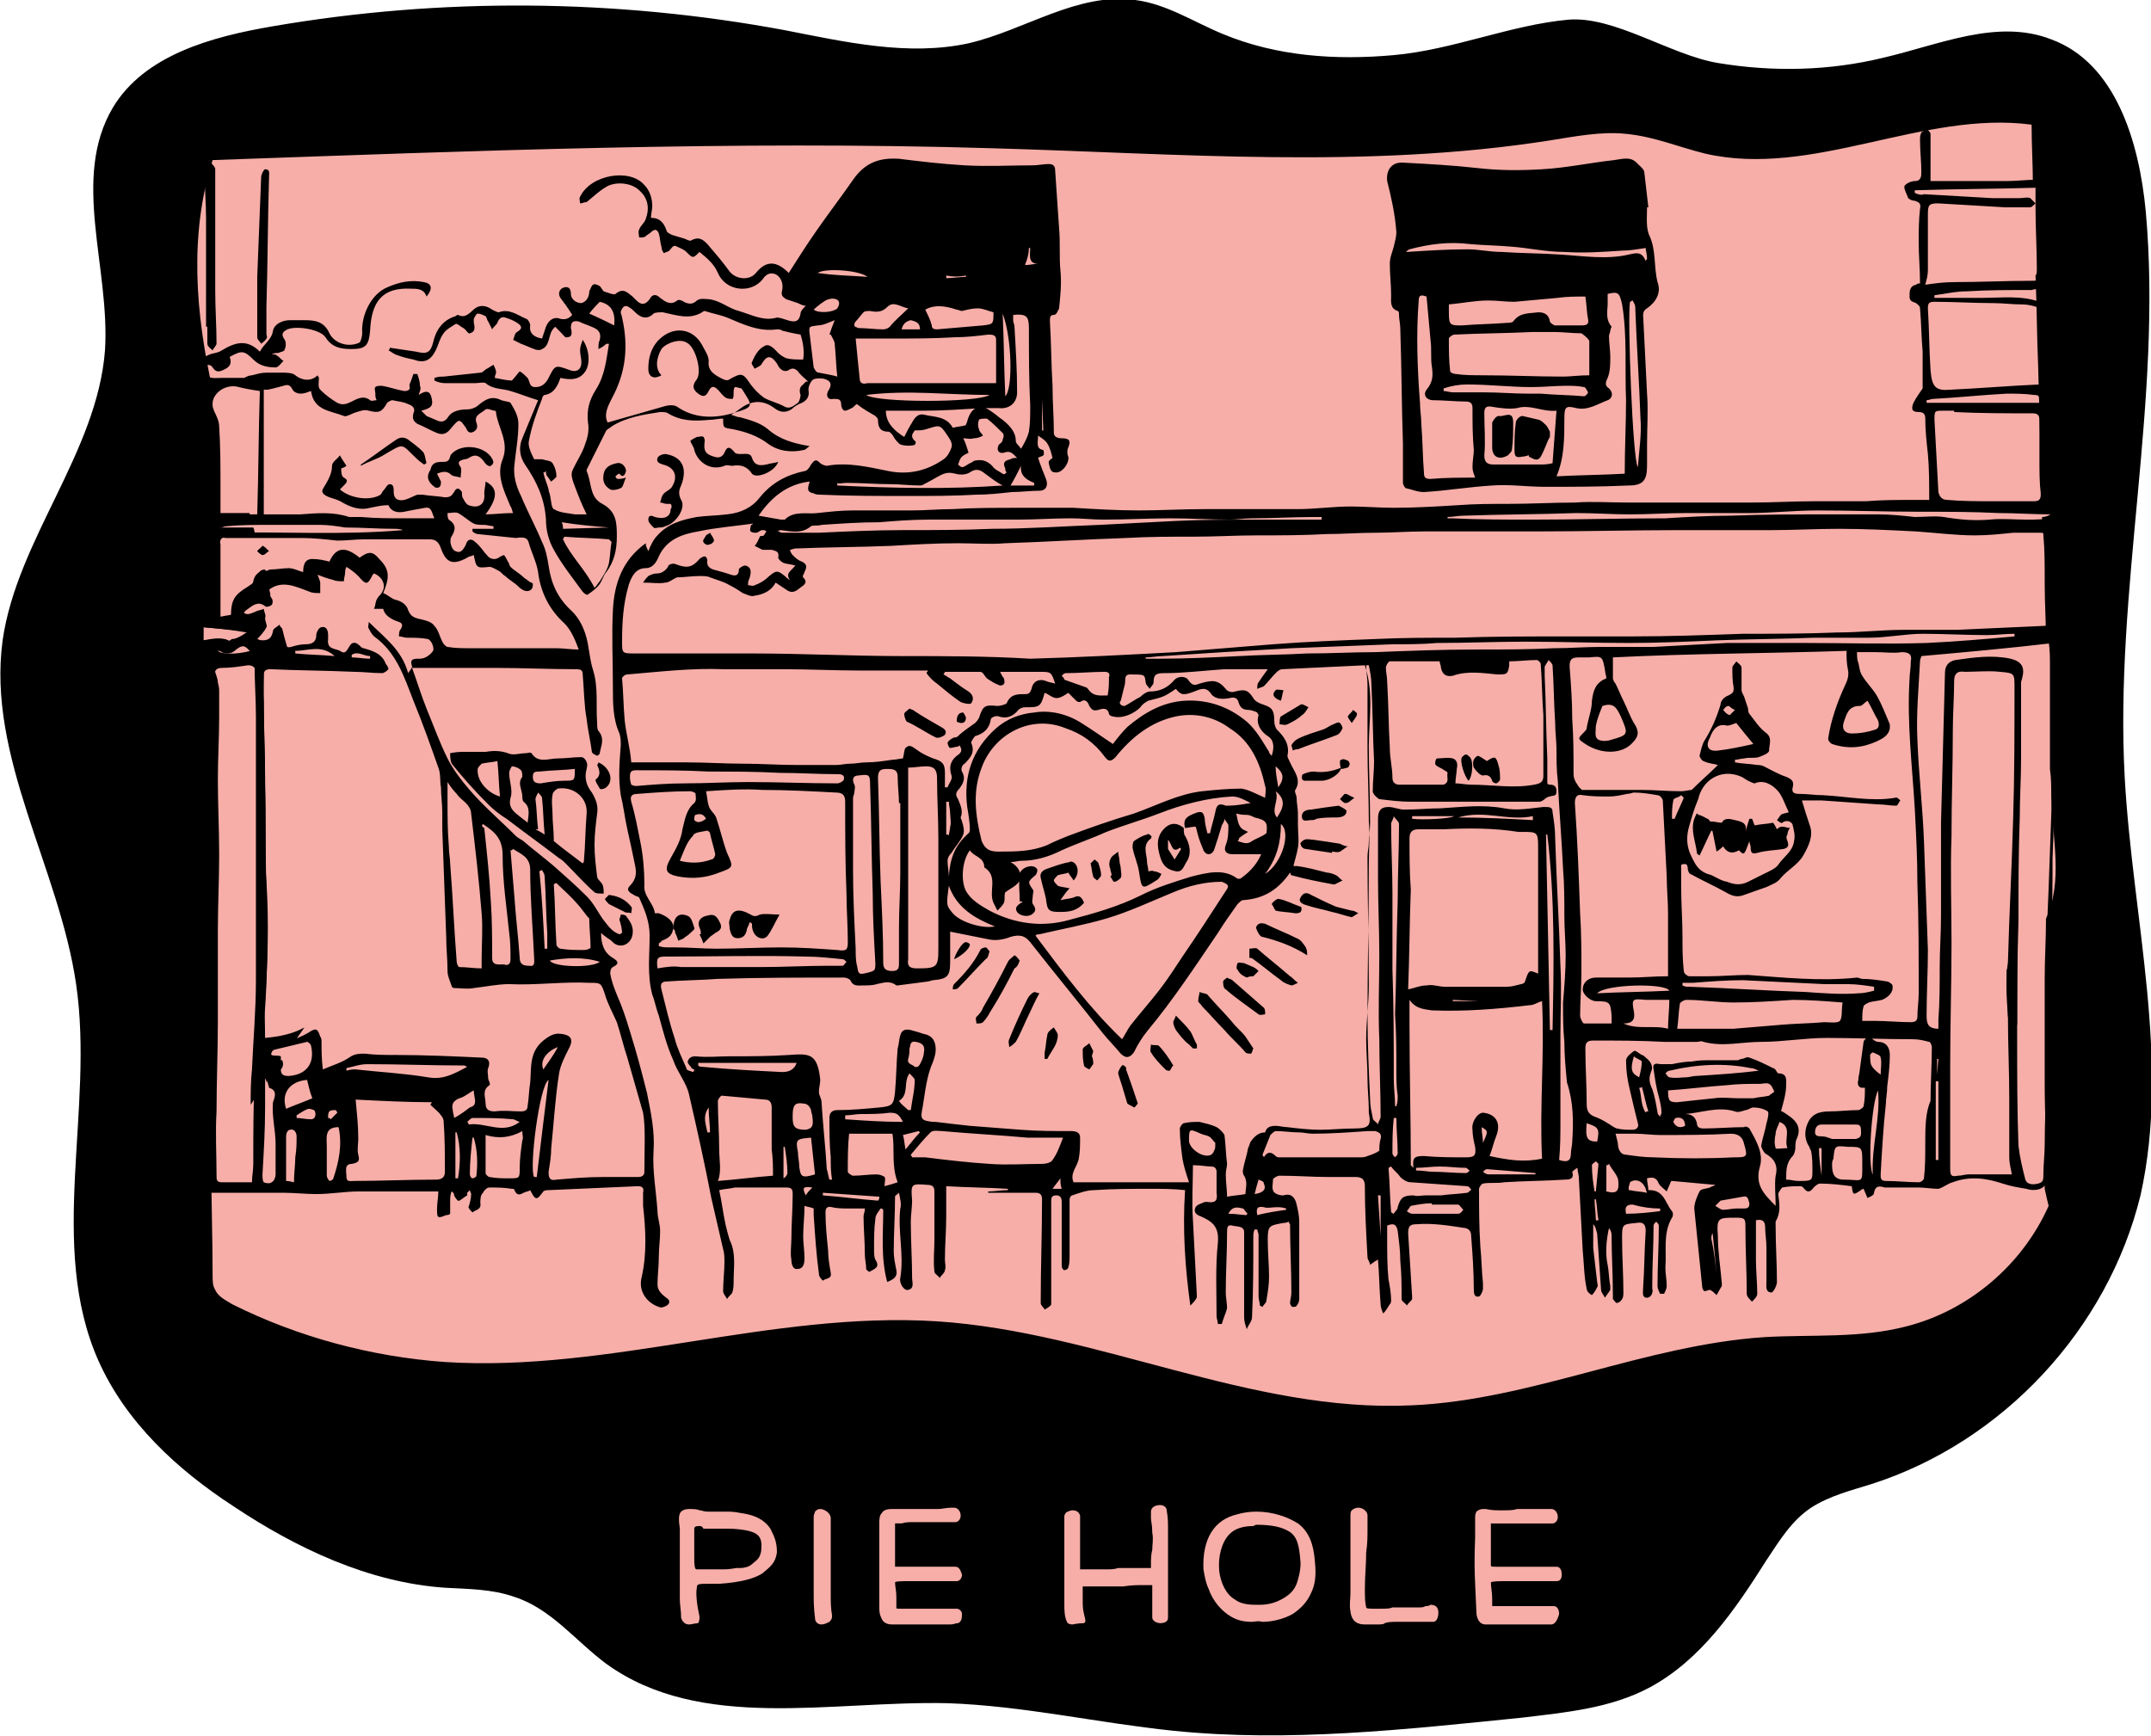 <?xml version="1.0" encoding="utf-8"?>
<!-- Generator: Adobe Illustrator 24.2.1, SVG Export Plug-In . SVG Version: 6.00 Build 0)  -->
<svg version="1.1" id="Layer_1" xmlns="http://www.w3.org/2000/svg" xmlns:xlink="http://www.w3.org/1999/xlink" x="0px" y="0px"
	 width="163.9px" height="132.3px" viewBox="0 0 163.9 132.3" enable-background="new 0 0 163.9 132.3" xml:space="preserve">
<path d="M161.9,59.3c-0.8-14.4,2.9-28.8,1.6-43.2c-0.5-5.3-2.3-11.3-7.2-13.1c-4.1-1.6-8.5,0.4-12.8,1.4c-4.1,1-8.4,1.1-12.6,0.4
	c-3.6-0.6-7.9-3.6-11.4-3.3c-4.4,0.4-8.8,2.3-13.3,2.7c-4.4,0.4-8.9,0.1-13-1.6c-2.2-0.9-4.3-2.3-6.7-2.6c-4.4-0.6-8.4,2.3-12.7,3.3
	c-4.6,1-9.4-0.1-14-1C46.9-0.1,33.6-0.2,20.8,2C16.1,2.8,11,4.2,8.6,8.2c-3.2,5.4-0.2,12.2-0.6,18.5c-0.6,7.8-6.7,14.4-7.8,22.1
	c-1.2,8.9,4.3,17.3,5.6,26.2c1.4,9.6-2.2,19.9,1.7,28.7c2.1,4.7,6,8.3,10.3,11.1c4.8,3.2,10.3,5.8,16.1,6.2c1.8,0.1,3.6,0.1,5.3,0.7
	c2.8,0.9,4.7,3.4,7,5.1c7.2,5.2,17.1,2.8,26,3c5.8,0.2,11.4,1.5,17.2,2.1c8.8,0.9,17.7-0.1,26.6-1c3.3-0.4,6.7-0.7,9.7-2.3
	c3.9-2.1,6.5-5.9,8.9-9.7c1-1.5,1.9-3,3.4-4c1.4-0.9,3-1.3,4.6-1.8c10-3.2,18-11.8,20.5-22C165.4,80.8,162.5,70,161.9,59.3z"/>
<g>
	<path fill="#F7AEA8" d="M15.5,47.8v1c0.6-0.1,1.3-0.3,1.9,0.1c0.1,0,0.2-0.1,0.3-0.1c0.2-0.1,0.4-0.1,0.6-0.2
		c0.2-0.1,0.4-0.2,0.5-0.3c0,0,0-0.1,0-0.1C17.7,48,16.6,47.9,15.5,47.8z M155.8,82c0-2.5,0-4.9,0-7.4c0-1.5,0.1-3.1,0.1-4.6
		c1.3-2.8,0.5-6,0.4-9.3c0-0.7,0-1.4-0.1-2.1c0-0.8,0-1.7,0-2.5c0-1.8,0-3.6,0-5.4c0-0.6,0-1.2-0.1-1.8c-0.1,0-0.1,0-0.2,0
		c0-1.5-0.1-3-0.1-4.4c0-0.1,0-0.3,0-0.4c0-1.1,0-2.2-0.1-3.3c0-0.1,0-0.2-0.1-0.3c0-0.4,0-0.7,0-1.1c0.3,0,0.5-0.1,0.8-0.3
		c-0.1-0.1-0.2-0.2-0.3-0.2c-0.2,0-0.3,0-0.5,0c-0.1-3.7-0.2-7.3-0.3-11c-0.1-2.3-0.1-4.6-0.2-6.9c0.1-0.1,0.1-0.3,0.1-0.5
		c0-1.6-0.1-3.1-0.1-4.7c0-0.6,0-1.1,0-1.7c-0.1,0-0.1,0-0.2,0c0-1.5-0.1-3.1-0.1-4.6c-8.3-1.1-16.7,4.1-24.9,2.2
		c-2-0.5-3.9-1.3-6-1.5c-1.9-0.2-3.9,0.2-5.8,0.5c-14,2.2-28.3,1-42.4,0.6c-19.8-0.6-39.7,0.2-59.5,0.9c-1.8,5.7-1.3,11.7,0,17.5
		c-0.3,0.3-0.5,0.7-0.4,1.1c0,0.1,0.1,0.2,0.1,0.4c0.1,0.4,0.3,0.8,0.4,1.2c0.1,1.5,0.1,3.1,0.1,4.6c0,0.7,0,1.4,0,2.1H19
		c0.1,0.2,0.1,0.5,0.2,0.7c-0.6,0-1.3,0.1-1.9,0.1c-0.2,0-0.3,0.1-0.5,0.1c0,0.1,0,0.1,0,0.2c0.8,0,1.7,0,2.5,0
		c0.1,0.2,0.1,0.5,0.2,0.7c-0.7,0-1.4,0-2.1,0c-0.5,0-0.7,0.2-0.6,0.6c0,0.9,0,1.7,0,2.6c0,1,0,1.9,0,2.9c0.4-0.1,0.7-0.1,1-0.2
		c0.1-1.2,0.4-1.6,1.3-2.2c0.2-0.1,0.4-0.3,0.4-0.4c0.1-0.5,0.3-0.8,0.7-0.8c0.1,0.3,0.1,0.5,0.2,0.8c-0.1,0-0.1,0.1-0.2,0.2
		c0.1,0.1,0.2,0.2,0.3,0.4l0.1,0.5c0,0,0,0.1,0,0.1c-0.1,0.1-0.4,0.2-0.5,0.1c-0.5-0.4-0.9,0-1.3,0.2c-0.3,0.2-0.6,0.6-0.3,0.9
		c0.3,0.4,0.7,0.1,1,0c0.2-0.1,0.4-0.1,0.6-0.2c0,0.2,0.2,0.5,0.1,0.7c-0.2,0.4-0.6,0.7-0.9,1.1c0,0.2,0.2,0.6,0.7,0.6
		c0.5,0,0.7-0.2,0.8-0.7c0-0.2,0.3-0.3,0.5-0.5c0,0.1,0.1,0.2,0.2,0.3c0.2,0.9,0.5,1.7,0.7,2.6c-0.5,0-1.1,0-1.6,0
		c-0.3,0-0.5,0.1-0.5,0.4c0,0.9-0.1,1.7,0,2.6c0,1.9,0.1,3.8,0.1,5.7c0,2.7-0.1,5.4,0.1,8c0.2,3.1,0.1,6.1-0.1,9.1
		c-0.1,0.9,0,1.8,0,2.8c1.1-0.1,2.1-0.3,3-0.8l-0.7,1c-0.6,0.1-1.1,0.3-1.7,0.4c-0.3,0.1-0.4,0.6-0.1,0.7c0.2,0.1,0.4,0,0.7,0.1
		c0,0.2,0,0.3,0,0.4l-1.1,1.6c0-0.1,0-0.2-0.1-0.3c-0.1-0.2-0.1-0.4-0.2-0.7c0,0,0,0,0,0c0,0.4,0,0.9,0,1.3l-0.9,1.4
		c0-0.9,0-1.8,0.1-2.7c0.1-2.3,0.3-4.5,0.3-6.8c0-2.8,0-5.5,0-8.3c0-3.9,0-7.8,0-11.8c0-1.3-0.1-2.6-0.1-3.9c0-0.4-0.2-0.6-0.6-0.6
		c-0.7,0.1-1.3,0.1-2,0.2c-0.4,0-0.6,0.2-0.5,0.6c0.1,0.4,0.3,0.8,0.3,1.1c0,0.7,0,1.3,0,2c0,1.6-0.1,3.2-0.1,4.8
		c0,1.9,0.1,3.8,0.1,5.7c0,1.9-0.1,3.8-0.1,5.8c0,2.3,0,4.6,0,6.9c0,2.3-0.1,4.6-0.1,6.9c0,1.4,0,2.8,0,4.2l-0.3,0.5
		c0,2.8,0.1,5.6,0.1,8.4c0,0.4,0,0.8,0.2,1.1c0.2,0.5,0.8,0.8,1.3,1.1c5,2.5,10.6,4,16.2,4.4c12.5,0.8,24.9-3.9,37.5-3.1
		c12.3,0.8,23.9,7,36.2,6.4c9.1-0.4,17.7-4.6,26.9-5.2c3.6-0.2,7.2,0.1,10.7-0.8c4.8-1.2,8.9-4.7,10.9-9.2c-0.1-0.4-0.2-0.8-0.3-1.3
		c0-0.3,0-0.7,0-1c0.1-0.1,0.1-0.3,0.1-0.5c0-0.8,0-1.5,0.1-2.3C155.8,85.4,155.8,83.7,155.8,82z M19.6,42c0.1-0.1,0.1-0.1,0.2-0.2
		c0,0.1,0.1,0.3,0.1,0.4C19.8,42.2,19.7,42.1,19.6,42z M153.7,78.1c-0.2-0.2-0.5-0.4-0.7-0.6c0-1.2-0.1-2.4-0.1-3.6
		c0.3-0.3,0.6-0.6,0.8-0.9C153.7,74.7,153.7,76.4,153.7,78.1z M16.9,49.6c-0.1,0-0.2,0-0.4-0.1c0.2,0.4,1.5,0.4,2.6,0.1
		c-0.4-0.5-0.6-0.6-1.1-0.2C17.7,49.7,17.3,49.8,16.9,49.6z"/>
	<path d="M106.4,17.7c0,0.3-0.1,0.7-0.2,1.1c-0.1,0.4-0.3,0.8-0.3,1.3c0,0.8,0.1,1.6,0.1,2.4c0,0.5-0.1,1,0.5,1.2
		c0.1,0,0.1,0.2,0.1,0.3c0,0.3,0.1,0.7,0.1,1.1c0.1,2.9,0.1,5.8,0.2,8.7c0,1,0,2,0,3c0,0.1,0.1,0.3,0.2,0.4c0.5,0.1,0.9,0.3,1.4,0.3
		c1.7-0.1,3.5-0.4,5.2-0.5c1.3-0.1,2.7,0.1,4,0.1c2.1,0,4.2,0,6.4-0.1c1.1,0,1.4-0.4,1.4-1.5c0-0.5,0-1.1,0-1.6c0-1.3,0.1-2.6,0-3.9
		c-0.1-2-0.2-4-0.3-6c0-0.2,0.1-0.4,0.3-0.5c0.7-0.5,1.1-1.2,0.8-2c-0.3-1.2-0.1-2.4-0.6-3.5c-0.3-0.6-0.2-1.4-0.2-2.2
		c0,0,0.1,0,0.1,0c-0.1-0.9-0.2-1.7-0.3-2.6c0-0.3-0.3-0.5-0.5-0.7c-0.5-0.6-1.1-0.4-1.8-0.3c-1.8,0.2-3.7,0.6-5.5,0.7
		c-1.7,0.1-3.3,0.1-5-0.1c-1.8-0.2-3.6-0.3-5.5-0.4c-0.9-0.1-1.4,0.5-1.3,1.4C106,15,106.3,16.3,106.4,17.7z M109,36.5
		c-0.4,0-0.5-0.1-0.5-0.5c-0.1-1.2-0.1-2.5-0.2-3.7c0-0.5-0.1-1.1-0.1-1.6c-0.2-2.6-0.3-5.2-0.1-7.8c0-0.5,0.3-0.4,0.6-0.3
		c0.1,1.1,0.2,2.2,0.3,3.3c0.1,0.7,0,1.4,0.1,2c0.1,0.7,0.1,1.2-0.4,1.8c-0.3,0.4,0,0.8,0.5,0.8c0.8,0,1.7,0.1,2.5,0.1
		c0.4,0,0.5,0.2,0.5,0.5c0,1.1,0,2.1,0.1,3.2c0,0.4-0.1,0.8-0.1,1.3c0,0.3,0.1,0.5,0.2,0.8C111.3,36.4,110.1,36.4,109,36.5z
		 M110.4,23.2c1.1-0.1,2-0.3,3-0.3c0.7,0,1.3,0.1,2,0.1c1.1-0.1,2.2-0.2,3.3-0.3c0.7-0.1,1.3-0.1,2.1-0.1c0.1,0.6,0.1,1.2,0.2,1.7
		c0.1,0.4-0.1,0.5-0.5,0.5c-0.7,0-1.3,0-2,0c-0.1,0-0.4-0.2-0.4-0.3c-0.1-0.6-0.5-0.7-0.9-0.7c-0.7,0.1-1.4,0-1.9,0.7
		c-0.1,0.1-0.3,0.1-0.4,0.1c-1.2,0.1-2.4,0.1-3.5,0.2c-0.9,0-1,0-1-1C110.4,23.6,110.4,23.4,110.4,23.2z M121.1,26
		c0,0.9,0,1.8,0,2.6c-0.8,0-1.4,0.1-2,0.1c-2,0-4.1-0.1-6.1-0.1c-0.7,0-1.4,0-2.1-0.1c-0.1,0-0.4-0.1-0.4-0.2
		c-0.1-0.8-0.1-1.6-0.1-2.5c0-0.1,0.3-0.3,0.4-0.3c2-0.1,4-0.1,6-0.2c0.5,0,1.1,0,1.6,0c0.7,0,1.4,0.1,2.1,0.1
		C120.8,25.6,121.1,25.9,121.1,26z M111.8,29.3c1.6,0,3.3,0.2,4.9,0.2c0.9,0,1.8-0.1,2.6-0.1c0.5,0,0.9,0,1.4,0.1
		c0.1,0,0.2,0.2,0.3,0.4c0,0.1-0.2,0.3-0.3,0.3c-1.1-0.1-2.2-0.1-3.3-0.2c-0.3,0-0.7,0-1,0c-1.1,0-2.2-0.1-3.3-0.1
		c-0.8,0-1.6,0-2.4,0c-0.2,0-0.5-0.1-0.7-0.1c0-0.1,0-0.1,0-0.2C110.6,29.4,111.2,29.3,111.8,29.3z M118.3,35.3
		c-0.4,0.1-0.7,0.1-1,0.1c-1.2,0-2.4,0-3.5,0c-0.5,0-0.7-0.2-0.7-0.7c0.1-1.1,0-2.1,0-3.2c0-0.4,0.1-0.6,0.6-0.5
		c0.6,0.1,1.3,0.2,1.9,0.1c1-0.3,1.9,0.3,3,0.2C118.5,32.6,118.4,33.9,118.3,35.3z M123.8,36.1c-1.7,0.1-3.4,0.1-5.2,0.2
		c0.6-1.4,0.6-2.9,0.6-4.4c0-0.9,0.1-1,0.9-0.8c0.9,0.2,1.6-0.3,2.4-0.6c0.3-0.1,0.5-0.5,0.1-0.9c-0.3-0.2-0.3-0.4-0.1-0.8
		c0.2-0.5,0.2-1.1,0.2-1.6c0-0.5-0.1-1.1-0.1-1.6c0-0.1,0.1-0.3,0.1-0.4c0-0.1,0.1-0.3,0.1-0.3c-0.5-0.6-0.3-1.2-0.3-1.8
		c0-0.2,0-0.4,0-0.7c0.8-0.2,0.9-0.1,1.1,0.8c0.4,2.4,0.2,4.9,0.3,7.3C123.9,32.3,123.8,34.1,123.8,36.1z M124.8,35.6
		c-0.4-0.5-0.8-11.5-0.6-12.6c0.1,0,0.1-0.1,0.2-0.1c0.1,0.2,0.2,0.3,0.2,0.5c0.1,2.8,0.3,5.6,0.4,8.5
		C125.1,33,124.9,34.3,124.8,35.6z M107.4,19c1.5-0.4,3-0.6,4.6-0.4c1.1,0.1,2.1,0.1,3.2,0.2c1.3,0.1,2.6,0.4,4,0.4
		c1.5,0.1,2.9,0,4.4-0.1c0.6,0,1.1-0.1,1.8-0.2c0,0.2,0.1,0.5,0.1,0.8c0,0.1-0.1,0.1-0.1,0.2c-0.3-0.8-0.8-0.6-1.3-0.5
		c-1.7,0.4-3.5,0.1-5.2,0c-1.5-0.1-3-0.1-4.5-0.2c-0.9,0-1.7-0.2-2.6-0.2c-1.5,0-3.1,0.1-4.6,0.2C107.1,19.2,107.2,19.1,107.4,19z
		 M20.3,25.8c0.1-0.1,0-0.2,0-0.4c0-0.7,0-1.4,0-2c0.1-3.3,0.1-6.6,0.2-9.9c0-0.3,0.1-0.6-0.3-0.6c-0.1,0-0.3,0.4-0.3,0.6
		c-0.1,2.6-0.2,5.2-0.3,7.6c0,0.7,0,1.2,0,1.7c0,1,0,1.9,0,2.9c0,0.2,0.2,0.3,0.3,0.5C20,26.1,20.2,26,20.3,25.8z M115.5,32.2
		c-0.1,0.7-0.1,1.4-0.1,2.1c0,0.5,0.1,0.6,0.6,0.5c0.2,0,0.4-0.1,0.5-0.1c0,0,0,0.1,0,0.1c0.2,0.1,0.5,0.3,0.7,0.2
		c0.2-0.1,0.3-0.4,0.4-0.6c0.2-0.4,0.3-0.8,0.5-1.1c0-0.1,0-0.3,0-0.4c-0.1-0.2-0.2-0.4-0.3-0.5c-0.1-0.1-0.3-0.3-0.5-0.4
		c-0.4-0.1-0.9-0.2-1.3-0.3C115.8,31.7,115.5,32,115.5,32.2z M15.7,16.6c0,2.8,0,5.5,0,8.3c0,0,0,0,0.1,0c0,0.4,0,0.9,0,1.3
		c0,0.2,0.3,0.4,0.4,0.5c0.1-0.2,0.3-0.4,0.3-0.5c0-1.3-0.1-2.7-0.1-4c0-2.7,0-5.4,0-8.1c0-0.4,0-0.8,0-1.2c0-0.2-0.2-0.3-0.3-0.5
		c-0.2,0.2-0.4,0.3-0.5,0.5c-0.1,0.1,0,0.3,0,0.5C15.6,14.5,15.7,15.5,15.7,16.6z M129.1,62.4c-0.3,0.9,0.1,1.7,0.2,2.6
		c0,0.1,0.1,0.1,0.2,0.2c0.3-0.6,0.6-1.3,0.9-1.9c0,0,0.1,0,0.1,0.1c0.1,0.5,0.2,1,0.3,1.5c0.3-0.2,0.4-0.3,0.5-0.4
		c0.3,0.5,0.7,0.6,1.2,0.3c0.4,0.4,0.4,0.4,0.8-0.7c0,0.2,0.1,0.3,0.1,0.5c0,0.4,0.1,0.5,0.5,0.4c0.7-0.2,1.4-0.2,2-0.3
		c0.4-0.1,0.4-0.3,0.3-0.6c-0.1-0.2-0.1-0.4,0-0.5c0-0.2,0.1-0.4,0.2-0.5c-0.2,0-0.4-0.1-0.6-0.1c-0.2,0-0.3,0.1-0.4,0.2
		c-0.1-0.2-0.2-0.4-0.3-0.5c-0.5,0.1-0.9,0.1-1.4,0.2c-0.1-0.2-0.1-0.3-0.2-0.5c-0.1,0-0.1,0-0.2,0c-0.1,0.3-0.2,0.6-0.3,1
		c0.2-0.8-0.5-0.8-0.8-0.9c-0.4-0.1-0.8-0.2-1,0.2c-0.3,0-0.5-0.1-0.9-0.1c0,0-0.1-0.2-0.2-0.2c-0.2-0.1-0.5-0.3-0.7-0.3
		C129.3,61.8,129.2,62.2,129.1,62.4z M157,47.2c-0.1-0.1-0.2-0.3-0.2-0.4c0-2.1,0-4.1,0-6.2c0-0.2,0.1-0.5,0.3-0.6
		c0.6-0.5,0.5-1.4-0.2-1.6c-0.7-0.2-0.8-0.5-0.6-1.1c0,0,0-0.1,0-0.2c0-3.8,0-7.5-0.1-11.3c0-2.5-0.1-5-0.1-7.5
		c0-2.8,0.1-5.6,0.1-8.4c0-0.3,0-0.5,0-0.8c0-0.2-0.2-0.3-0.3-0.4c-0.1,0.1-0.2,0.2-0.3,0.4c-0.1,0.1,0,0.3,0,0.4c0,1.2,0,2.5,0,3.7
		c0,0.3-0.1,0.4-0.5,0.5c-0.7,0-1.5,0.1-2.2,0.1c-1.5,0-3.1,0-4.6,0c-0.4,0-0.9,0-1.2,0c0-1.3,0-2.4,0-3.6c0-0.1-0.2-0.3-0.2-0.3
		c-0.2,0-0.4,0.1-0.5,0.2c-0.1,0.2-0.1,0.4-0.1,0.6c0,0.8,0.1,1.6,0.1,2.4c0,0.3,0,0.7-0.5,0.7c-0.3,0-0.7,0.2-0.8,0.4
		c0,0.3,0.2,0.6,0.3,0.9c0.1,0.1,0.3,0.2,0.5,0.2c0.3,0.1,0.5,0.2,0.4,0.6c-0.1,0.9-0.1,1.7-0.1,2.6c0,1,0.1,2,0.1,3.1
		c-0.1,0-0.2,0-0.3,0.1c-0.5,0.1-0.5,0.5-0.5,0.9c0,0.4,0.3,0.4,0.5,0.5c0.1,0.1,0.3,0.2,0.3,0.4c0.1,1.1,0.1,2.2,0.2,3.3
		c0,0.9,0,1.8,0,2.8c-0.2,0.3-0.5,0.7-0.7,1.1c-0.2,0.5-0.1,0.7,0.4,0.7c0.4,0,0.5,0.2,0.5,0.5c0,0.9,0.1,1.8,0.2,2.7
		c0.1,1.1,0.1,2.3,0.1,3.5c-0.4,0-0.8,0-1.3,0c-1.2,0-2.3,0-3.5,0.1c-1.3,0-2.6,0-3.9,0c-1.6,0-3.2,0.1-4.9,0.1c-1.5,0-3,0-4.5,0
		c-1.6,0-3.3,0-4.9,0c-1.3,0-2.7-0.1-4,0c-1.7,0-3.3,0.1-5,0.1c-1.3,0-2.6,0-3.9,0.1c-1.6,0.1-3.3,0.2-4.9,0.2
		c-1.1,0-2.2-0.1-3.3-0.1c-1.3,0-2.7,0.2-4,0.2c-2.3,0-4.7,0-7.1,0c-1.7,0-3.4,0.1-5,0.1c-1.7,0-3.4-0.1-5-0.2c-1.4,0-2.8,0-4.3,0
		c-1.6,0-3.3,0-4.9,0.1c-1,0-2.1,0.1-3.1,0.1c-0.4,0-0.8,0-1.2,0c-1.1,0-2.2,0-3.3,0c-0.9,0-1.8,0.1-2.7,0.2
		c-0.8,0.1-1.8-0.2-2.5,0.5c0,0-0.2,0-0.3,0c-0.6-0.1-1.1-0.2-1.7-0.3c0.9-1.3,2.1-2.4,3.9-2.6c-0.2,0.6-0.2,0.8,0.3,0.9
		c0.2,0.1,0.3,0.1,0.5,0.1c2.2,0.1,4.4,0.1,6.6,0.1c1.8,0,3.6,0,5.3-0.1c0.9,0,1.8-0.1,2.7-0.2c0.7,0,1.4-0.1,2.1-0.1
		c0.5,0,0.7-0.4,0.5-0.9c-0.2-0.5-0.4-1-0.6-1.6c0.1-0.1,0.3-0.1,0.4-0.2c0.1-0.1,0-0.4,0-0.4c-0.6-0.1-0.4-0.6-0.4-1.1
		c0.3,0.2,0.6,0.4,0.7,0.6c0.2,0.3,0.3,0.7,0.4,1.1c-0.1,0.1-0.2,0.1-0.3,0.3C80,35.8,80.1,36,80.4,36c0.5,0.1,1.1-0.7,1-1.2
		c-0.1-0.2-0.1-0.5,0-0.7c0.2-0.5,0.1-0.7-0.5-0.7c-0.3,0-0.6-0.1-0.6-0.4c0-1.2-0.1-2.4-0.1-3.6c-0.1-1.6-0.1-3.3-0.2-4.9
		c0-0.3,0-0.5,0.3-0.5c0.2,0,0.3-0.3,0.4-0.5c0.1-1,0.2-1.9,0.1-2.9c-0.1-1,0-2.1-0.1-3.2c-0.1-1.5-0.2-2.9-0.3-4.4
		c0-0.3-0.1-0.5-0.5-0.5c-0.4,0-0.8,0.1-1.2,0.1c-1.7,0-3.4,0.1-5.2,0c-1.7-0.1-3.4-0.3-5-0.5c-1.5-0.1-2.6,0.3-3.5,1.6
		c-0.9,1.3-1.9,2.6-2.8,3.9c-0.7,1-1.4,2.1-2.1,3.2c-0.9-0.9-1.7-1-2.5,0c-0.5,0.6-1.5,0.5-2-0.1c-0.5-0.7-1.1-1.4-1.7-2.1
		c-0.3-0.3-0.6-0.6-1.2-0.3c-0.1,0.1-0.3,0-0.5-0.1c-0.3-0.1-0.7-0.2-1-0.3c-0.2-0.1-0.4-0.2-0.4-0.3c-0.2-0.6-0.5-1-1.2-1
		c0-0.3,0.1-0.6,0.1-0.9c0-0.6-0.2-1.2-0.6-1.6C48,12.8,45,13.3,44.2,15c-0.1,0.1,0,0.3,0,0.5c0.2,0,0.3-0.1,0.5-0.1
		c0.5-0.4,0.9-0.8,1.4-1.1c0.7-0.5,2-0.4,2.6,0.2c0.7,0.6,0.8,1.4,0.5,2.2c-0.1,0.3-0.4,0.5-0.5,0.8c-0.1,0.2,0,0.4,0,0.6
		c0.2,0,0.4,0,0.5-0.1c0.1-0.1,0.3-0.2,0.4-0.3c0.3-0.3,0.5-0.2,0.6,0.1c0.1,0.3,0.1,0.7,0.2,1c0,0.2,0.1,0.4,0.2,0.5
		c0.1-0.1,0.3-0.1,0.4-0.2c0.2-0.2,0.3-0.5,0.6-0.3c0.2,0.1,0.5,0.2,0.7,0.4c0.5,0.5,0.5,0.5,1,0c0.6,0.5,1.1,0.9,1.4,1.6
		c0.6,1.4,2.5,1.6,3.4,0.5c0.2-0.3,0.5-0.6,1-0.4c0.4,0.2,0.6,0.7,0.5,1.2c-0.1,0.4,0,0.5,0.3,0.7c0.3,0.1,0.6,0.2,0.9,0.3
		c0.2,0.1,0.4,0.2,0.6,0.2c-0.2,0.2-0.4,0.4-0.4,0.6c-0.1,0.6-0.4,0.7-1,0.5c-0.3-0.1-0.6-0.2-0.8-0.2c-1,0.3-1.9-0.2-2.9-0.5
		c-0.8-0.2-1.4-0.8-2.3-0.9c-0.3,0-0.6-0.1-0.9,0.1c-0.3,0.3-0.6,0.3-1,0.1c-0.1-0.1-0.4-0.2-0.5-0.1c-0.5,0.4-0.9,0.1-1.3-0.2
		c-0.3-0.3-0.6-0.3-0.8,0.1c-0.3,0.4-0.6,0.5-1,0.1c-0.1-0.1-0.2-0.2-0.3-0.3c-0.4-0.3-0.7-0.7-1.3-0.2c-0.1,0.1-0.6-0.1-0.9-0.2
		c-0.1-0.1-0.2-0.3-0.3-0.4c-0.2-0.1-0.4-0.2-0.5-0.1c-0.1,0-0.2,0.3-0.3,0.5c0,0.4-0.2,0.8-0.6,0.9c-0.4,0-0.8-0.3-0.8-0.7
		c0-0.3-0.1-0.6-0.5-0.5c-0.4,0.1-0.5,0.5-0.3,0.8c0.3,0.4,0.6,0.8,0.9,1.3c-0.2,0.2-0.4,0.4-0.9,0.3c-0.5-0.2-0.9,0.1-1.1,0.6
		c-0.1,0.3-0.2,0.6-0.3,0.9c-0.6-0.1-1-0.4-0.9-1c0-0.2-0.2-0.5-0.3-0.5c-0.7-0.3-1.3-0.8-2.1-0.5c-0.1,0-0.3-0.1-0.5-0.2
		c-0.4-0.3-0.9-0.4-1.3-0.1c-0.4,0.3-0.7,0.8-1.3,0.5c0,0-0.1,0-0.2,0.1c-1,0.3-1.5,1.1-1.7,2c-0.2,0.8-0.5,0.9-1.3,0.7
		c-0.7-0.1-1.3-0.2-2-0.3c0,0.1,0,0.1-0.1,0.2c0.2,0.1,0.3,0.2,0.5,0.3c0.5,0.2,0.9,0.3,1.4,0.4c0.8,0.3,1.3,0.1,1.7-0.7
		c0.2-0.4,0.3-0.9,0.6-1.3c0.2-0.3,0.6-0.5,0.9-0.7c0.1-0.1,0.4,0.2,0.6,0.3c0.2,0.1,0.4,0.5,0.5,0.4c0.4-0.1,0.4-0.4,0.3-0.8
		c0-0.1,0-0.2,0-0.3c0.1-0.2,0.2-0.4,0.3-0.4c0.2,0,0.4,0.1,0.6,0.2c0.1,0.1,0.1,0.3,0.2,0.4c0.1,0.2,0.2,0.4,0.3,0.6
		c0.1-0.2,0.3-0.3,0.4-0.5c0.1-0.3,0.3-0.5,0.6-0.4c0.3,0.1,0.6,0.2,0.9,0.4c0.3,0.2,0.5,0.4,0,0.7c-0.2,0.1-0.2,0.4-0.3,0.6
		c0.2,0.1,0.4,0.2,0.6,0.3c0.3,0.1,0.7,0.3,1,0.4c0.2,0.1,0.5,0.1,0.6,0c0.5-0.2,0.5-0.8,0.7-1.3c0.1-0.2,0.2-0.3,0.3-0.4
		c0.1,0.1,0.3,0.3,0.4,0.4c0.2,0.2,0.4,0.5,0.5,0.4c0.4,0,0.4-0.3,0.3-0.7c0-0.4,0.1-0.6,0.6-0.5c0.4,0.2,0.8,0.3,1.2,0.5
		c0.4,0.2,0.5,0.5,0.4,0.9c-0.1,0.2-0.1,0.4-0.1,0.7c0.2-0.1,0.4-0.2,0.6-0.4c0,0,0.1,0,0.2,0c-0.2,1.2-0.3,2.4-1,3.5
		c-0.5,0.8-0.7,1.5-0.6,2.5c0.1,0.5,0,1.1-0.2,1.6c-0.2,0.7-0.7,1.4-1,2.1c-0.1,0.3,0,0.6,0.1,0.9c0.3,0.8,0.6,1.6,1,2.4
		c-0.3,0-0.6,0-0.9,0c-0.5-0.1-1.1-0.1-1.6-0.4c-0.2-0.1-0.2-0.7-0.3-1.1c0-0.1-0.1-0.2-0.1-0.4c-0.1-0.4-0.3-0.8-0.4-1.3
		c0.1,0,0.1,0,0.2-0.1c0,0.1,0,0.3,0.1,0.4c0.1,0.1,0.2,0.3,0.3,0.4c0.1-0.1,0.4-0.3,0.4-0.4c0-0.3-0.1-0.7-0.3-1
		c-0.1-0.2-0.5-0.2-0.8-0.3c-0.2,0-0.6,0-0.6,0c-0.2-0.4-0.5-1-0.4-1.4c0.2-1.1,0.6-2.2,1-3.2c0-0.1,0.1-0.3,0.2-0.3
		c0.7-0.1,1-0.7,1.2-1.3c0.9,0.2,1.5,0.1,1.9-0.5c0.4-0.6,0.3-1.7-0.2-2.4c-0.1,0.3-0.2,0.5-0.2,0.8c0,0.3,0.1,0.6,0.1,0.9
		c0,0.6-0.4,0.8-0.9,0.6c-1.1-0.4-1.1-0.4-1.6,0.6c-0.2,0.4-0.5,0.7-1,0.7c-0.5,0-0.4-0.4-0.6-0.7c-0.2-0.2-0.4-0.4-0.6-0.5
		c-0.2,0.2-0.3,0.4-0.6,0.7c-0.3,0-0.8-0.1-1.3-0.2c0-0.2,0.1-0.3,0.1-0.4c0-0.2-0.1-0.4-0.2-0.6c-0.2,0.1-0.3,0.2-0.5,0.3
		c-0.2,0.1-0.3,0.3-0.5,0.3c-0.9,0.1-1.9,0.2-2.8,0.3c-0.2,0-0.4,0-0.7,0.1c0,0.1,0,0.1,0,0.2c0.2,0.1,0.5,0.2,0.8,0.2
		c0.8,0,1.5,0,2.3,0c0.3,0,0.7-0.1,0.8,0c0.6,0.5,1.3,0.4,1.9,0.6c0.7,0.2,1.4,0.5,2.1,0.7c-0.4,1-0.8,1.9-1.2,2.9
		c-0.3,0.7-0.2,1.4,0.2,2c0.9,1.3,1.5,2.6,1.6,4.2c0,0.8,0.2,1.6,0.6,2.3c0.6,1.1,1.4,2.1,2.2,3.2c0.1,0.1,0.3,0.3,0.4,0.2
		c0.3-0.2,0.7-0.5,0.9-0.8c0.2-0.3,0.3-0.7,0.5-0.9c0.6-0.8,0.8-1.7,0.8-2.7c0-1,0-1.9-1.1-2.5c-1-0.5-0.8-1.6-1.2-2.5
		c0,0,0-0.1,0-0.1c0.5-1,1-2,1.5-3c0.1-0.1,0.3-0.2,0.4-0.3c1.1-0.7,2.4-0.9,3.7-1.1c0.2,0,0.5,0,0.6,0.1c1,0.6,2,0.6,3.1,0.5
		c0.4,0,0.7-0.1,1.1-0.1c0,0.7,0,0.7,0.7,0.8c1,0.2,1.9,0.5,2.7,1.1c0.8,0.6,1.8,0.7,2.7,0.5c0.2,0,0.3-0.2,0.5-0.3
		c-1.2-0.2-2.3-0.5-3.2-1.3c-0.6-0.5-1.4-0.7-2.1-0.9c-0.2,0-0.4-0.1-0.7-0.2c0.4-0.2,0.6-0.4,0.9-0.6c0.8-0.5,1.6-0.5,2.4,0.1
		c0.4,0.3,0.8,0.4,1.3,0.1c0.2-0.2,0.5-0.4,0.8-0.5c0.4-0.2,0.6-0.5,0.5-1c0-0.3,0.2-0.7,0.4-0.8c0.3-0.1,0.8-0.1,1.1,0.1
		c0.3,0.2,0.2,0.5,0,0.8c-0.2,0.4,0,0.7,0.4,0.6c0.4,0,0.6,0,0.6,0.5c0,0.1,0.1,0.4,0.3,0.4c0.1,0,0.3-0.1,0.5-0.2
		c0.2-0.1,0.3-0.3,0.4-0.3c0.5,0.4,0.9,0.6,1.4,0.9c0.1,0.1,0.2,0.2,0.2,0.3c0,0.6,0.2,0.9,0.8,0.9c0.1,0,0.3,0.2,0.4,0.4
		c0.1,0.2,0.3,0.4,0.4,0.5c0.2,0.2,1,0.2,1.2,0.1c0.1-0.1,0.1-0.3,0-0.3c-0.4-0.4-0.1-0.6,0-0.8c0.4,0,0.6,0,0.9-0.1
		c1-0.3,1-0.4,1.6,0.5c0.2,0.3,0.4,0.6,0.3,0.9c-0.1,0.3-0.3,0.7-0.6,0.9c-1.3,0.9-2.7,1.2-4.2,0.9s-3.1-0.7-4.7-0.4
		c-0.1,0-0.4-0.1-0.5-0.2c-0.3-0.3-0.4-0.3-0.7,0.1c-0.1,0.2-0.3,0.5-0.5,0.5c-1.4,0.3-2.5,0.9-3.4,2c-0.6,0.8-1.5,1.2-2.5,1.3
		c-0.8,0.1-1.6,0.1-2.3,0.2c-1.1,0.2-2.2,0.5-3,1.4c-0.3,0.3-0.5,0.7-0.7,1.2c-0.1-0.2-0.2-0.4-0.2-0.6c-1.8,1.3-2.4,3.1-2.5,5.1
		c-0.1,2,0,3.9,0,5.9c0,1.2,0,2.4,0.5,3.5c0.1,0.3,0.1,0.6,0.1,0.9c-0.1,1.3-0.2,2.5,0,3.8c0.2,0.8,0.3,1.7,0.5,2.6
		c0.2,0.9,0.4,1.8,0.6,2.8c0.1,0.5,0.1,1-0.4,1.5c-0.3,0.3-0.1,0.5,0.3,0.7c0.1,0.1,0.3,0.1,0.4,0.2c0.4,0.9,0.8,1.8,0.8,2.9
		c0,1.5-0.2,3,0.2,4.5c0.2,0.5,0.3,1.1,0.5,1.6c0.3,1.1,0.6,2.3,1.1,3.4c0.3,0.9,1,1.7,1.2,2.6c0.6,2.6,1.2,5.3,1.7,7.9
		c0.3,1.3,0.6,2.6,0.9,3.9c0.1,0.3,0.1,0.7,0.1,1c0,0.7-0.1,1.4-0.1,2.2c0,0.2,0.2,0.4,0.3,0.6c0.1-0.2,0.3-0.3,0.4-0.5
		c0.1-0.3,0.1-0.6,0.1-0.9c0-1,0.2-2.1-0.3-3.1c-0.1-0.3-0.2-0.7-0.3-1.1c-0.2-0.9-0.3-1.8-0.5-2.7c0.4-0.1,0.8-0.1,1.2-0.2
		c1.3,0,2.6,0,3.9,0c0.4,0,0.5,0.1,0.5,0.5c0,1.1-0.1,2.3-0.1,3.4c0,0.5-0.1,1.1,0,1.6c0,0.3,0.1,0.8,0.5,0.7c0.4,0,0.5-0.4,0.5-0.8
		c0-0.6-0.1-1.1-0.1-1.7c0-0.7,0.1-1.5,0.1-2.3c0.3,0.1,0.5,0.1,0.7,0.2c0,0.2,0,0.3,0,0.5c0.1,1.5,0.2,3,0.4,4.5
		c0,0.2,0.2,0.4,0.3,0.5c0.2-0.2,0.7-0.1,0.6-0.6c-0.1-0.6-0.2-1.1-0.2-1.7c-0.1-1-0.2-1.9-0.2-2.9c0-0.3,0.1-0.5,0.5-0.4
		c0.4,0.1,0.9,0.1,1.3,0.1c0.4,0,0.8,0,1.2,0c0,0.3-0.1,0.4-0.1,0.6c0,1,0.1,1.9,0.1,2.9c0,0.4,0.1,0.7,0.1,1.1
		c0,0.1,0.3,0.3,0.3,0.2c0.3-0.2,0.8-0.3,0.4-0.9c-0.1-0.2-0.1-0.5-0.1-0.8c0-0.8,0-1.6,0.1-2.3c0-0.3,0.2-0.5,0.4-0.8
		c0.1,0,0.1,0,0.2,0.1c0,1.8-0.2,3.6,0.3,5.5c0.5-0.2,0.8-0.4,0.7-0.9c-0.1-0.5-0.2-1-0.2-1.4c0-1.4,0.1-2.8,0.1-4.2
		c0-0.1,0.1-0.1,0.3-0.3c0.1,0.5,0.2,0.9,0.1,1.2c-0.2,1.8,0.3,3.5,0,5.3c-0.1,0.4,0.3,1,0.6,0.9c0.5-0.1,0.3-0.6,0.3-0.9
		c0-1.4-0.1-2.9-0.1-4.3c0-0.5,0.1-1.1,0.1-1.6c-0.1-1.3-0.1-1.3,1.2-1.2c0.4,0,0.5,0.2,0.5,0.5c0,1.2,0,2.4,0,3.7
		c0,0.8-0.1,1.6,0,2.4c0,0.2,0.3,0.3,0.4,0.5c0.1-0.2,0.4-0.4,0.4-0.6c0.1-0.3,0-0.5,0-0.8c0-1.1,0.1-2.2,0.1-3.3c0-0.7,0-1.5,0-2.3
		c1.6,0.1,3.2,0.1,4.7,0.2c0,0,0,0.1,0,0.1c-0.5,0-1,0.1-1.5,0.1l0,0.1c0.2,0,0.4,0,0.6,0c1,0,2,0,3,0c0.3,0,0.5,0.1,0.5,0.5
		c0,2.6-0.1,5.2-0.1,7.9c0,0.2,0.2,0.3,0.3,0.5c0.2-0.1,0.5-0.3,0.5-0.4c0-1.1,0-2.3,0-3.4c0-1.5,0-3,0-4.4c0-0.3,0-0.5,0.4-0.5
		c0.3,0,0.4,0.2,0.4,0.5c0,0.3,0,0.7,0,1c0,1.3,0,2.6,0,3.9c0,0.1,0.1,0.3,0.2,0.3c0.1,0,0.3-0.1,0.3-0.2c0.1-0.3,0.1-0.6,0.1-0.9
		c0-1.4,0-2.8,0-4.3c0-0.1,0.1-0.3,0.2-0.3c0.6-0.2,1.1-0.4,1.7-0.4c1.4-0.1,2.8-0.1,4.3-0.1c0.8,0,1.7,0,2.6,0.1
		c-0.2,3,0,5.9,0.4,8.8c0.2-0.2,0.5-0.5,0.5-0.7c-0.1-1.9-0.2-3.9-0.3-5.8c-0.1-1.4,0-2.8,0-4.2c0.6,0,1,0.1,1.4,0.1
		c0.3,0,0.4,0.2,0.4,0.4c0,0.5,0,1.1,0,1.6c0.1,0.6-0.1,0.8-0.7,0.7c-0.1,0-0.2,0-0.2,0c-0.2,0.1-0.6,0.2-0.7,0.4
		c-0.2,0.4,0.1,0.6,0.4,0.7c0.9,0.4,1.4,0.8,1.3,2c-0.2,1.9-0.1,3.8-0.1,5.6c0,0.2,0.1,0.4,0.1,0.6c0.1,0,0.2,0,0.3,0
		c0.1-0.4,0.3-0.8,0.4-1.2c0-0.4-0.1-0.8-0.1-1.2c0-1.5,0.1-3.1,0.1-4.6c0-0.3,0-0.6,0.4-0.5c0.3,0.1,0.9,0,0.9,0.5
		c0,2.2,0,4.3,0,6.5c0,0.3,0.1,0.6,0.2,0.9c0.1-0.3,0.4-0.6,0.4-0.9c0.1-2,0.1-4.1,0.1-6.1c0-0.2,0-0.4,0.1-0.6c0.1,0,0.1,0,0.2,0
		c0,0.1,0.1,0.3,0.1,0.4c0,1.6,0,3.1,0,4.7c0,0.2,0.1,0.5,0.1,0.7l0.2,0.1c0.1-0.2,0.3-0.3,0.3-0.5c0.1-0.6,0.2-1.2,0.2-1.8
		c0-0.9-0.1-1.8-0.1-2.8c0-1.1,0.1-1.1,1.2-1.3c0.1,0,0.2,0,0.4-0.1c0,0.1,0.1,0.2,0.1,0.2c0,1.7,0.1,3.5,0.1,5.2
		c0,0.3-0.1,0.6-0.1,0.8c0,0.1,0.1,0.3,0.2,0.3c0.1,0,0.3,0,0.3-0.1c0.1-0.1,0.2-0.3,0.2-0.5c0-0.6,0-1.2,0-1.8c0-1.4,0-2.7,0-4.1
		c0-0.4-0.1-0.9-0.2-1.3c-0.1-0.5-0.4-0.9-1-0.7c-0.1,0-0.3,0-0.5-0.1c-0.5-0.2-0.3-0.7-0.3-1.1c0-0.1,0.3-0.3,0.5-0.3
		c1.3,0,2.5,0.1,3.8,0.1c0.7,0,1.4,0,2,0c0.5,0,0.7,0.2,0.7,0.7c0,1.8,0.1,3.6,0.2,5.4c0,0.2,0.2,0.4,0.2,0.6
		c0.1-0.1,0.3-0.2,0.4-0.3c0.1,0,0.1-0.1,0.2-0.1c0.1,1.1,0.1,2.2,0.2,3.4c0,0.2,0.1,0.5,0.2,0.7c0.2-0.2,0.3-0.4,0.5-0.7
		c0.1-0.1,0.1-0.2,0.1-0.3c0-0.5-0.1-1.1-0.2-1.6c-0.1-1-0.1-2-0.1-3.1c0-0.4,0-0.7,0-1c0.5-0.2,0.7-0.1,0.8,0.4
		c0.1,0.8,0.2,1.5,0.2,2.3c0.1,1,0.1,1.9,0.1,2.9c0,0.2,0.3,0.3,0.4,0.5c0.1-0.2,0.3-0.3,0.4-0.5c0-0.1,0-0.1,0-0.2
		c-0.1-1.6-0.2-3.2-0.3-4.8c0-0.5,0.1-0.7,0.6-0.7c1.3-0.1,2.5,0.1,3.8,0.3c0.3,0.1,0.4,0.3,0.4,0.6c0.1,1.3,0.2,2.7,0.2,4
		c0,0.3,0,0.7,0.4,0.6c0.1,0,0.3-0.4,0.3-0.6c0-0.1,0-0.3,0-0.4c-0.1-0.9-0.1-1.8-0.2-2.8c-0.1-1.5-0.1-3-0.1-4.4
		c0-0.1,0.2-0.4,0.3-0.4c0.5-0.1,1.1,0,1.6-0.1c1.5-0.1,3.1-0.1,4.6-0.2c0.3,0,0.8,0,0.6-0.6c0,0,0.2-0.2,0.4-0.3
		c0,0.3,0.1,0.5,0.1,0.7c0.1,1.9,0.2,3.8,0.3,5.6c0.1,1,0.1,2,0.3,2.9c0,0.2,0.2,0.4,0.4,0.5c0.2-0.2,0.3-0.4,0.4-0.6
		c0.1-0.1,0-0.3,0-0.4c-0.1-0.9-0.2-1.7-0.3-2.6c0-0.6,0-1.2,0-1.8c0.2,0.2,0.2,0.4,0.3,0.7c0.1,1.4,0.2,2.9,0.3,4.3
		c0,0.2,0.2,0.4,0.3,0.6c0.1-0.2,0.3-0.4,0.4-0.6c0-0.1,0-0.2,0-0.3c-0.1-0.5-0.1-1.1-0.2-1.6c-0.2-0.9-0.1-1.9,0.1-2.8
		c0.1,0.1,0.2,0.3,0.2,0.5c0,1.5,0.1,3.1,0.1,4.6c0,0.1,0,0.2,0,0.3c0.1,0.1,0.2,0.3,0.3,0.3c0.1,0,0.3-0.1,0.4-0.3
		c0.1-0.1,0.1-0.4,0.1-0.5c0-1.4-0.1-2.7-0.1-4.1c0-1.1,0-1.1,1.1-1.2c0.5-0.1,0.7,0.1,0.7,0.6c-0.1,1.5-0.1,3-0.2,4.4
		c0,0.3-0.1,0.7,0.3,0.7c0.3,0,0.5-0.4,0.4-0.7c0-0.1,0-0.2,0-0.3c0-1.5,0.1-3,0.1-4.5c0-0.1,0.1-0.2,0.2-0.3
		c0.1,0.1,0.2,0.2,0.2,0.3c0,1.5-0.1,3.1-0.1,4.6c0,0.2,0.1,0.4,0.2,0.6c0,0,0.3,0,0.3,0c0.1-0.2,0.2-0.4,0.2-0.6
		c0-0.5-0.1-0.9-0.1-1.4c0.1-1.3-0.2-2.6,0.5-3.8c0.1-0.1,0.1-0.4,0-0.5c-0.5-0.6-0.6-1.6-1.7-1.6c-0.1,0-0.1,0-0.1,0
		c0-0.3-0.1-0.6-0.1-0.9c0.4-0.1,0.7-0.1,0.9,0.4c0.1,0.2,0.4,0.4,0.6,0.6c0.1-0.2,0.2-0.5,0.3-0.7c0,0,0-0.1,0.1-0.1
		c1.1,0.1,2.2,0.2,3.3,0.3c-0.1,0.1-0.3,0.1-0.4,0.2c-0.3,0.1-0.7,0.1-0.8,0.3c-0.2,0.4-0.4,0.9-0.4,1.3c0.2,2,0.4,3.9,0.6,5.9
		c0,0.2,0.1,0.4,0.2,0.4c0.1,0,0.3-0.1,0.4-0.1c0.2,0.1,0.3,0.2,0.5,0.4c0.1-0.2,0.3-0.5,0.4-0.7c0,0,0-0.1,0-0.2
		c-0.1-1.2-0.3-2.4-0.3-3.6c-0.1-1.4,0-1.4,1.4-1.4c0.7,0,0.7,0.1,0.7,0.8c0,1.7,0.1,3.4,0.1,5c0,0.2,0.2,0.4,0.4,0.6
		c0.2-0.2,0.4-0.4,0.4-0.6c0-0.9-0.1-1.7-0.1-2.6c0-1,0-2,0-3c0.4-0.1,0.7,0,0.7,0.5c0,0.5,0.1,1,0.1,1.6c0,0.9,0,1.7,0,2.6
		c0,0.3-0.1,0.8,0.4,0.8c0.1,0,0.4-0.5,0.4-0.8c0-1.4-0.1-2.8-0.1-4.3c0-0.1,0-0.2,0-0.3c0.4-0.7,0.3-1.3,0.2-2.1
		c0-0.1,0.2-0.4,0.3-0.5c0.5-0.1,1-0.1,1.4-0.1c0.1,0,0.2,0.1,0.2,0.1c0.3,0.4,0.5,0.4,0.8,0c0.1-0.1,0.3-0.3,0.5-0.3
		c0.8,0,1.6,0.1,2.4,0.2c0.1,0.7,0.1,0.7,0.7,0.3c0.1-0.1,0.2-0.1,0.2-0.1c0.1,0.2,0.2,0.5,0.3,0.7c0.2-0.1,0.5-0.2,0.5-0.4
		c0.1-0.6,0.5-0.5,0.8-0.4c0.2,0,0.4,0,0.7,0c0.6,0,1.3,0,1.9,0c0.5,0,1,0.1,1.5,0.1c0.4-0.1,0.7-0.4,1.1-0.5
		c1.3-0.5,2.6-0.3,3.8,0.1c0.6,0.2,1.2,0.3,1.8,0.4c0.6,0.2,1.4,0.1,1.6-0.6c0.2-0.4,0.1-1,0.1-1.5c0-1.8,0-3.5,0-5.3
		c0-0.9,0-1.9,0-2.8c0-1.8,0-3.5,0-5.3c0-1.4,0.2-2.7,0.2-4.1c0.1-1.9,0.1-3.7,0.1-5.6c0.1-2,0.1-4,0.2-6c0-1.1,0-2.3,0-3.4
		c0-1.9,0-3.8,0-5.8c0-0.5-0.1-1.1,0.1-1.5C157.6,48.3,157.6,47.8,157,47.2z M79.4,30.4L79.4,30.4l0.1,2.4l-0.1,0V30.4z M46.8,24.8
		c-0.6-0.3-1.2-0.6-1.9-0.9c0.3-0.4,0.6-0.7,0.8-0.9C46.6,23.2,46.9,23.8,46.8,24.8z M46.6,41.3c-0.1,0.5-0.1,1.1-0.2,1.6
		c-0.1,0.5-0.4,0.9-0.7,1.4c-0.1,0.1-0.2,0.3-0.4,0.5c-0.7-1.4-1.8-2.4-2.4-3.7c0-0.1,0.1-0.1,0.1-0.2c1.1,0.1,2.3,0.1,3.4,0.2
		C46.4,41.1,46.6,41.3,46.6,41.3z M46.4,40.2C46.4,40.2,46.4,40.3,46.4,40.2l-3.5,0.1c0-0.1,0-0.3-0.1-0.5
		C44,40,45.2,40.1,46.4,40.2z M61.2,29.3c-0.3,0.2-0.3,0.5-0.2,0.8c0,0.2-0.1,0.5-0.2,0.6c-0.3,0.2-0.6,0.5-1,0.3
		c-0.5-0.3-1.1-0.4-1.6-0.7c-0.4-0.3-0.7-0.6-1-1c-0.6-0.9-0.7-0.9-1.6-0.4c-0.1,0.1-0.3,0.1-0.5,0c-0.6-0.3-1.2-0.6-1.1-1.4
		c0-0.4-0.3-0.8-0.5-1.2c-0.7-1.3-2.2-1.5-3.3-0.4c-0.6,0.6-0.8,1.4-0.8,2.2c0,0.7,0.5,0.8,1,0.5c-0.5-0.5-0.4-1.3,0-2
		c0.4-0.5,1.4-0.8,1.9-0.5c0.7,0.3,1.2,2.2,0.8,2.8c-0.4,0.5-0.3,0.8,0.1,1.1c0.4,0.3,0.6,0.2,0.8-0.2c0.2-0.4,0.4-0.4,0.7-0.1
		c0.2,0.2,0.4,0.5,0.6,0.6c0.1,0.1,0.4,0.1,0.5,0.1c0.1,0,0.1-0.3,0.1-0.5c0-0.1,0-0.3,0.1-0.4c0.2,0,0.4,0.1,0.5,0.1c0,0,0,0,0,0
		c0.9,1.4,1,1.4-0.7,1.9c-1.4,0.4-2.9,0.4-4.2-0.5c-0.3-0.2-0.8-0.1-1.1,0c-1.4,0.4-2.8,0.8-4.2,1.2c-0.3-0.6,0-1.2,0.3-1.8
		c1.1-2,1.3-4,0.8-6.2c0-0.1-0.1-0.3-0.1-0.4c0-0.1,0.1-0.3,0.2-0.4c0.1-0.1,0.3-0.1,0.4,0c0.2,0.1,0.3,0.2,0.5,0.4
		c0.4,0.4,0.9,0.6,1.4,0.1c0.1-0.1,0.5-0.1,0.7-0.1c1,0.2,2,0.6,3,0c0,0,0.1-0.1,0.2-0.1c0.6,0.2,1.2,0.3,1.7,0.5
		c1.2,0.5,2.4,1.1,3.8,0.9c0.1,0,0.3,0,0.4,0.1c0.4,0.1,0.8,0.2,1.4,0.3c0.2,0.6,0.3,1.3,0.2,1.9c-0.5,0-0.9,0-1.3-0.1
		c-0.2-0.1-0.4-0.2-0.6-0.4c-0.3-0.3-0.7-0.8-1.1-0.5c-0.4,0.2-0.7,0.7-0.9,1.2c-0.1,0.1,0.1,0.3,0.2,0.5c0.2-0.1,0.4-0.2,0.5-0.3
		c0.4-0.7,0.7-0.8,1.2-0.1c0.1,0.2,0.2,0.4,0.4,0.5c0.1,0.1,0.4,0.1,0.5,0c0.3-0.2,0.5-0.1,0.7,0.1c0.2,0.3,0.5,0.5,0.8,0.8
		C61.4,29,61.3,29.2,61.2,29.3z M76.4,36.1c-0.3-0.2-0.6-0.3-0.8-0.6c-0.4-0.4-0.8-0.5-1.3-0.4c-0.1,0-0.3,0.2-0.4,0.2
		c-0.2,0.1-0.4,0.3-0.6,0.3c-0.1,0-0.3-0.2-0.3-0.2c0.1-0.2,0.1-0.4,0.3-0.6c0.1-0.1,0.3-0.2,0.5-0.3c-0.1-0.3-0.2-0.7-0.4-1.1
		c0.3,0,0.5,0.1,0.8,0c0.3,0,0.5-0.1,0.7-0.2c-0.1-0.2-0.3-0.3-0.3-0.5c-0.1-0.2-0.1-0.5,0-0.7c0-0.1,0.4-0.1,0.6-0.1
		c0.4,0.3,0.8,0.7,1.2,1.1c0.1,0.1,0.1,0.3,0,0.5c0,0.2-0.2,0.3-0.3,0.4c-0.2,0.4,0,0.7,0.4,0.6c0.5-0.2,0.7,0.1,1,0.4
		c-0.2,0-0.4,0-0.5,0.1c-0.5,0.1-0.6,0.3-0.4,0.7c0,0.1,0,0.2,0.1,0.3C76.6,36.1,76.5,36.2,76.4,36.1z M78.8,37H77
		c0.3-0.5,0.5-0.9,0.8-1.5c-0.1,0.8,0.5,1.1,1,1.3C78.8,36.9,78.8,36.9,78.8,37z M78.4,18.9c0,0,0.1,0,0.1,0c0,0.5-0.2,1.2,0.6,1.2
		c-0.3,0-0.6,0.1-1,0.1C78.3,19.7,78.4,19.3,78.4,18.9z M76.6,30.2c-0.1-2.1-0.1-4.2-0.2-6.3C77.1,25.7,77.2,29.6,76.6,30.2z
		 M73.6,21c0,0,0,0.1,0,0.1c-0.5,0-1,0.1-1.5,0.1c0-0.1,0-0.1,0-0.2C72.6,21.1,73.1,21.1,73.6,21z M72.9,23.6c0.1,0,0.3,0.1,0.4,0.1
		c0.4-0.1,0.8-0.2,1.2-0.2c0.4,0,0.8,0.2,1.2,0.3c0,0.9,0,0.9-0.8,1c-1.2,0.1-2.4,0.2-3.5,0.3c-0.3,0-0.4-0.1-0.4-0.3
		c-0.1-0.4-0.3-0.8-0.5-1.2C71.2,23.2,72,23.3,72.9,23.6z M70.1,25.1h-1.4c0.1-0.4,0.3-0.6,0.7-0.7C69.8,24.5,70.1,24.6,70.1,25.1z
		 M62.4,28.4c-0.2,0-0.3-0.2-0.4-0.4c-0.1-0.8-0.2-1.7-0.3-2.5c-0.1-0.7,0-0.6,0.6-0.7c0.4,0,0.8-0.2,1.3-0.4
		c-0.2,0.5-0.3,0.8-0.4,1.1c0,0,0.1,0,0.1,0c0.1,0.2,0.3,0.5,0.3,0.7c0.1,0.9,0.1,1.7,0.2,2.5C63.5,28.6,62.9,28.5,62.4,28.4z
		 M62,23.6c0.3-0.3,0.6-0.5,0.9-0.7c0.2-0.1,0.5-0.2,0.8-0.1c0.3,0.1,0.3,0.4,0.1,0.7C63.5,23.8,62.4,23.9,62,23.6z M62.3,20.8
		c0.6-0.4,3.2-0.2,3.8,0.3C64.8,21,63.6,21,62.3,20.8z M65.1,24.8c0-0.1,0-0.2,0.1-0.3c0.2-0.2,0.4-0.5,0.6-0.7
		c0.1-0.1,0.3-0.1,0.5-0.1c0.5,0.1,0.9,0.1,1.3-0.3c0.5-0.5,1,0,1.6,0.1c-0.5,0.5-1,0.9-1.4,1.4c-0.1,0.1-0.3,0.2-0.5,0.2
		c-0.6,0-1.3-0.1-1.9-0.1C65.2,24.9,65.1,24.9,65.1,24.8z M65.5,28.8c-0.1-1-0.2-1.9-0.3-3c1,0,1.8,0,2.7,0c1.6,0,3.3,0,4.9-0.1
		c0.8,0,1.7-0.1,2.5-0.2c0.3,0,0.6,0,0.6,0.4c0,1.1,0,2.2,0,3.3c-1,0-2,0-3,0c-1.7,0-3.4,0-5.1,0c-0.6,0-1.1,0-1.7,0
		C65.7,29.3,65.5,29.2,65.5,28.8z M66,30.1c3.2-0.4,6.3,0,9.4,0C74.5,30.7,66.8,30.7,66,30.1z M72.6,32.6c-0.5-0.9-1.4-0.8-2.2-1
		c-0.4-0.1-0.7,0.2-0.9,0.6c-0.2,0.3-0.4,0.7-0.6,1.1c-0.8-0.5-1.4-1.1-1.4-2c0.8,0,1.8,0,2.8,0c1.5,0,3-0.1,4.5-0.2
		c0.4,0,0.9,0,1.3,0c0.8,0.1,1.4-0.4,1.4-1.2c0-1.7-0.1-3.3-0.2-5c0-0.2-0.1-0.3-0.1-0.5c0-0.1,0-0.3,0-0.4c1-0.1,1.2,0.1,1.2,1
		c0,2,0,4,0.1,5.9c0,0.7,0,1.4-0.1,2c-0.1,0.4-0.3,0.8-0.6,1.3c-0.2-0.3-0.4-0.4-0.4-0.6c0-0.7-0.5-1.2-1-1.6
		c-0.3-0.2-0.5-0.4-0.8-0.6c-0.9-0.7-1.6-0.4-1.9,0.7c0,0.1-0.1,0.2-0.1,0.3c-0.3,0.1-0.6,0.1-1,0.2C72.8,32.8,72.7,32.7,72.6,32.6z
		 M64.5,36.8c1.1,0,2.3,0.1,3.4,0.1c0.7,0,1.4,0.1,2.2,0.1c0.2,0,0.3-0.1,0.5-0.2c0.4-0.2,0.7-0.4,1.1-0.6c0.4-0.2,0.7-0.2,1.1-0.1
		c0.3,0.1,0.8,0.1,1.1-0.1c0.6-0.4,0.9-0.1,1.3,0.2c0.4,0.3,0.8,0.6,1.2,0.8c-4.1,0.3-8.4,0.2-12.6,0c0-0.1,0-0.1,0-0.2
		C63.9,36.9,64.2,36.8,64.5,36.8z M145.9,14.7c0-0.1,0-0.1,0-0.2c3.1-0.1,6.3-0.1,9.5-0.2c0,0.6,0,1.1,0,1.7c0,1.6,0,3.1,0.1,4.7
		c0,0.6,0,0.7-0.7,0.7c-2,0-3.9,0.1-5.9,0.1c-0.8,0-1.5,0.1-2.2,0.2c0.1-0.4,0.2-0.7,0.2-1.1c0-1.4,0-2.8,0-4.3
		c0-0.7,0.1-0.8,0.8-0.8c1.7,0.1,3.4,0.2,5.1,0.3c0.6,0,1.3,0,1.9,0c0.1,0,0.3-0.2,0.4-0.3c-0.1-0.1-0.3-0.3-0.4-0.4
		c-0.2-0.1-0.5,0-0.8,0c-0.7,0-1.4,0-2.1,0c-1.7-0.1-3.5-0.2-5.2-0.3C146.4,14.9,146.1,14.8,145.9,14.7z M154.9,31.5
		c0.4,0,0.5,0.2,0.5,0.5c0,1,0,2.1,0,3.1c0,0.8,0,1.7,0.1,2.5c0,0.3,0,0.6-0.5,0.6c-1,0-2.1,0-3.1,0c-1.2,0-2.4,0-3.5-0.1
		c-0.4,0-0.6-0.2-0.7-0.6c-0.1-1.8-0.2-3.7-0.3-5.5c0-0.7,0-0.7,0.7-0.7c0.1,0,0.3,0,0.4,0c0.1,0,0.3,0,0.4,0v0.1
		C150.9,31.5,152.9,31.5,154.9,31.5z M155.4,29.3c-2.3,0.1-4.6,0.3-6.8,0.4c-1.1,0.1-1.4-0.2-1.5-1.5c-0.1-1.5-0.1-3.1-0.2-4.7
		c0-0.4,0.1-0.5,0.5-0.5c1.5,0,3,0.1,4.5,0.1c0.7,0,1.4,0.1,2.2,0.1c0.4,0,0.8,0.1,1.1,0.2c0.1,0,0.2,0.3,0.2,0.5c0,1.4,0,2.9,0,4.3
		C155.4,28.7,155.4,29.1,155.4,29.3z M155.4,23c-1.4-0.5-2.9-0.3-4.3-0.3c-1.2,0-2.5,0-3.7,0c0-0.1,0-0.2,0-0.2
		c0.8-0.1,1.6-0.3,2.5-0.3c1.6-0.1,3.2-0.1,4.9-0.1C155.5,21.9,155.6,22.1,155.4,23z M146.8,30.7c0-0.1,0-0.1,0-0.2
		c0.2,0,0.3-0.1,0.5-0.1c1.9-0.1,3.7-0.3,5.6-0.4c0.7,0,1.4,0,2.1,0.1c0.4,0,0.4,0.1,0.4,0.6H146.8z M59.5,40.4
		c0.8,0.1,1.6,0.3,2.3-0.3c0.2-0.1,0.5,0,0.8-0.1c1.5-0.1,2.9-0.2,4.4-0.2c1.2-0.1,2.5-0.2,3.7-0.2c2.3,0,4.5,0,6.8,0
		c1.4,0,2.7-0.1,4.1-0.1c0.8,0,1.7,0.1,2.5,0.1c1.7,0,3.4-0.1,5.1-0.1c1.5,0,3,0.1,4.5,0.1c0.6,0,1.1-0.1,1.7-0.1
		c1.6,0,3.1-0.1,4.7-0.1c0.2,0,0.4,0,0.6,0c0,0.1,0,0.1,0,0.2c-1.7,0-3.4,0-5.1,0c-2,0-4,0-6,0.1c-1.9,0.1-3.9,0.2-5.8,0.3
		c-2.7,0.1-5.5,0.3-8.2,0.3c-2.3,0.1-4.5,0.1-6.8,0.1c-2.1,0-4.3,0.1-6.4,0.2c-0.9,0-1.9,0-2.8,0c-0.1,0-0.3-0.1-0.4-0.2
		C59.3,40.5,59.4,40.4,59.5,40.4z M47.9,44.6c0.2-0.6,0.5-1.3,1.3-1.3c0.5,0,0.8-0.4,1-0.9c0.6-1.3,1.8-1.7,3-1.9
		c1.4-0.3,2.8-0.4,4.2-0.6c-0.1,0.1-0.2,0.1-0.2,0.2c0,0.1-0.1,0.3,0,0.4c0.1,0.1,0.3,0.1,0.4,0.1c0.2,0,0.3-0.2,0.5-0.2
		c0.1,0,0.2,0,0.3,0.1c-0.1,0.1-0.1,0.2-0.2,0.3c-0.1,0.1-0.3,0-0.3,0.1c-0.1,0.2-0.2,0.5-0.4,0.7c0.2,0.1,0.4,0.2,0.6,0.3
		c0.2,0,0.4,0,0.7,0c0.3,0.1,0.6,0.1,0.5,0.6c0,0.1,0.2,0.3,0.4,0.4c0.3,0.1,0.6,0.1,0.9,0.2c-0.3,0.4-0.8,0.6-0.4,1.1
		c-0.2-0.1-0.3-0.2-0.4-0.3c-0.6-0.5-0.7-0.4-1.3,0.1c-0.3,0.3-0.7,0.5-1,0.6c-0.1,0.1-0.3,0-0.5,0c0-0.2,0-0.3,0.1-0.5
		c0.2-0.6,0.1-0.9-0.3-1c-0.2,0-0.5,0.2-0.5,0.3c0,0.5-0.3,0.5-0.6,0.4c-0.3-0.1-0.6-0.2-1-0.3c-0.4-0.1-0.9-0.2-0.8-0.8
		c0-0.1-0.1-0.3-0.2-0.3c-0.1,0-0.3,0.1-0.4,0.2c-0.6,0.7-1,0.7-1.8,0.4c-0.2-0.1-0.6,0-0.6,0.2c-0.2,0.3-0.5,0.5-0.8,0.5
		c-0.3,0-0.5,0.1-0.7,0.2c-0.1,0.1-0.2,0.2-0.4,0.5c0.7,0,1.2,0.1,1.7,0c0.3,0,0.6-0.3,0.9-0.4c0.5,0,1.1-0.1,1.7-0.1
		c0.3,0,0.6,0,0.8,0.1c0.5,0.2,1,0.3,1.5,0.6c0.4,0.2,0.7,0.4,1,0.6c0.3,0.1,0.6,0.3,0.9,0.2c0.7-0.1,1.3-0.4,1.6-1
		c0.3,0.2,0.6,0.4,0.9,0.6c0.5,0.3,0.8-0.1,1.1-0.3c0.3-0.2,0.4-0.4,0.1-0.7c-0.1-0.1,0.1-0.3,0.1-0.4c0.2-0.4,0.2-0.6-0.2-0.8
		c-0.3-0.1-0.5-0.3-0.7-0.5c-0.1-0.1-0.2-0.3-0.2-0.4c0.1,0,0.3-0.1,0.4-0.1c2.4-0.1,4.8-0.1,7.3-0.2c1.7-0.1,3.4-0.2,5.1-0.2
		c1.2,0,2.4,0.1,3.6,0c3.1-0.1,6.2-0.3,9.2-0.4c1.7-0.1,3.4-0.1,5.2-0.1c1.6,0,3.2-0.1,4.8-0.1c1.8,0,3.5,0,5.3-0.1
		c1.2,0,2.4-0.1,3.7-0.1c1.2,0,2.5-0.1,3.7-0.1c2.8,0,5.7,0,8.5,0c3.7,0,7.4-0.1,11-0.1c2.3,0,4.7,0,7,0c1.7,0,3.4-0.1,5.1-0.1
		c2,0,3.9,0.1,5.9,0.2c1.5,0.1,3,0.3,4.5,0.3c1,0,1.9-0.1,2.9-0.2c0.7,0,1.4,0,2.1,0c0.3,0,0.5,0.1,0.5,0.5c0,1.1,0,2.2,0.1,3.3
		c0,1,0,1.9,0,2.9c0,0.3-0.1,0.4-0.4,0.4c-2.2,0.1-4.4,0.2-6.6,0.3c-1.3,0-2.7,0-4,0c-1.7,0-3.4,0.2-5.1,0.2
		c-2.4,0.1-4.8,0.1-7.2,0.1c-2.8,0.1-5.6,0.2-8.4,0.2c-1.6,0-3.3,0-4.9,0c-2.9,0-5.7,0-8.6,0.1c-2,0-4.1,0-6.1,0.1
		c-2.6,0.1-5.2,0.2-7.8,0.4c-2.5,0.2-4.9,0.4-7.4,0.6c-3.7,0.2-7.4,0.4-11.1,0.5C75.2,50,72,50,68.8,50c-3.8,0-7.7-0.2-11.5-0.2
		c-2.8,0-5.5,0-8.3,0c-0.2,0-0.4,0-0.6,0c-1,0-1,0-1-0.9C47.4,47.3,47.5,46,47.9,44.6z M110.7,57.8c-0.4-0.1-0.8,0-1.2,0
		c-0.1,0-0.2,0.4-0.1,0.5c0.1,0.1,0.3,0.2,0.5,0.3c0.1,0.1,0.4,0.2,0.4,0.3c-0.1,0.3,0.2,0.7-0.3,0.9c-0.1,0-0.1,0-0.2,0
		c-1.1,0-2.1,0-3.2,0c-0.3,0-0.5-0.2-0.5-0.5c0-0.8-0.2-1.5-0.2-2.3c-0.1-1.7-0.1-3.4-0.2-5c0-0.4-0.1-0.8-0.1-1.1
		c0-0.2,0.2-0.5,0.3-0.5c1.3,0,2.5,0,3.8,0c0,0.2,0.1,0.3,0.1,0.5c0.1,0.5,0.4,0.7,0.9,0.6c1.1-0.4,2.3-0.2,3.4-0.1
		c0.7,0,0.8,0,0.9-0.7c0-0.1,0-0.2,0-0.3c0.7,0,1.4-0.1,2.1-0.1c0.1,0,0.3,0.2,0.3,0.3c0.1,1.3,0.1,2.6,0.2,3.9c0,1.3,0,2.7,0,4
		c0,0.2,0,0.4,0,0.6c0,0.4-0.1,0.6-0.7,0.7c-1.6,0.3-3.2,0-4.8,0c-0.4,0-0.8-0.1-1.2-0.1c0-0.4,0.1-0.8,0.1-1.1
		C111.1,58.2,111,57.9,110.7,57.8z M112.4,49.5c-2.5,0-5.1,0.1-7.6,0.2c-1.7,0-3.4,0.1-5.2,0.1c-1.7,0.1-3.5,0.1-5.2,0.2
		c-2,0.1-4,0.2-6,0.2c-0.4,0-0.7,0-1.1,0c0,0,0-0.1,0-0.1c0.4,0,0.9-0.1,1.3-0.1c1.5-0.1,3.1-0.2,4.6-0.3c1.7-0.1,3.5-0.2,5.2-0.3
		c2.6-0.1,5.1-0.2,7.7-0.3c1.1,0,2.3,0,3.4-0.1c2.3,0,4.5-0.1,6.8-0.1c2.6,0,5.2,0.1,7.8,0.1c2.2,0,4.5-0.1,6.7-0.2
		c2.5-0.1,5-0.1,7.4-0.2c1.4,0,2.8,0,4.2,0c1.4,0,2.8-0.3,4.1-0.3c1.6,0,3.3,0.1,4.9,0.1c0.7,0,1.4-0.1,2.1-0.1c0,0.1,0,0.1,0,0.2
		c-2.2,0.2-4.5,0.4-6.7,0.5c-3.1,0.1-6.2,0-9.2,0c-2,0-4,0-6,0c-1.9,0.1-3.8,0.2-5.6,0.3c-1.3,0-2.7,0-4,0c-1.2,0-2.4,0.1-3.6,0.1
		C116.5,49.5,114.4,49.5,112.4,49.5z M96.6,56.1c0.5,0.3,0.5,0.9,0.3,1.5c-0.1-0.1-0.2-0.2-0.2-0.3c-0.5-0.8-1-1.7-1.7-2.3
		c-1.3-1.1-2.9-1.7-4.7-1.6c-1.7,0.1-3.1,0.9-4.4,2c-0.4,0.4-0.8,0.9-1.1,1.3c-0.9-0.6-1.6-1.1-2.4-1.6c-1.1-0.7-2.4-1-3.6-0.8
		c-1.1,0.1-2.1,0.5-2.9,1.2c-1.8,1.6-2.5,3.6-2.2,6c0.1,0.6,0.2,1.2,0.2,1.7c0,0.1,0,0.2-0.1,0.3c-1,0.9-1.4,1.8-1.5,3.3
		c0-0.4-0.1-0.8-0.1-1.2c0-0.2,0.1-0.4,0.3-0.6c0.3-0.5,0.7-0.9,0.9-1.4c0.1-0.3,0-0.7-0.1-1c0-0.1-0.1-0.2-0.1-0.3
		c0.2-0.5,0-0.9-0.2-1.4c-0.2-0.3-0.2-0.5,0.1-0.8c0.3-0.4,0.5-0.8,0.2-1.3c-0.1-0.2,0-0.5,0.2-0.6c0.5-0.5,0.8-0.9,0.5-1.6
		c0-0.1,0.2-0.4,0.3-0.5c0.7-0.2,1.1-0.6,1.2-1.3c0-0.1,0.4-0.3,0.6-0.2c0.6,0.2,1.1,0,1.5-0.5c0.1-0.1,0.3-0.2,0.5-0.2
		c1.1,0,1.2,0,1.5-1.1c0.3,0.1,0.6,0.4,0.9,0.4c0.3,0,0.6-0.2,0.9-0.4c0.2,0.2,0.4,0.4,0.6,0.6c0.1,0.1,0.2,0.1,0.3,0.1
		c0.4-0.3,0.6,0,0.7,0.3c0.2,0.3,0.3,0.4,0.7,0.3c0.3-0.1,0.7-0.2,0.8,0.3c0,0.1,0.2,0.2,0.3,0.2c0.7,0.2,1.6-0.2,2.1-0.7
		c0.1-0.2,0.4-0.4,0.6-0.5c1.2-0.3,1.2-0.3,2.1-0.9C90,53,90.2,53,91,52.7c0.5-0.2,0.9-0.4,1.3,0.2c0.3,0.4,0.9,0.4,1.4,0.3
		c0.4-0.1,0.6,0,0.7,0.4c0.1,0.3,0.3,0.5,0.7,0.5c0.2,0,0.5,0.1,0.7,0.2c0,0.1,0.1,0.1,0.1,0.2C95.7,55.1,96,55.7,96.6,56.1z
		 M97.2,60.3c0.9,0.7,0.5,1.4,0.1,2C96.8,61.7,97.5,61,97.2,60.3z M97.2,58.4c0.6,0.5,0.7,0.9,0.2,1.6
		C97.3,59.4,97.2,58.9,97.2,58.4z M97.6,62.8c0.8,0.6,0.1,3-1.2,3.8C97.3,65.4,97.6,64.2,97.6,62.8z M90.8,66.8
		c-1.3,0.4-2.6,0.8-3.8,1.4c-1.8,0.9-3.6,1.4-5.5,1.9c-2.1,0.6-4.2,0.3-6.1-0.7c-0.7-0.4-1.4-0.8-1.8-1.5c-0.4-0.8-0.3-2.3,0.3-3.1
		c0.3,0.5,1.1,0.5,1.1,1.3c1.1,0.7,0.3,1.8,0.7,2.7c0.1,0.2,0.2,0.4,0.3,0.6c0.2-0.2,0.4-0.4,0.5-0.6c0.1-0.3,0-0.6,0.1-0.8
		c0.4-0.3,0.9-0.5,1.1-0.9c0.2-0.5-0.1-1.1-0.7-1.4c0.3,0,0.6-0.1,0.8-0.1c1.1,0,2.1-0.3,3.1-0.8c1.1-0.5,2.3-0.9,3.4-1.4
		c1.3-0.5,2.7-0.9,4-1.4c1.8-0.7,3.7-1.2,5.6-1.3c0.5,0,1,0.3,1.4,0.5c-0.6,0.1-1.2,0.2-1.7,0.2c-0.1,0-0.1,0-0.2,0
		c-0.5-0.2-0.7-0.1-0.8,0.5c-0.1,0.5-0.3,1.1-0.4,1.6c-0.1,0-0.1,0-0.2,0c-0.1-0.4-0.2-0.8-0.2-1.1c-0.1-0.6-0.3-0.6-0.8-0.4
		c-0.5,0.2-0.9,0.4-0.7,1.1c0.2,0,0.5-0.1,0.8-0.1c0.1,0.2,0.1,0.4,0.2,0.7c0.1,0.4,0.3,0.8,0.4,1.1c0.2,0.4,0.6,0.4,0.8,0
		c0.2-0.6,0.4-1.2,0.6-1.9c0.1-0.2,0.2-0.3,0.2-0.5c0.1,0.2,0.3,0.4,0.3,0.5c0,0.5,0,1-0.2,1.5c-0.2,0.5,0.1,0.7,0.5,0.7
		c0.7,0,1.5,0,2.2,0c-0.3,0.7-0.8,1.3-1.5,1.8c-0.1,0.1-0.3,0.1-0.4,0C93.2,66.2,92,66.5,90.8,66.8z M93.4,67.9
		c-1.1,1.7-2.2,3.4-3.3,5c-0.6,0.9-1.1,1.7-1.8,2.6c-0.7,0.9-1.5,1.8-2.2,2.7c-0.2,0.3-0.4,0.7-0.6,1c-2.5-2.4-4.5-5.1-6.6-7.9
		c0.1-0.1,0.2-0.1,0.3-0.1c1.7-0.4,3.4-0.7,5.1-1.2c1.7-0.5,3.4-1.3,5.1-2c1.2-0.5,2.4-0.8,3.7-0.8C93.6,67.4,93.7,67.5,93.4,67.9z
		 M75.8,70.6c-0.9,0.2-2.6-0.3-3.2-1c-0.5-0.6-0.5-0.6-0.3-2.1C72.9,69.2,74.3,70,75.8,70.6z M74.8,58.5c0.9-2.5,3.7-4.1,6.4-3
		c1.2,0.4,2.2,1.1,3,2.2c0.3,0.4,0.5,0.3,0.8,0c1.2-1.5,2.7-2.7,4.6-3.1c1.4-0.3,2.9,0,4.1,0.9c1.6,1,2.3,2.6,2.7,4.4
		c0.1,0.3,0,0.6,0,0.9c-0.7-0.3-1.2-0.6-1.8-0.7c-1,0-2,0.1-3,0.2c-1.8,0.2-3.5,1.1-5.2,1.7c-1.7,0.5-3.4,1.1-5,1.7
		c-0.5,0.2-1,0.4-1.6,0.7c-1.2,0.5-2.4,0.5-3.7,0.5c-0.6,0-1-0.1-1.3-0.8C74.3,62.1,74.1,60.3,74.8,58.5z M95.4,64.1
		c-0.4,0.3-0.7,0.1-1.1,0c0.1-0.1,0.1-0.1,0.1-0.2c0.2-0.2,0.4-0.3,0.7-0.5c-0.2-0.1-0.5-0.2-0.6-0.4c-0.2-0.3-0.2-0.6-0.3-1
		c0.4,0.1,0.6,0.1,0.8,0.1c0.2,0,0.4,0.1,0.6,0.2c0.9,0.2,1,0.4,0.9,1.2C96.1,63.8,95.7,63.9,95.4,64.1z M72.1,63.6v-2.5
		c0.1,0,0.1,0,0.2,0c0,0.3,0.1,0.6,0.1,0.9c0,0.3,0.1,0.7,0,1c0,0.2-0.1,0.5-0.1,0.7C72.3,63.6,72.2,63.6,72.1,63.6z M80.9,51.5
		c0.1-0.1,0.2-0.2,0.3-0.2c1,0,2-0.1,3-0.1c0.3,0,0.4,0.2,0.3,0.4c0,0.4,0,0.9-0.1,1.4c-0.6,0-1.1,0.1-1.5-0.5c0,0-0.1-0.1-0.1-0.1
		c-0.6-0.2-1.1-0.4-1.7-0.6C81.1,51.7,81,51.6,80.9,51.5z M47.6,54.9c-0.1-1.1-0.1-2.1-0.2-3.2c0-0.1,0.2-0.3,0.4-0.3
		c2.4-0.2,4.9-0.5,7.3-0.4c1.5,0,3.1,0,4.6,0c1.9,0,3.9,0.1,5.8,0.1c1.7,0,3.5,0,5.2,0c0,0.1-0.1,0.1-0.1,0.2
		c0.2,0.3,0.5,0.6,0.8,0.8c0.6,0.5,1.2,1,1.8,1.4c0.2,0.1,0.7,0.2,0.8,0.1c0.2-0.3,0.2-0.6-0.2-0.9c-0.5-0.3-1-0.7-1.4-1
		c-0.2-0.1-0.3-0.2-0.5-0.3c0-0.1,0.1-0.1,0.1-0.2c0.9,0,1.8,0,2.7,0c0.2,0,0.3,0.3,0.5,0.5c0.3,0.2,0.6,0.4,0.9,0.5
		c0.1,0.1,0.4,0,0.4-0.1c0.1-0.1,0-0.3,0-0.4c-0.1-0.1-0.2-0.3-0.3-0.5c0.9,0,1.8,0,2.6,0c0.1,0,0.3,0,0.4,0c0.9,0,0.9,0,1.2,0.9
		c-0.3-0.1-0.5-0.1-0.7-0.2c-0.5-0.2-1,0-1.1,0.6c-0.1,0.3-0.2,0.4-0.5,0.4c-0.6,0-1.1,0-1.4,0.7c-0.1,0.1-0.5,0.2-0.7,0.2
		c-1-0.1-1.1,0-1.4,0.9c-0.1,0.2-0.2,0.3-0.3,0.4c-0.4,0.3-0.9,0.6-1.3,1c-0.1,0.1-0.2,0.1-0.3,0.1c-0.2,0.1-0.4,0.2-0.5,0.4
		c0,0.1,0.1,0.4,0.2,0.4c0.2,0,0.4-0.1,0.6-0.1c0,0,0.1-0.1,0.1-0.1c0.3,0.4,0.1,0.6-0.2,0.8c-0.5,0.4-0.6,0.9-0.4,1.5
		c0.1,0.3-0.2,0.6-0.3,0.9c-0.1,0-0.1,0-0.2,0c0-0.4,0-0.7,0-1.1c0-0.7-0.2-0.9-0.9-1.1c-0.5-0.2-0.9-0.4-1.3-0.7
		c-0.3-0.2-0.5-0.4-0.8-0.1c-0.1,0.1-0.1,0.4-0.2,0.8c-0.2,0-0.5,0.1-0.8,0.1c-0.7,0.1-1.3,0.2-2,0.2c-0.4,0-0.8,0.1-1.2,0.1
		c-0.4,0-0.7,0.1-1.1,0.1c-1,0-2,0-3,0c-1.4,0-2.7-0.1-4.1-0.1c-1.4,0-2.8-0.1-4.3-0.1c-1.4,0-2.9,0-4.2,0
		C48,56.9,47.7,55.9,47.6,54.9z M71.5,72.3c0,1.4-0.1,1.5-1.6,1.5c-0.5,0-0.8-0.1-0.7-0.7c0-1.5,0-3,0-4.5c0-2.5,0-5.1,0-7.6
		c0-0.8,0-1.6,0-2.5c0.5,0,0.9-0.1,1.4-0.1c0.6,0,0.8,0.3,0.8,0.9c0,1.5,0.1,3.1,0.1,4.6C71.5,66.7,71.5,69.5,71.5,72.3z M68.5,73.4
		c0,0.3,0,0.6-0.5,0.6c-0.4,0-0.7-0.1-0.7-0.6c0-2.1-0.1-4.1-0.2-6.2c-0.1-2.6-0.1-5.2-0.2-7.9c0-0.6,0.2-0.7,0.7-0.7
		c0.4,0,0.8,0,0.8,0.6c0,0.7,0.1,1.4,0.1,2c0,0,0,0,0.1,0c0,1.8,0,3.5,0,5.3c0,1.4-0.1,2.8-0.1,4.2C68.5,71.7,68.5,72.5,68.5,73.4z
		 M65,66.4c0-1.9,0-3.8,0-5.6c0-0.1,0.1-0.3,0.1-0.4c0-0.2,0.1-0.4,0-0.6c-0.2-0.4-0.1-0.7,0.3-0.7c0.8-0.1,0.9-0.1,0.9,0.7
		c0.1,2.8,0.1,5.5,0.2,8.3c0,1.8,0.1,3.5,0.2,5.3c0,0.6,0,0.6-0.9,0.8c-0.5,0.1-0.4-0.3-0.5-0.6c-0.1-0.4-0.1-0.8-0.1-1.3
		c0,0,0,0,0,0C65.1,70.3,65,68.3,65,66.4z M48,59.2c0-0.4,0.1-0.5,0.5-0.5c1.8,0,3.7,0,5.5,0.1c1.8,0,3.6,0,5.4,0.1
		c1.5,0,2.9,0.1,4.4,0.1c0.2,0,0.6,0,0.5,0.4c0,0.1-0.3,0.3-0.5,0.3c-2.3,0-4.5-0.1-6.8-0.1c-1.6,0-3.2,0.1-4.8,0.1
		c-1.3,0-2.5,0.1-3.7,0.2c-0.1,0-0.2,0-0.4-0.1C48,59.5,48,59.3,48,59.2z M52.9,62.5c0-0.1,0-0.4,0.1-0.4c0.3-0.1,0.6-0.1,0.8,0.3
		C53.5,62.6,53.2,62.8,52.9,62.5z M53.9,63.3c0,0,0.2,0.1,0.2,0.2c0.1,0.5,0.3,1.1,0.4,1.6c0,0.1-0.1,0.4-0.3,0.4
		c-0.8,0.3-1.6,0.3-2.4,0.1c0.3-0.7,0.5-1.4,1-1.9C52.9,63.4,53.5,63.4,53.9,63.3z M49.1,67.4c0-1.1-0.1-2.2-0.3-3.2
		c-0.2-1-0.4-2.1-0.7-3.1c-0.1-0.4,0-0.6,0.5-0.6c1.3-0.1,2.6-0.2,4-0.2c0.1,0,0.4,0.1,0.4,0.2c0,0.2,0.1,0.5-0.1,0.7
		c-0.6,0.5-0.7,1.2-0.9,2c-0.1,0.8-0.5,1.5-0.9,2.2c-0.5,0.9-0.4,1.2,0.6,1.4c1.1,0.2,2.1,0.1,3.1-0.3c1.1-0.4,1.1-0.4,0.6-1.5
		c-0.3-0.8-0.5-1.7-0.8-2.6c-0.1-0.4-0.5-0.6-0.6-1c-0.1-0.3-0.1-0.6-0.2-1.1c1.5-0.1,2.9-0.2,4.3-0.1c1.9,0,3.7,0.1,5.6,0.2
		c0.5,0,0.7,0.2,0.7,0.7c0,2.3,0,4.7,0.1,7c0,1.2,0.1,2.4,0.1,3.7c0,0.6-0.1,0.7-0.8,0.6c-1.4-0.1-2.8-0.2-4.3-0.2
		c-1.6,0-3.2,0.1-4.9,0.1c-1,0-2.1-0.1-3.1-0.1c-0.2,0-0.4,0-0.5,0c-0.3,0-0.5,0-0.8-0.1c0-0.1,0-0.1,0-0.2c0.1-0.1,0.2-0.1,0.2-0.2
		c0.6-0.2,0.9-0.5,0.9-1.1c0-0.4-0.5-0.8-1.1-1c-0.1,0-0.2,0-0.3,0C49.8,68.8,49,68.3,49.1,67.4z M50.1,73.8c-0.1-0.8,0-0.9,0.6-0.9
		c3.6,0,7.2-0.1,10.7,0c0.9,0,1.8,0.1,2.8,0.2c0.1,0,0.2,0.1,0.3,0.2c-0.1,0.1-0.2,0.3-0.3,0.3c-0.3,0-0.7,0-1,0
		c-1.8,0-3.5,0.1-5.3,0.1c-2,0-4,0-6,0C51.3,73.6,50.7,73.7,50.1,73.8z M53.9,86.3c-0.1-0.6-0.4-1.2,0.1-1.9c0,0.7,0.1,1.3,0.1,1.9
		L53.9,86.3z M58.9,89.6c-1.4,0.1-2.8,0.3-4.2,0.4c0.3-0.7,0.1-1.6,0.1-2.4c0-1.2-0.1-2.5-0.1-3.7c0-0.1,0.2-0.4,0.3-0.4
		c1.1,0.1,2.2,0.2,3.3,0.3c0.4,0,0.5,0.3,0.5,0.6c0,1.1,0,2.1,0,3.2C58.9,88.3,58.9,88.9,58.9,89.6z M59.7,89.8v-2.4
		c0,0,0.1,0,0.1,0c0.1,0.7,0.2,1.3,0.2,2C60,89.5,59.9,89.7,59.7,89.8z M59.6,81.7c-2-0.1-4-0.2-6.1-0.4c-0.1,0-0.2,0-0.3-0.1
		c0-0.1,0-0.1,0-0.2h7.5C60.5,81.6,60,81.7,59.6,81.7z M60.4,85.2c0-0.1,0-0.1,0-0.2c0-0.8,0.2-1,0.8-0.9c0.3,0,0.5,0.2,0.6,0.5
		c0,0.2,0.1,0.3,0.1,0.5c0.1,0.7,0,0.9-0.5,1C60.6,86.1,60.4,85.9,60.4,85.2z M61.4,91.1c-0.3-0.6-0.2-0.7,0.5-0.6
		C61.7,90.7,61.5,90.9,61.4,91.1z M60.9,88.9c0-0.4-0.1-0.7-0.1-1.1c-0.2-1-0.1-1,1-1.1c0.1,0.9,0.2,1.9,0.3,2.8
		C61.1,89.8,61,89.7,60.9,88.9z M66.9,91.5c-1.4-0.1-2.8-0.3-4.2-0.4c0-0.1,0-0.1,0-0.2c1.4,0.1,2.9,0.2,4.3,0.3c0,0,0,0.1,0,0.1
		C67,91.4,66.9,91.5,66.9,91.5z M67.4,90.4c0-0.3,0.1-0.6,0-0.7c-0.1-0.1-0.4-0.2-0.6-0.2c-0.6,0-1.2,0.1-1.8,0.1
		c-0.1,0-0.4-0.2-0.4-0.3c0-1,0-2,0.1-2.9H68c0.2,1.2-0.1,2.4,0.4,3.7C68.1,90.2,67.8,90.3,67.4,90.4z M64.4,85.3c0-0.1,0-0.2,0-0.3
		c0.4,0,0.8-0.1,1.2-0.1c0.7,0,1.5,0,2.2-0.1c0.5,0,0.7,0.1,1,0.7C67.3,85.5,65.8,85.4,64.4,85.3z M69.3,81.8
		c0.2,0.2,0.4,0.4,0.4,0.5c0,0.8-0.2,1.5-0.3,2.3c-0.1,0-0.1,0-0.2,0c-0.2-0.2-0.5-0.4-0.7-0.7C69.3,83.4,68.8,82.5,69.3,81.8z
		 M69.2,80.7c0.1-0.3,0.1-0.6,0.1-0.8c0.1-0.2,0-0.6,0.5-0.5c0.5,0.1,0.7,0.3,0.6,0.8c0,0.2-0.1,0.5-0.2,0.7
		c-0.1,0.2-0.2,0.5-0.5,0.4C69.5,81.1,69.1,81.1,69.2,80.7z M69,87.6c-0.1-0.5-0.1-0.8-0.2-1.1c0.4-0.1,0.8-0.2,1.2-0.3
		c0,0,0.1,0.1,0.1,0.1C69.8,86.6,69.4,87.1,69,87.6z M80.2,90.6c0.2-0.3,0.4-0.5,0.6-0.8c0,0.3,0,0.5,0.1,0.8H80.2z M80.2,88.4
		c-0.1,0.2-0.5,0.3-0.8,0.3c-1.3,0-2.7,0.1-4,0c-1.6-0.1-3.3-0.3-4.9-0.5c-0.3,0-0.7,0-1,0c0-0.1-0.1-0.1-0.1-0.2
		c0.5-0.6,1-1.2,1.5-1.7c0.2-0.2,0.6-0.1,0.9-0.1c2.2,0.2,4.3,0.3,6.5,0.5c0.6,0,1.2,0,1.8,0c0.3,0,0.5,0,0.9,0
		C80.7,87.5,80.5,88,80.2,88.4z M92.6,87.2c0,0.2,0,0.4-0.1,0.5c0,0.1-0.1,0.2-0.2,0.3c-0.6,0.3-1.6-0.4-1.7-1c0-1,0-1,0.9-0.6
		c0.2,0.1,0.4,0.1,0.6,0.2c0.2,0.1,0.3,0.3,0.5,0.5C92.6,87.1,92.6,87.2,92.6,87.2z M95,92.6c-0.4,0-0.8-0.1-1.4-0.1
		c0.3-0.6,0.7-0.5,1.1-0.4c0.1,0,0.2,0.3,0.4,0.4C95.1,92.4,95,92.5,95,92.6z M95.3,87c-0.1,0.2-0.1,0.3-0.2,0.5
		c-0.1,0.6-0.3,1.1-0.4,1.7c0,0.1,0,0.3,0.1,0.4c0.3,0.5,0.1,1,0.1,1.4c-0.5,0.1-0.9,0.1-1.4,0.2c0-0.5-0.1-1.1-0.1-1.7
		c0-0.3,0.1-0.6,0.1-0.8c-0.1-0.7-0.1-1.5-0.2-2.2c-0.1-0.2-0.4-0.5-0.6-0.6c-0.4-0.2-0.9-0.3-1.3-0.4c-0.4,0-0.8,0-1.2,0.1
		c-0.1,0-0.3,0.3-0.3,0.4c0,0.8,0.1,1.5,0.2,2.3c0.1,0.6,0.3,1.2,0.5,1.8h-8.8c-0.3-0.7,0.3-1.2,0.4-1.8c0.1-0.5,0.1-1.1,0.1-1.6
		c0-0.4-0.3-0.5-0.7-0.5c-1.3,0-2.5,0-3.8-0.1c-1.3-0.1-2.6-0.2-3.9-0.3c-0.9-0.1-1.8-0.2-2.6-0.3c-0.1,0-0.1,0-0.2,0
		c-0.9-0.1-1-0.2-0.8-1.1c0.2-1.2,0.3-2.4,0.8-3.5c0.1-0.3,0.2-0.6,0.2-0.9c0-0.7-0.3-1.1-0.9-1.2c-0.3-0.1-0.6-0.2-1-0.3
		c-0.4-0.1-0.7,0-0.8,0.4c-0.1,0.3-0.1,0.7-0.2,1c-0.1,1.1-0.1,2.2-0.2,3.3c-0.1,1-0.2,1.1-1.2,1.2c-1.1,0.1-2.1,0.2-3.2,0.2
		c-0.4,0-0.6,0.2-0.6,0.6c0,1,0,2,0.1,3c0,0.6,0,1.1,0.1,1.7c-0.1,0-0.1,0-0.2,0c-0.1-0.3-0.1-0.5-0.2-0.8c-0.1-1.7-0.3-3.4-0.4-5.1
		c0-0.3-0.2-0.5-0.2-0.8c0-0.3,0.1-0.6,0.1-0.9c-0.2-2.1-0.9-2-2.4-1.9c-1.5,0.1-3,0.1-4.5,0.1c-0.9,0-1.7,0.1-2.6,0
		c-0.3,0-0.5,0.1-0.6,0.4c0,0.2,0.2,0.3,0.3,0.5c0,0,0.1,0.1,0.2,0.1c0,0.1,0,0.1-0.1,0.2c-0.2-0.1-0.5-0.1-0.5-0.3
		c-0.3-0.7-0.7-1.5-0.9-2.3c-0.4-1.2-0.7-2.5-1-3.7c-0.1-0.4,0-0.6,0.4-0.6c1.3-0.1,2.6-0.1,3.9-0.2c3.2-0.1,6.4-0.1,9.6-0.1
		c0.2,0,0.4,0.1,0.5,0.2c0.2,0.5,0.6,0.4,1,0.4c0.3,0,0.7,0,1-0.1c0.5-0.1,1-0.3,1.5,0.1c0,0,0.1,0,0.1,0c0.8-0.1,1.5-0.2,2.3-0.3
		c0.1,0,0.3-0.1,0.4-0.1c1.1-0.1,1.3-0.3,1.3-1.4c0-0.8,0-1.6,0-2.3c1,0.2,2,0.4,3,0.6c0.5,0.1,1.1,0,1.6-0.2
		c0.7-0.2,1.1-0.1,1.5,0.4c1.8,2.3,3.7,4.6,5.5,6.9c0.4,0.5,0.9,1,1.4,1.6c0.4,0.4,0.7,0.3,1-0.1c0.3-0.6,0.6-1.1,1-1.6
		c2-2.4,3.7-5,5.4-7.5c0.5-0.8,1-1.5,1.5-2.2c0.1-0.1,0.3-0.3,0.4-0.3c1.6-0.1,2.7-0.8,3.6-2.1c0.1-0.1,0.1-0.1,0.2-0.2
		c0.1-0.6,0.3-1.1,0.4-1.7c0.1-0.6,0-1.1,0-1.7c0-0.3,0-0.6,0-0.9c0-0.4-0.1-0.8-0.1-1.2c0-0.2-0.2-0.5-0.1-0.6
		c0.5-0.8-0.1-1.4-0.4-2.1c-0.1-0.2-0.2-0.4-0.2-0.5c0.2-0.9-0.3-1.5-0.8-2c-0.1-0.1-0.2-0.4-0.2-0.6c0-1.1-0.3-1.1-1.1-1.4
		c-0.2-0.1-0.4-0.2-0.5-0.4c-0.4-0.6-0.6-0.7-1.4-0.5c-0.2,0.1-0.6,0-0.7-0.2c-0.6-0.7-1-0.7-2-0.4c-0.3,0.1-0.5,0.2-0.8-0.2
		c-0.2-0.4-0.8-0.4-1.1-0.1c-0.5,0.6-1.1,0.9-1.9,0.9c-0.2,0-0.5,0.2-0.7,0.4c-0.4,0.2-0.8,0.5-1.2,0.7c-0.1,0-0.2,0-0.3-0.1
		c-0.1-0.1-0.1-0.2,0-0.3c0.1-0.4,0.2-0.8,0.3-1.2c0.1-0.3-0.1-0.8,0.4-0.8c1.2,0,1.1,0,1.2,0.6c0,0.2,0.2,0.3,0.3,0.5
		c0.1-0.2,0.3-0.3,0.3-0.5c0-0.6,0.2-0.7,0.8-0.7c1.5,0,3.1-0.2,4.6-0.3c1.1,0,2.1,0,3.3,0c-0.3,0.4-0.5,0.7-0.7,1
		c-0.1,0.1-0.1,0.3-0.1,0.5c0.2-0.1,0.3-0.1,0.5-0.2c0.3-0.3,0.6-0.7,0.9-1c0.1-0.1,0.3-0.3,0.5-0.3c2.1-0.1,4.2-0.2,6.3-0.3
		c0.7,2.1,0.3,4.2,0.3,6.2c0,1.9,0.1,3.8,0.1,5.8c0,0.5-0.1,1-0.1,1.5c0,0.4-0.1,0.7-0.1,1.1c0,3.3,0.1,6.5,0.1,9.8
		c0,1.4-0.2,2.7-0.2,4.1c0,1,0.1,2,0.1,3c0,0.8,0.1,1.6,0.1,2.4c0,0.1,0,0.1,0,0.2c0.2,1,0,1.2-1.1,1.2c-0.9,0-1.8,0.1-2.6,0.1
		c-0.8,0-1.7-0.1-2.5-0.2c-0.3,0-0.6-0.1-0.9-0.1c-0.4,0-0.7,0.1-0.8,0.5C95.9,86.3,95.6,86.6,95.3,87z M95.6,91
		c0.1-0.4,0.2-0.8,0.3-1.1c0.2,0.1,0.4,0.1,0.4,0.3C96.5,90.6,96.3,90.9,95.6,91z M97.3,92c0.2,0,0.4,0,0.7,0.1c0,0,0,0.1,0,0.1
		c-0.7,0.1-1.4,0.2-2.2,0.4c-0.1-0.5,0-0.7,0.5-0.6C96.6,92.1,96.9,92,97.3,92z M105.2,94.2C105.2,94.2,105.2,94.2,105.2,94.2
		l-0.2-3.1c0.1,0,0.1,0,0.2,0V94.2z M105.2,86.8c-0.1,0.3-0.1,0.7-0.1,0.9c-0.3,0.2-0.6,0.3-0.9,0.4c-0.2,0.1-0.4,0.1-0.5,0.1
		c-1.5,0-3,0-4.5,0c-0.6,0-1.1,0-1.7,0c-0.1,0-0.2,0-0.3-0.1c-0.3-0.3-0.6-0.4-0.9,0.1c0-0.1-0.1-0.1-0.1-0.2c0.2-0.5,0.4-1,0.6-1.5
		c0.1-0.1,0.3-0.3,0.4-0.3c0.6,0,1.2,0.1,1.8,0.1c0.3,0,0.7,0.1,1,0.1c1.4,0,2.8-0.1,4.2-0.2c0.2,0,0.4,0,0.6,0
		C105.1,86.3,105.3,86.4,105.2,86.8z M111.1,92.5c-1.2,0-2.3,0-3.5,0c-0.1,0-0.3-0.1-0.4-0.2c0.1-0.1,0.2-0.3,0.3-0.4
		c0.5-0.1,1.1-0.2,1.6-0.2c0,0,0,0.1,0,0.1c0.7,0,1.4,0,2,0c0.1,0,0.2,0.2,0.4,0.4C111.4,92.3,111.3,92.5,111.1,92.5z M111.8,90.9
		c-0.7,0.1-1.3,0.1-2,0.2c-0.4,0-0.8,0-1.2,0c-0.3,0-0.6,0.1-0.9,0c-0.8,0-1,0.2-1.2,0.9c0,0.2-0.2,0.3-0.3,0.5
		c-0.1,0-0.1-0.1-0.2-0.1c-0.1-1.1-0.1-2.3-0.2-3.4c0.1,0,0.1-0.1,0.2-0.1c0.2,0.3,0.5,0.5,0.7,0.8c0.2,0.2,0.5,0.4,0.8,0.4
		c1.4,0.1,2.9,0.2,4.3,0.3c0.1,0,0.3,0.2,0.3,0.3C112,90.7,111.9,90.9,111.8,90.9z M106.4,81.6c0,0.6,0,1.3,0.1,1.9
		c0,0.3,0,0.5-0.1,0.8l-0.1,0c0-0.7-0.1-1.4-0.1-2.1c0-2.8,0-5.5-0.1-8.3c0-1.9,0-3.9,0-5.8c0-1.8-0.1-3.5-0.1-5.3
		c0-0.2,0.2-0.4,0.2-0.6c0.1,0.2,0.4,0.4,0.4,0.6c0,1.9-0.1,3.9-0.1,5.8c-0.1,2.9-0.1,5.8-0.2,8.7C106.4,78.7,106.4,80.2,106.4,81.6
		z M106.2,85.2c0.1,0,0.1,0,0.2,0c0,0.9,0.1,1.8,0.1,2.7c0,0.1-0.1,0.2-0.2,0.3c-0.1-0.1-0.2-0.2-0.2-0.3
		C106.1,87,106.1,86.1,106.2,85.2z M107.4,63.9c0-0.5,0.2-0.7,0.7-0.7c0.6,0,1.3,0,1.9,0c1.9-0.1,3.8-0.1,5.7,0.2c0.1,0,0.2,0,0.3,0
		c1.1,0,1.2,0,1.2,1.1c0,2.2,0,4.4,0,6.6c0,1,0,2.1,0,3.1c-0.7-0.3-0.7-0.3-1,0.6c0,0.1-0.2,0.2-0.3,0.2c-0.4,0.1-0.7,0.2-1.1,0.2
		c-1.6,0-3.1,0-4.7,0c-0.5,0-0.9-0.2-1.4-0.1c-0.5,0-0.9,0.2-1.4,0.3c0,0,0,0,0-0.1c0.1-2.5,0.1-5,0.2-7.5
		C107.4,66.5,107.4,65.2,107.4,63.9z M107.6,62.2h3.2c-0.3,0.2-2.4,0.3-3.2,0.2L107.6,62.2z M111.1,62.3c2-0.6,3.8,0.3,5.7-0.1
		c0,0.1,0,0.2,0,0.3C114.9,62.4,113.1,62.3,111.1,62.3z M112.7,76.3h-2c0,0,0,0,0-0.1L112.7,76.3C112.7,76.2,112.7,76.3,112.7,76.3z
		 M107.9,89c0.6,0,1.2-0.1,1.8-0.1c0.7,0,1.3,0.1,2,0.1c0.1,0,0.2,0.2,0.3,0.2c-0.1,0.1-0.2,0.2-0.3,0.2c-0.8,0-1.7-0.1-2.5-0.1
		c-0.4,0-0.8-0.1-1.3-0.1C107.9,89.2,107.9,89.1,107.9,89z M113,87.1c0-0.4-0.1-0.7-0.1-1.2C113.4,86.2,113.4,86.2,113,87.1z
		 M117,89.5c-1.2,0-2.4,0-3.6,0c-0.1,0-0.3-0.1-0.4-0.2c0.1-0.1,0.2-0.2,0.3-0.2c1.2,0.1,2.5,0.2,3.7,0.3
		C117,89.4,117,89.5,117,89.5z M117.5,88.3c-1.4,0.3-2.6,0.1-4-0.2c0.2-0.5,0.3-1,0.5-1.5c0.4-1,0-1.7-1-1.8c-0.4,0-0.9,0.7-0.8,1.3
		c0,0.4,0.1,0.9,0.2,1.3c0.1,0.7-0.1,0.8-0.7,0.8c-1.1,0-2.1,0-3.2-0.1c-0.7,0-0.9,0.1-0.8,0.9c-0.1-0.1-0.2-0.2-0.2-0.2
		c0-3.5-0.1-7.1-0.1-10.6c0-0.6,0-1.2,0-2c0.5,0.7,1.1,0.7,1.7,0.8c2.5,0.1,5-0.1,7.5-0.4c0.3,0,0.5-0.2,0.9-0.3
		C117.7,80.4,117.3,84.3,117.5,88.3z M118.3,78.5c-0.1,0-0.1,0-0.2,0c-0.1-5-0.2-9.9-0.3-14.9c0,0,0.1,0,0.1,0
		C118.5,68.6,118.4,73.6,118.3,78.5z M119.8,87c0,0.3-0.1,0.6-0.1,0.9c0,0.6-0.3,0.7-0.9,0.5c0.1-1,0.1-2,0.1-3c0-2.2,0-4.4,0-6.5
		c0-1.8,0.1-3.5,0-5.3c-0.1-3.2-0.3-6.5-0.4-9.7c0-0.7-0.1-1.4-0.2-2c0-0.4-0.2-0.4-0.7-0.4c-1,0.1-2,0.3-3,0.1
		c-1.6-0.3-3.2-0.1-4.8,0c-0.9,0-1.8,0.1-2.8,0.1c-0.4,0-0.8-0.2-1.2-0.2c-0.6,0-0.8,0.3-0.8,0.9c0,1.5,0,3,0,4.5c0,2,0.1,4,0.1,5.9
		c0,2.1-0.1,4.3,0,6.4c0,2,0.1,3.9,0.1,5.9c0,0.2-0.2,0.4-0.2,0.6c-0.1-0.2-0.4-0.3-0.4-0.5c-0.1-0.5-0.2-0.9-0.2-1.4
		c-0.1-2.1-0.2-4.3-0.2-6.4c0-3.8,0.1-7.7,0.1-11.5c0-1.1,0.1-2.2,0-3.3c0-1.9-0.1-3.7-0.1-5.6c0-1.6,0-3.2,0-4.8
		c0-0.5-0.1-1-0.1-1.5c0.1,0,0.2,0,0.2,0c0.1,0.5,0.2,1,0.2,1.5c0.1,1.9,0.1,3.9,0.2,5.8c0,0.8-0.1,1.5-0.1,2.3
		c0,0.2,0.3,0.5,0.5,0.6c0.8,0.1,1.6,0.2,2.4,0.2c1.1,0,2.2,0,3.4,0c0.7,0,1.4,0,2.1,0c1.4,0,2.9,0,4.3,0c0.1,0,0.3-0.1,0.4-0.2
		c0.1-0.1,0.3-0.2,0.4-0.2c0.3-0.1,0.5,0,0.5-0.4c0-0.4-0.2-0.5-0.5-0.5c-0.1,0-0.1,0-0.2-0.1c0-0.6,0-1.3,0-1.9
		c-0.1-2.1-0.1-4.2-0.2-6.3c0-0.2,0-0.5,0-0.7c0.1-0.2,0.2-0.3,0.3-0.5c0.1,0.1,0.3,0.3,0.3,0.4c0.1,1.5,0.1,2.9,0.2,4.4
		c0,0.7,0.1,1.4,0.1,2c0,0.8,0,1.6,0.1,2.4c0.1,2.2,0.3,4.5,0.4,6.7c0.1,1.2,0.1,2.4,0.1,3.6c0,1,0.1,2,0.1,3c0,1.2-0.1,2.4-0.2,3.6
		c0,1,0,2,0.1,3c0,1,0.1,2.1,0.2,3.1C119.9,84,119.9,85.5,119.8,87z M119.9,58.9c0-1.4,0-2.7-0.1-4.1c0-1.3-0.1-2.7-0.2-4
		c0-0.5,0.1-0.7,0.7-0.7c0.3,0,0.5,0,0.8,0c1-0.1,1-0.1,1.2,1c0,0.2,0.1,0.4,0.1,0.6c-0.8,0.3-1,0.9-1.1,1.7c0,0.7-0.3,1.4-0.4,2.1
		c0,0.1-0.1,0.2-0.2,0.3c-0.5,0.5-0.5,0.5,0.1,0.9c1.2,0.8,2.8,0.8,3.6-0.1c0.5-0.5,0.5-0.9,0.1-1.5c-0.3-0.5-0.5-1.1-0.8-1.7
		c-0.2-0.4-0.4-0.9-0.6-1.3c-0.1-0.1-0.2-0.3-0.2-0.4c0-0.5,0-1,0-1.6c5.9-0.3,11.9-0.3,17.8-0.5c0,0.5,0,0.9,0.1,1.4
		c0.1,0.4,0,0.8-0.2,1.2c-0.6,1.3-1.1,2.7-1.3,4.1c0,0.1,0.1,0.3,0.3,0.4c1.2,0.4,2.3,0.3,3.4-0.2c0.4-0.2,0.9-0.4,1-1
		c0-0.1,0-0.2,0-0.3c-0.3-0.7-0.6-1.5-1-2.2c-0.3-0.5-0.8-1-1.1-1.5c-0.2-0.3-0.2-0.6-0.3-1c-0.1-0.2-0.1-0.5-0.1-0.8
		c0.5,0,1,0,1.5,0c0.6,0,1.3,0.1,1.9,0c0.6,0,0.8,0.2,0.7,0.7c0,0.5-0.1,1-0.1,1.4c-0.2,3.3,0.2,6.5,0.4,9.8
		c0.1,1.9,0.2,3.8,0.2,5.7c0.1,2.8,0.1,5.6,0.1,8.4c0,0.6-0.1,1.2-0.1,1.8c0,0.3-0.2,0.4-0.5,0.4c-0.9,0-1.9-0.1-2.8-0.1
		c-0.3,0-0.5,0-0.9,0c0-0.4,0-0.8,0.1-1.1c0-0.1,0.2-0.2,0.4-0.3c0.3-0.1,0.6-0.1,1-0.2c0.5-0.2,0.9-0.6,0.8-1.1
		c0-0.1-0.3-0.3-0.4-0.3c-0.6-0.1-1.3-0.2-1.9-0.2c-0.1,0-0.3-0.1-0.4-0.1c-2.8,0.3-5.5,0-8.3-0.2c-1,0-2,0.1-3,0.1
		c-0.5,0-1,0-1.5,0c-0.1,0-0.4-0.2-0.4-0.4c-0.1-0.9-0.1-1.7-0.1-2.6c0-1.3-0.1-2.5-0.1-3.8c0-0.6,0-1.1,0-1.7
		c0.3-0.1,0.5-0.1,0.5,0.3c0,0.1,0.1,0.4,0.2,0.4c0.9,0.5,1.8,0.9,2.7,1.4c0.5,0.3,0.9,0.4,1.4,0.2c0.6-0.2,1.1-0.4,1.7-0.6
		c0.4-0.2,0.8-0.3,1.1-0.7c0.5-0.6,1.3-1,1.7-1.7c0.4-0.7,0.8-1.5,0.5-2.3c-0.2-0.6-0.4-1.2-0.6-1.9c0.6,0,1,0,1.5,0
		c1.4,0.1,2.8,0.2,4.3,0.3c0.5,0,0.9,0.1,1.4,0.1c0.1,0,0.2-0.3,0.3-0.4c-0.1-0.1-0.3-0.3-0.4-0.2c-1.8,0.3-3.6-0.1-5.5-0.2
		c-0.6,0-1.2-0.1-1.8-0.1c-0.4,0-0.6-0.1-0.5-0.5c0.1-0.4,0-0.6-0.5-0.8c-0.6-0.2-1.1-0.5-1.7-0.8c-0.2-0.1-0.4-0.1-0.5-0.1
		c-0.6-0.1-1.2-0.1-1.7-0.2c0-0.1,0-0.1,0-0.2c0.2,0,0.5-0.1,0.7-0.1c0.4-0.1,0.8,0,1.1-0.1c0.3-0.1,0.8-0.3,0.8-0.5
		c0-0.5,0.3-1-0.3-1.4c-0.5-0.4-0.8-0.9-1.2-1.4c-0.1-0.1-0.1-0.3-0.1-0.4c-0.1-0.3-0.2-0.6-0.3-0.9c-0.1-0.2-0.2-0.4-0.2-0.5
		c0-0.6,0-1.1,0-1.7c0-0.2-0.2-0.3-0.4-0.5c-0.1,0.2-0.3,0.3-0.3,0.5c0,0.5,0,1,0.1,1.5c0,0.3,0,0.4-0.4,0.6
		c-0.3,0.1-0.6,0.4-0.6,0.7c-0.3,1-0.7,1.9-1.2,2.7c-0.2,0.3-0.3,0.8-0.4,1.2c0,0.1,0.2,0.4,0.3,0.4c0.4,0.2,0.8,0.2,1.1,0.3
		c-0.6,0.6-1.3,1.2-2,1.9c-0.2,0-0.5,0.1-0.8,0.1c-1,0-2-0.1-3-0.1c-0.6,0-1.2,0-1.8,0c-0.9,0-1.8,0-2.7,0c-0.1,0-0.3-0.2-0.4-0.4
		C119.9,59.4,119.9,59.1,119.9,58.9z M123.5,54.6c0.6,1.4,0.6,1.4-0.8,1.8c-0.3,0.1-0.8,0.1-1-0.1c-0.2-0.2-0.1-0.6-0.1-1
		c0.1-0.5,0.3-1,0.5-1.5C123,53.5,123.2,54,123.5,54.6z M141.7,53.8c0.2,0,0.3-0.2,0.6-0.4c0.3,0.5,0.5,1,0.8,1.5
		c0.1,0.3,0.1,0.6-0.2,0.7c-0.6,0.2-1.2,0.3-1.8,0.3c-0.5,0-0.8-0.3-0.6-0.9C140.7,54.5,140.8,53.8,141.7,53.8z M137.6,75.6
		c-3-0.1-5.9-0.3-8.9-0.4c-0.2,0-0.3,0-0.5-0.1c0-0.1,0-0.1,0-0.2c0.3,0,0.5,0,0.8,0c1.3-0.1,2.5-0.2,3.8-0.2
		c2.1,0.1,4.1,0.2,6.2,0.3c0.6,0,1.2,0,1.8,0c0.7,0,1.3,0.1,2,0.2c0,0.1,0,0.2,0,0.3c-0.4,0.1-0.8,0.2-1.2,0.2
		C140.3,75.8,139,75.7,137.6,75.6z M140.4,76.4c-0.1,0.6,0,1.1-0.2,1.4c-0.2,0.2-0.8,0.1-1.2,0.1c-1.1,0.1-2.2,0.1-3.3,0.2
		c-1.2,0.1-2.4,0.2-3.6,0.3c-0.5,0-1,0-1.5,0c-0.9,0-1.8,0-2.8,0c0.1-0.7,0.1-1.3,0.2-1.9c0-0.1,0.3-0.3,0.5-0.3
		c1.2,0,2.4,0.2,3.6,0.2c1.5,0,3-0.1,4.5-0.2C137.9,76.2,139.1,76.3,140.4,76.4z M127.6,62.4c-0.1,0-0.1,0-0.2,0
		c0-0.5,0-0.9,0.1-1.4c0-0.2,0.4-0.2,0.6-0.4l0.2,0.2C128.1,61.3,127.8,61.9,127.6,62.4z M131.6,55.3c0.2,0,0.4-0.1,0.7-0.2
		c0.4,0.5,0.8,1,1.3,1.6c-0.9,0.2-1.8,0.4-2.7,0.5c-0.7,0.1-1-0.3-0.6-1C130.5,55.6,130.9,55.1,131.6,55.3z M131.3,54.1
		c0.1-0.1,0.2-0.3,0.4-0.3c0.1,0,0.2,0.2,0.5,0.3c-0.2,0.2-0.4,0.4-0.4,0.4C131.5,54.4,131.4,54.2,131.3,54.1z M132.7,59.2
		c0.2,0.1,0.3,0.2,0.5,0.3c0.2,0.1,0.4,0.2,0.5,0.2c0.7-0.3,1.3,0.1,1.7,0.5c0.4,0.4,0.6,1.1,0.9,1.7c-0.3,0.1-0.5,0.1-0.6,0.2
		c-0.1,0.1-0.2,0.3-0.3,0.4c0.1,0.1,0.4,0.3,0.4,0.2c0.4-0.3,0.8,0,0.8,0.2c0.1,0.4,0.2,0.8,0.1,1.2c-0.1,0.8-0.8,1.2-1.2,1.8
		c-0.2,0.3-0.7,0.5-1.1,0.7c-0.4,0.2-0.8,0.4-1.2,0.6c-0.6,0.3-1.1,0.2-1.6,0c-0.6-0.1-1-0.5-1.5-0.6c-0.8-0.3-1-0.9-1.3-1.5
		c-0.3-0.7-0.3-1.4-0.1-2.1c0.2-0.7,0.4-1.4,0.7-2.1C129.7,59.5,131.1,58.5,132.7,59.2z M124.5,77.1c-0.2-1-0.1-1,0.9-0.9
		c0.6,0,1.1,0,1.8,0c0,0.7-0.1,1.4-0.1,2.2c-1.1-0.3-2.3,0.1-3.4-0.4C124.4,78,124.6,77.7,124.5,77.1z M121.7,75.7
		c0.6-0.7,5.2-0.8,5.5-0.2C125.3,75.6,123.5,75.6,121.7,75.7z M120.4,69.6c-0.1-2.8-0.2-5.6-0.4-8.4c0-0.5,0.2-0.7,0.6-0.6
		c0.7,0.1,1.3,0.1,2,0.1c0.5,0,0.9-0.1,1.4-0.2c0.2,0,0.4-0.1,0.5-0.1c0.6,0,1.2,0.1,1.8,0.2c0.2,0,0.4,0.3,0.4,0.4
		c0.1,1.9,0.2,3.9,0.3,5.8c0,0.9,0.1,1.9,0.1,2.8c0,1.2,0,2.3,0,3.5c0,0.4,0,0.8,0,1.3c-1,0-2,0.1-3,0.1c-0.8,0-1.7,0-2.5,0
		c-0.6,0-1,0.4-1,0.9c0,0.4,0.6,0.9,1,0.9c1.1,0,1.1,0.1,1.2,1.1c0,0.2,0,0.4,0,0.6c-0.7,0-1.4,0-2.1,0c-0.1,0-0.3-0.4-0.3-0.6
		c0-1.1,0.1-2.2,0.1-3.3C120.5,72.7,120.5,71.1,120.4,69.6z M121.3,88.8c0-0.1,0.2-0.2,0.3-0.3c0.1,0.1,0.1,0.1,0.2,0.2l-0.2,2.1
		c0,0-0.1,0-0.1,0C121.4,90.2,121.3,89.5,121.3,88.8z M121.6,93c0-0.5-0.1-1.1-0.1-1.6c0,0,0.1,0,0.1,0c0.1,0.5,0.1,1.1,0.2,1.6
		C121.7,93,121.6,93,121.6,93z M121.7,87c-0.8,0-0.9-0.3-0.8-1.4C121.8,85.9,121.9,86,121.7,87z M122.4,90.8v-2c0.1,0,0.1,0,0.2-0.1
		c0.2,0.4,0.6,0.8,0.7,1.2C123.4,90.8,123.2,91,122.4,90.8z M126.5,92.1c0,0.1,0,0.1,0,0.2c-0.8,0.1-1.7,0.2-2.6,0.2
		c-0.1-0.5,0-0.7,0.5-0.7C125.1,92,125.8,92.1,126.5,92.1z M124.1,90.5c0-0.1,0.1-0.3,0.1-0.4c0.4-0.3,0.9-0.1,1.1,0.3
		c0.1,0.1,0.1,0.3,0.2,0.5c-0.5-0.1-0.9-0.1-1.3-0.2C124.1,90.8,124.1,90.6,124.1,90.5z M126,88.2c-0.7,0-1.4-0.1-2.1-0.2
		c-0.3,0-0.5-0.2-0.6-0.6c0-0.3-0.1-0.6-0.2-1c0.6,0,1.1,0,1.5,0c0.6,0,1.3,0.1,1.9,0.1c1.8,0,3.6,0,5.4-0.1c0.6,0,0.9,0.3,1,0.8
		c0.3,1,0.2,1-0.8,1C130.2,88.3,128.1,88.3,126,88.2z M124.9,82.1c-0.6-0.3-0.7-0.6-0.4-1.6c0.2,0.2,0.6,0.3,0.6,0.4
		C125.1,81.3,125,81.7,124.9,82.1z M125.6,84.7c-0.1,0-0.2,0-0.2,0.1c-0.4-0.6-0.3-1.3-0.5-1.9c0.1,0,0.2,0,0.2-0.1
		C125.3,83.5,125.4,84.1,125.6,84.7z M127.8,84c-0.6,0-0.7-0.1-0.7-0.9c1.5-0.1,3-0.3,4.5-0.4c0.8-0.1,1.7-0.1,2.5-0.1
		c0.2,0,0.5-0.1,0.7,0c0.2,0.1,0.3,0.4,0.4,0.6c0,0-0.3,0.2-0.4,0.3c-0.4,0.1-0.8,0.1-1.2,0.2c-0.4,0-0.7,0-1.1,0
		c-0.6,0-1.3-0.1-1.9,0C129.6,83.8,128.7,83.9,127.8,84z M128.4,85.8c-0.4,0.2-0.7,0.1-0.9-0.3c0,0,0.1-0.3,0.2-0.3
		C128.1,85.1,128.4,85.3,128.4,85.8z M129.2,82c-0.2,0-0.5,0.1-0.7,0.1c-0.4,0-0.8,0.1-1.3,0c-0.1,0-0.2-0.2-0.3-0.3
		c0.1-0.1,0.2-0.2,0.3-0.2c2.1-0.5,4.2-0.6,6.2-0.2c0.2,0,0.4,0.1,0.6,0.2C132.4,81.8,130.8,81.9,129.2,82z M130.8,97.1
		c-0.1-0.9-0.2-1.8-0.4-2.7c0-0.1,0-0.3,0.1-0.4C130.6,95,130.7,96,130.8,97.1C130.8,97.1,130.8,97.1,130.8,97.1z M132.8,92.1
		c-0.2,0-0.3,0-0.5,0c0,0,0,0,0,0c-0.3,0-0.7,0.1-1,0.1c-0.2,0-0.4-0.2-0.6-0.3c0.1-0.1,0.3-0.3,0.4-0.4c0.6-0.1,1.1-0.2,1.7-0.3
		c0.4-0.1,0.4,0.2,0.5,0.5C133.3,92.1,133.1,92.1,132.8,92.1z M135.3,89.6c-0.1,0.7,0,1.4,0,2.3c-0.9-0.9-1.6-1.6-1.2-3
		c0.3-1-0.3-2-0.8-2.9c-0.1-0.1-0.3-0.2-0.4-0.1c-1,0-2.1,0.1-3.1,0.1c-0.3,0-0.5-0.1-0.5-0.4c-0.1-0.4-0.3-0.7-0.9-0.7
		c1.3-0.1,2.5-0.6,3.8-0.2c0.2,0.1,0.5,0,0.8-0.1c0.2,0,0.4-0.2,0.6-0.2c0.4,0,0.8,0.1,1.1,0.3c0.1,0.1,0,0.6-0.1,0.9
		c-0.1,0.6-0.3,1.1-0.4,1.7c0,0.2,0.2,0.5,0.3,0.6C135.2,88.3,135.5,88.8,135.3,89.6z M135.3,87.5c-0.1-0.3-0.1-0.7,0-1.1
		c0-0.3,0.2-0.6,0.3-0.9c1,0.4,0.3,1.3,0.6,2C135.8,87.5,135.3,87.6,135.3,87.5z M138.8,89.6C138.8,89.6,138.7,89.6,138.8,89.6
		c-0.1-0.7-0.2-1.4-0.2-2.1c0.1,0,0.2,0,0.2,0V89.6z M138.8,86.6c-0.2,0-0.5,0-0.5-0.3c0-0.4,0.2-0.6,0.5-0.6c0.4,0,0.9,0,1.3,0
		c0,0,0,0,0,0c0.4,0,0.8,0,1.2,0c0.3,0,0.5,0,0.5,0.4c0,0.3,0.1,0.6-0.4,0.7c-0.6,0-1.2,0-1.8,0C139.3,86.7,139.1,86.6,138.8,86.6z
		 M141.9,88.6c0,1.7,0.1,1.3-1.4,1.3c-0.7,0-0.9-0.4-0.9-1.1c0-0.2,0-0.3,0.1-0.5c0.1-1,0.1-1,1.1-0.9
		C141.9,87.4,141.9,87.4,141.9,88.6z M142.7,89.5c-0.4-0.7-0.1-5.4,0.4-6.4C143.3,85.2,142.6,87.3,142.7,89.5z M143.3,81.9
		c-0.4-0.3-0.6-0.5-0.7-0.7c-0.1-0.2-0.1-0.5-0.1-0.8c0-0.1,0.2-0.2,0.2-0.2c0.2,0.1,0.6,0.2,0.6,0.4
		C143.4,81,143.3,81.4,143.3,81.9z M146.7,87.2c0,0.9,0,1.7-0.1,2.6c0,0.1-0.2,0.3-0.4,0.3c-0.8,0-1.7-0.1-2.5-0.1
		c-0.4,0-0.4-0.2-0.4-0.5c0.1-1.8,0.2-3.6,0.4-5.4c0-0.4,0.1-0.8,0.1-1.3c0.1-0.8,0.2-1.6,0.2-2.4c0-0.6-0.3-1-0.9-1
		c-0.1,0-0.3-0.1-0.4-0.2c-0.1-0.1-0.3-0.2-0.3-0.2c-0.2,0.1-0.4,0.3-0.4,0.4c-0.1,0.7-0.2,1.5-0.3,2.2c0,0.2-0.1,0.4-0.1,0.7
		c-0.1,0.3,0,0.6,0.3,0.6c0.1,0,0.2,0,0.2,0c0,0.5,0,0.9-0.1,1.4c0,0.1-0.3,0.3-0.4,0.3c-0.7,0-1.5,0.1-2.2,0.1
		c-0.8,0-1.4,0.2-1.7,1c-0.2,0.5-0.2,1.1,0.1,1.6c0.1,0.1,0.1,0.3,0.2,0.4c0.1,0.5,0.1,1,0.1,1.5c0,0.7,0,0.8-0.8,0.8
		c-0.1,0-0.2,0-0.3,0c-0.3,0-0.5-0.1-0.9-0.1c0-0.7,0-1.3,0.5-1.8c0.1-0.1,0.2-0.4,0.2-0.6c0-0.2,0-0.5,0.1-0.7
		c0.5-1.1-0.3-1.6-1.1-2.1c-0.1,0-0.1-0.1-0.1,0c0.2-0.7,0.4-1.4,0.4-2c0-0.4,0.1-0.9-0.6-0.9c-0.1,0-0.2-0.4-0.4-0.4
		c-0.6-0.3-1.2-0.6-1.8-0.8c-0.2-0.1-0.4,0.1-0.6,0.1c-0.1,0-0.2,0.1-0.3,0.1c-0.7,0-1.3,0-2,0c-0.5,0-1,0-1.5,0.1
		c-0.5,0-1,0.1-1.5,0.2c-0.3,0-0.6,0-0.9,0c-0.4-0.1-0.6,0-0.5,0.4c0.1,0.7,0.2,1.4,0.4,2.1c0.1,0.4,0.2,0.8,0.2,1.2
		c0,0.1-0.1,0.2-0.1,0.3c-0.1-0.1-0.2-0.2-0.2-0.3c-0.1-0.6-0.2-1.2-0.4-1.8c-0.2-0.4-0.3-0.8-0.1-1.3c0.2-0.4,0-0.8-0.4-1.1
		c-0.1-0.1-0.2-0.2-0.3-0.2c-0.2-0.1-0.5-0.4-0.6-0.3c-0.3,0.2-0.6,0.5-0.6,0.7c0,0.8,0.1,1.5,0.3,2.3c0.2,0.9,0.4,1.7,0.6,2.5
		c0.1,0.3-0.1,0.5-0.4,0.5c-0.4,0-0.8,0-1.2-0.1c-0.3-0.1-0.5-0.3-0.7-0.4c-0.3-0.2-0.7-0.4-1-0.5c-0.5-0.2-0.6-0.5-0.6-1
		c0-1.4-0.1-2.8-0.1-4.2c0-0.4,0.1-0.6,0.6-0.6c1.8,0,3.6,0,5.4,0.1c0.8,0,1.7,0,2.5,0c0.2,0,0.3-0.1,0.5,0c1.5,0.4,2.9,0,4.4,0
		c1.7,0,3.3-0.3,5-0.3c2.2,0,4.4,0.1,6.6,0.1c0.4,0,0.8,0.1,1.2,0.2c0.1,0,0.2,0.3,0.2,0.4c0,1.4-0.1,2.8-0.1,4.1
		C146.7,84.8,146.7,86,146.7,87.2z M147.7,88.4c-0.1,0-0.1,0-0.2,0v-6c0.1,0,0.1,0,0.2,0V88.4z M147.6,81.9v-1.2c0,0,0.1,0,0.1,0
		L147.6,81.9C147.7,81.9,147.6,81.9,147.6,81.9z M153,77.5c0,2.1,0.1,4.1,0.1,6.2c0,1.5,0,3,0,4.5c0,0.4,0.1,0.8,0.2,1.3
		c-1.2,0-2.2,0-3.3,0c-0.3,0-0.5,0.1-0.8,0.1c-0.5,0.1-0.6,0-0.6-0.5c0-2.7,0-5.4,0-8c0-3.1,0.1-6.1,0.1-9.2c0-2.7-0.1-5.5,0-8.2
		c0-2.7,0.1-5.3,0.1-8c0-1.3,0.1-2.6,0.1-3.8c0-0.5,0.2-0.8,0.8-0.7c0.9,0,1.8-0.1,2.7,0c1.1,0.1,1.1,0.1,1.1,1.2
		c0,3.3,0,6.6-0.1,9.9c-0.1,3.7-0.3,7.3-0.4,11C152.8,74.7,152.9,76.1,153,77.5z M156.4,59.3c-0.1,2.8-0.2,5.6-0.3,8.4
		c-0.1,2.3-0.2,4.7-0.2,7c0,2.5,0,4.9,0,7.4c0,1.7-0.1,3.4-0.1,5.1c0,0.8-0.1,1.5-0.1,2.3c0,0.4,0,0.6-0.4,0.7
		c-0.4,0.1-0.9,0.1-1-0.4c-0.2-0.8-0.4-1.6-0.5-2.5c-0.1-2.7-0.1-5.5-0.1-8.2c0-3,0-5.9,0.1-8.9c0-2.6,0-5.2,0.1-7.9
		c0-1.5,0.1-3,0.1-4.5c0-0.6,0-1.3,0-1.9c0-1.3,0-2.6,0-3.9c0-0.1,0.1-0.3,0.1-0.4c0.2-0.8-0.1-1.2-0.9-1.4
		c-1.4-0.3-2.8-0.1-4.2,0.1c-0.5,0.1-0.8,0.4-0.8,1c-0.1,3.8-0.2,7.6-0.3,11.4c0,2.4,0,4.7,0,7.1c0,1.3-0.1,2.6-0.1,3.9
		c0,1.3,0,2.7-0.1,4c0,0.2,0,0.4,0,0.7c-0.8,0-0.9-0.4-0.9-1c0-1.7,0.1-3.3,0.1-5c-0.1-2.8-0.2-5.5-0.3-8.3
		c-0.1-2.6-0.4-5.1-0.5-7.7c-0.1-2,0.1-4,0.2-6c0-0.2,0.1-0.3,0.1-0.4c3.4-0.3,6.7-0.6,10.1-1c0,0.7,0.1,1.3,0.1,1.8
		c0,1.8,0,3.6,0,5.4C156.4,57.2,156.4,58.3,156.4,59.3z M154.4,39.6c-0.9,0-1.9-0.1-2.8,0c-1.2,0.1-2.3,0-3.5-0.2
		c-0.7-0.1-1.4,0-2.2,0c-0.9-0.1-1.9-0.2-2.8-0.2c-1.1,0-2.2,0-3.4,0c-2.6,0-5.2,0-7.8,0.1c-1.7,0-3.4,0.1-5,0.2
		c-3.4,0-6.8,0.1-10.1,0.1c-2.1,0-4.1,0-6.2-0.1c-0.1,0-0.2,0-0.3,0l0-0.1c0.4,0,0.8-0.1,1.2-0.1c2.9-0.1,5.8-0.1,8.6-0.2
		c1.4,0,2.7,0.1,4.1,0.1c1.4,0,2.8-0.1,4.3-0.1c1.6,0,3.1,0,4.7,0c1.8,0,3.5-0.2,5.3-0.2c2.6,0,5.2,0.1,7.8,0.1c2,0,4,0,6,0.1
		c1.3,0,2.6,0.1,4,0.1c0.1,0,0.1,0.1,0.3,0.2C155.9,39.6,155.2,39.6,154.4,39.6z M114.2,31.7c-0.2,0-0.4,0.3-0.5,0.5
		c0,0,0,0.1,0,0.2c0,0.3,0,0.6,0,0.9c0,0,0,0,0,0c0,0.3,0,0.5,0,0.8c0,0.7,0.5,1,1.2,0.6c0.1-0.1,0.3-0.3,0.3-0.4
		c0.1-0.7,0.1-1.4,0.1-2.1C115.3,31.2,114.6,31.8,114.2,31.7z M29.2,34.7c1.7-1,1.3-0.9,2.6,0.3c0.2,0.2,0.4,0.3,0.5,0.4
		c0.1,0,0.1-0.1,0.2-0.1c-0.1-0.3-0.1-0.7-0.3-0.9c-0.3-0.3-0.7-0.6-1.1-0.9c-0.3-0.2-0.6-0.2-0.9,0c-0.9,0.6-1.8,1.3-2.7,1.9
		c0,0,0,0.1,0,0.1C28,35.2,28.7,35,29.2,34.7z M19.6,42c0.1,0.1,0.3,0.3,0.4,0.3c0.2,0,0.3-0.2,0.5-0.3c-0.2-0.2-0.4-0.4-0.5-0.4
		C19.9,41.7,19.7,41.9,19.6,42z M33.1,37.1c0.1,0.1,0.3,0.1,0.4,0c0.1-0.1,0.1-0.3,0.1-0.4c-0.1-0.2-0.2-0.4-0.3-0.6
		c0.5-0.2,0.8-0.2,1.1,0.1c0.1,0.1,0.4,0.1,0.7,0.2c0-0.3,0.1-0.6,0-0.8c-0.3-0.4-0.1-0.5,0.3-0.6c0.2,0,0.3-0.1,0.5-0.2
		c0.4-0.2,0.7,0,1,0.4c0.1,0.2,0.4,0.4,0.5,0.3c0.3-0.2,0.2-0.4,0-0.7c-0.6-0.8-2.1-1-2.9-0.3c-0.1,0.1-0.2,0.2-0.2,0.3
		c-0.1,0.4-0.3,0.4-0.6,0.4c-0.5,0-0.8,0.1-0.9,0.6C32.4,36.4,32.7,36.8,33.1,37.1z M49.9,39.4c-0.2-0.1-0.5-0.2-0.5,0.2
		c0,0.2,0.2,0.4,0.4,0.6c0.1,0.1,0.3,0,0.4,0c0.2,0,0.3,0,0.5-0.1c0.8-0.2,1.6-1.4,1.2-2c-0.2-0.4-0.2-0.7,0-1.1
		c0.5-1.3,0.1-2.2-1.2-2.4c-0.2,0-0.5,0.1-0.6,0.3c-0.1,0.3,0.1,0.4,0.4,0.5c0.9,0.2,1.2,0.9,0.7,1.7c-0.1,0.2-0.4,0.3-0.6,0.5
		c-0.2,0.2-0.2,0.4-0.3,0.7c0.2,0,0.3,0.1,0.5,0.1c0.1,0,0.3,0,0.3,0c0.1,0.1,0.1,0.3,0,0.4C51.1,39.4,50.6,39.6,49.9,39.4z
		 M53.6,33.3c-0.1-0.1-0.3,0-0.5,0c-0.2,0.1-0.4,0.2-0.5,0.3c0.1,0.3,0.3,0.5,0.3,0.7c0.3,1,1.3,1.6,2.3,1.2c0.2-0.1,0.4,0,0.6,0
		c0.6-0.1,1.1,0,1.5,0.6c0.3,0.4,1.7-0.1,2-0.9c-0.3,0.1-0.6,0.1-0.9,0.2c-0.5,0.1-0.9,0.1-1.1-0.5c-0.1-0.4-0.5-0.3-0.8-0.3
		c-0.2,0-0.4,0-0.5-0.1c-0.4-0.5-0.6-0.5-0.8,0c-0.2,0.4-0.5,0.4-0.8,0.3c-0.7-0.2-0.8-0.5-0.7-1.2C53.7,33.6,53.7,33.4,53.6,33.3z
		 M47.7,35.9c0-0.3-0.3-0.7-0.7-0.6c-0.5,0.1-0.9,0.3-1,0.8c-0.1,0.5,0,0.9,0.5,1.2c0.2,0.1,0.6,0,0.8-0.1c0.2-0.1,0.2-0.4,0.4-0.8
		c-0.3,0.1-0.5,0.1-0.6,0.1c-0.1,0-0.2-0.1-0.2-0.2c0.1-0.1,0.2-0.2,0.3-0.2C47.4,36.4,47.6,36.3,47.7,35.9z M79.8,78.9
		c-0.1,0.4-0.1,0.9-0.2,1.3c0,0.2,0,0.3,0,0.5c0.1,0,0.1,0,0.2,0c0.3-0.6,0.8-1.1,0.8-1.8c0-0.2-0.2-0.4-0.3-0.6
		C80,78.5,79.8,78.7,79.8,78.9z M90.7,78.6c-0.3-0.4-0.6-0.7-1.1-1.2c-0.1,0.3-0.2,0.4-0.2,0.5c0,0.2,0.1,0.4,0.2,0.6
		c0.3,0.4,0.6,0.8,1,1.1c0.1,0.1,0.2,0.2,0.3,0.3c0.1,0,0.2,0,0.3,0c0,0,0-0.2,0-0.3C91,79.3,90.9,78.9,90.7,78.6z M83.3,80.1
		c-0.1-0.2-0.2-0.4-0.3-0.6c-0.2,0.2-0.5,0.3-0.5,0.5c0,0.4,0,0.8,0.1,1.2c0,0.1,0.2,0.2,0.4,0.3c0.1-0.1,0.2-0.3,0.3-0.4
		c0-0.2,0-0.4-0.1-0.6C83.2,80.4,83.3,80.2,83.3,80.1z M103.4,54.4c0-0.1-0.2-0.2-0.3-0.3c-0.1,0.2-0.3,0.3-0.4,0.5
		c0,0.1,0.1,0.2,0.3,0.5C103.2,54.8,103.4,54.6,103.4,54.4z M85.5,81.2c-0.1,0.1-0.3,0.4-0.3,0.6c0.1,0.4,0.3,0.9,0.4,1.3
		c0.1,0.3,0.2,0.7,0.3,1c0.1,0.1,0.4,0.2,0.5,0.3c0.1,0,0.2-0.2,0.3-0.3c-0.3-0.9-0.6-1.8-0.9-2.6C85.9,81.3,85.5,81.1,85.5,81.2z
		 M78.9,66.7c0.1-0.1,0.2-0.4,0.1-0.5c-0.3-0.4-1.2-0.1-1.3,0.4c-0.1,0.7,0,1.4,0,2.1h0.2c0,0,0,0.1-0.1,0.1
		c-0.3,0.2-0.5,0.4-0.3,0.7c0.2,0.3,0.8,0.4,1.1,0.2c0.3-0.2,0.4-0.4,0.1-0.8c-0.1-0.2,0-0.4,0-0.7c0-0.1,0.1-0.3,0-0.4
		C78.3,67.2,78.3,67.2,78.9,66.7z M103.2,60.8c-0.3-0.1-0.5-0.3-0.7-0.3c-0.1,0-0.2,0.2-0.4,0.4c0.1,0.1,0.3,0.3,0.4,0.3
		C102.8,61.2,102.9,61,103.2,60.8z M83.4,65.5c-0.1,0.1-0.2,0.2-0.3,0.3c0.1,0.4,0.1,0.7,0.2,1c0,0.1,0.2,0.2,0.3,0.3
		c0.1-0.1,0.3-0.3,0.3-0.4c0-0.3-0.1-0.6-0.2-0.9C83.7,65.7,83.5,65.6,83.4,65.5z M81.8,68.4c-0.3,0.1-0.6,0.1-1,0.2
		c0.3-0.4,0.4-0.6,0.7-0.9c-0.4-0.1-0.7-0.1-0.9-0.2c-0.1-0.1-0.3-0.3-0.3-0.4c0-0.1,0.2-0.3,0.3-0.4c0.3-0.1,0.6-0.1,0.8-0.2
		c0.1,0.2,0.3,0.4,0.4,0.6c0.4-0.4,0.4-1,0.1-1.3c-0.1-0.1-0.3-0.2-0.4-0.1c-0.6,0.1-1.1,0.3-1.7,0.5c-0.3,0.1-0.6,0.3-0.5,0.7
		c0.1,0.5,0.3,1.1,0.4,1.6c0.1,0.9,0.2,1,1.1,1c0.7,0,1.3-0.1,1.8-0.7C82.4,68.3,82.2,68.2,81.8,68.4z M85.3,65.6
		c0-0.2-0.1-0.5-0.1-0.7c-0.2,0.2-0.5,0.3-0.6,0.6c-0.1,0.2-0.1,0.5,0,0.7c0,0.2,0.1,0.3,0.1,0.5c0,0-0.1,0.1-0.1,0.1
		c0.1,0.1,0.2,0.4,0.3,0.4c0.2,0,0.4-0.2,0.5-0.3c0.1-0.2,0-0.5,0-0.7C85.4,66,85.3,65.8,85.3,65.6z M50.9,99
		c-0.4-0.3-0.8-0.6-0.8-1.1c0-0.7,0.1-1.4,0.1-2.1c0-0.7,0.1-1.3,0.1-2c0-0.5-0.2-1-0.2-1.5c-0.1-1.5-0.4-3.1-0.3-4.6
		c0.1-1.5-0.2-2.9-0.5-4.4c-0.4-1.6-0.8-3.1-1.3-4.7c-0.3-1-0.6-1.9-1-2.8c-0.2-0.5-0.4-1-0.5-1.6c0-0.1,0-0.4,0.2-0.5
		c0.6-0.3,0.3-0.5,0-0.7c-0.7-0.4-0.9-1.1-0.9-1.9c0.2,0.2,0.4,0.3,0.5,0.4c0.2,0.1,0.4,0.3,0.5,0.4c0.6,0.4,1.3,0,1.4-0.7
		c0.1-0.6-0.2-1-0.5-1.4c-0.1-0.1-0.3-0.1-0.4-0.1c0,0.1-0.1,0.3-0.1,0.4c0.1,0.3,0.2,0.7,0.2,1c-0.1,0-0.1,0.1-0.2,0.1
		c-0.6-0.2-0.9-0.7-1.3-1.2c-0.4-0.6-0.7-1.2-1.2-1.7c-0.8-0.8-1.6-1.5-2.5-2.3c-0.7-0.6-1.5-1.2-2.2-1.8c-0.2-0.2-0.5-0.3-0.7-0.5
		c-1.2-1.2-2.5-2.3-3.6-3.6c-0.6-0.7-1.2-1.5-1.6-2.3c-0.6-1.2-1.1-2.6-1.6-3.8c-0.4-1-0.7-2-1.1-3.1c2.1,0,4.2,0,6.3,0
		c2.1,0,4.1,0.1,6.2,0.1c0.4,0,0.5,0.1,0.5,0.4c0.1,1.1,0.1,2.3,0.3,3.4c0.1,0.9,0.3,1.7,0.4,2.5c0,0.1,0.2,0.2,0.4,0.3
		c0,0,0.2-0.1,0.2-0.2c0.1-0.6,0.4-1.1-0.1-1.7c-0.1-0.1-0.1-0.4-0.1-0.6c-0.1-1.3,0.1-2.7-0.3-4c-0.3-0.9-0.3-1.9-0.6-2.8
		c-0.2-0.6-0.5-1.2-1-1.7c-1.1-1-1.6-2.1-1.8-3.5c-0.1-0.6-0.2-1.2-0.5-1.8c-0.5-1.2-1.1-2.3-1.6-3.5c-0.4-0.8-0.6-1.6-0.5-2.4
		c0.1-1,0.3-2,0.3-3.1c0-0.6-0.3-1.1-0.6-1.6c-0.1-0.1-0.4-0.1-0.7-0.2c-0.8-0.4-1.3,0-1.9,0.5c-0.2,0.1-0.4,0.2-0.7,0.2
		c-0.5,0-1.1,0.1-1.4,0.5c-0.3,0.5-0.6,0.5-1,0.3c-0.2-0.1-0.5-0.2-0.7-0.3c-0.1-0.1-0.2-0.2-0.4-0.4c0.8-0.2,0.9-0.4,0.8-0.9
		c-0.1-0.6-0.4-0.7-1-0.3c0.1-0.3,0.2-0.5,0.1-0.7c0-0.3-0.1-0.6-0.2-0.9c0,0-0.3,0-0.3,0c-0.1,0.3-0.2,0.6-0.3,0.8c0,0,0,0,0,0.1
		c0.1,0.3-0.1,0.4-0.4,0.4c-0.6-0.1-1.1-0.3-1.7-0.4c-0.2,0-0.4,0-0.5,0.1c-0.1,0.1,0,0.3,0,0.5c0,0.2,0,0.3,0.1,0.5
		c-0.2,0-0.4,0.1-0.5,0c-0.5-0.4-1-0.1-1.4,0.1c-0.4,0.2-0.7,0.3-1.1,0.1c-0.5-0.3-0.9-0.6-1.3-1c-0.2-0.2-0.1-0.6-0.1-0.9
		c0-0.1-0.1-0.1-0.1-0.2c-0.5,0.5-1.2,0.4-1.7,0c-0.2-0.2-0.7-0.2-1-0.2c-0.4,0-0.8,0-1.2,0c-0.4,0-0.7,0.1-1.1,0.2
		c-0.2,0-0.4,0.1-0.6,0.2c-0.6,0-1.1,0-1.7,0c-0.5,0-1,0.1-1.3-0.3c-0.1-0.1-0.1-0.4,0-0.5c0.1-0.2,0.4-0.3,0.6,0
		c0.2,0.3,0.4,0.4,0.8,0.2c0.5-0.2,0.7-0.5,0.5-1c0.9-0.5,1.1-0.5,1.8,0.2c0.5,0.5,1.1,0.6,1.7,0.6c0.2,0,0.4-0.3,0.6-0.5
		c-0.2-0.1-0.3-0.3-0.5-0.4c-0.1-0.1-0.2-0.1-0.4-0.1c0.2-0.1,0.3-0.1,0.5-0.1c0.2-0.1,0.5-0.1,0.5-0.3c0.1-0.2,0.1-0.5,0-0.7
		c-0.3-0.4-0.2-0.6,0.2-0.8c0.7-0.3,2.5,0,2.9,0.6c0.5,0.8,1.2,0.9,2,0.9c1.1,0,1.3-0.3,1.4-1.4c0.1-2.3,1-3.3,3.1-3.2
		c0.5,0,1,0,1.2,0.6c0.5-0.6,0.4-1-0.2-1.1c-1-0.2-1.9,0-2.8,0.4c-1.2,0.5-2,2.1-1.9,3.5c0,0.2-0.1,0.6-0.2,0.7
		c-0.8,0.4-1.9,0.1-2.3-0.7c-0.4-0.9-1.1-1-1.9-1c-0.4,0-0.7,0-1.1,0c-0.6,0-1.2,0.3-1.3,0.8c-0.1,0.7-0.7,1-1,1.6
		c-1-1-1.9-0.7-2.9-0.1c-0.3,0.2-0.6,0.2-0.9,0.3c-0.2,0.1-0.5,0.2-0.7,0.4c-0.2,0.2-0.3,0.4-0.5,0.6c-0.3,0.3-0.3,0.7,0,0.9
		c0.6,0.4,0.6,1,0.6,1.6c0,1.1,0.2,2.2,0.3,3.4c0.1,1,0,1.9,0.1,2.9c0,0.8,0,1.6,0,2.5c-0.2,0.1-0.4,0.1-0.6,0.2
		c-0.3,0.1-0.6,0.3-0.5,0.7c0.1,0.4,0.2,0.8,0.6,0.9c0.6,0.1,0.7,0.4,0.6,0.9c0,0.1,0,0.2,0,0.3c0,1.6,0,3.2,0,4.7
		c-0.4,0.1-1,0-1,0.2c-0.3,0.6-0.5,1.3-0.7,1.9c0,0.1,0.1,0.2,0.1,0.2c0.4,0.2,0.2,0.5,0,0.7c-0.3,0.4-0.1,0.6,0.3,0.7
		c0.2,0.1,0.4,0.1,0.5,0c0.4,0,0.5,0.1,0.5,0.5c0,1.3,0.1,2.5,0.1,3.8c0,1.7-0.1,3.4-0.1,5c0,2.2,0.1,4.4,0.1,6.6
		c0,1.8-0.1,3.6-0.2,5.4c0,2.7,0,5.5,0,8.2c0,1.8-0.1,3.7-0.1,5.5c0,1.3,0,2.5,0.1,3.8c0,0.3,0,0.5-0.5,0.5c-0.4,0-0.9,0-1.3,0
		c-0.3,0-0.5,0.2-0.8,0.3l0,0.2c0.3,0.1,0.6,0.4,0.8,0.4c2.6,0,5.2,0,7.9,0c0.8,0,1.7,0.1,2.5,0.1c1.1,0,2.2-0.2,3.2-0.2
		c1,0,2,0,3,0c1,0,2.1,0,3.1,0c0,0.4-0.1,0.9-0.1,1.3c0,0.7,0,0.8,0.7,0.5c0.1,0,0.2,0,0.3-0.1c0-0.3,0-0.6,0-0.9
		c0-0.3,0-0.5,0.1-0.8c0.2,0.1,0.2,0.2,0.2,0.3c0.1,0.2,0.3,0.5,0.4,0.4c0.2-0.1,0.4-0.3,0.6-0.4c0,0,0-0.2,0-0.2
		c0.1-0.1,0.2-0.2,0.2-0.2c0,0.1,0.1,0.2,0.1,0.3c0,0.3-0.1,0.7-0.2,1c0,0.1,0.2,0.3,0.3,0.4c0.2-0.2,0.7-0.2,0.6-0.7
		c0-0.3,0-0.6,0.2-0.8c0.1-0.2,0.3-0.4,0.5-0.4c0.6,0,1.1,0,1.7,0.1c0.1,0,0.2,0,0.2,0.1c0.2,0.5,0.5,0.3,0.7,0.2
		c0.2-0.1,0.4-0.1,0.5-0.2c0.4,0.8,0.5,0.8,1,0.1c0.1-0.1,0.3-0.1,0.4-0.1c2.3-0.1,4.5-0.2,6.8-0.3c0.3,0,0.5,0.1,0.4,0.5
		c0,0.3,0,0.7,0,1c0.2,1.8,0.3,3.6-0.1,5.4c-0.3,1.1,0.4,2,1.3,2.3c0.2,0.1,0.4,0,0.6-0.1C51.1,99.3,51,99.1,50.9,99z M42.4,67.3
		c0.5,0.5,1.1,1,1.6,1.6c0.3,0.3,0.6,0.8,0.9,1.1c0,0,0,0,0,0c0,0.7,0.1,1.5,0.1,2.2c0,0.1-0.3,0.2-0.5,0.2c-0.6,0-1.2,0-1.8-0.1
		c-0.1,0-0.3-0.2-0.3-0.3c-0.1-1.5-0.1-3.1-0.2-4.6C42.3,67.3,42.4,67.3,42.4,67.3z M45.7,73.3c-0.6,0.5-3.6,0.4-3.8-0.1
		C43.1,73,44.4,72.9,45.7,73.3z M41.3,66.3c0.1,0.2,0.2,0.3,0.2,0.5c0.1,1.4,0.1,2.9,0.2,4.3c0,0.4,0,0.8,0,1.2l-0.2,0
		c-0.1-2-0.2-4-0.4-5.9L41.3,66.3z M39.1,64.7c0.6,0.4,1.3,0.6,1.3,1.6c0,2.2,0.2,4.5,0.3,6.7c0,0.3,0.1,0.7-0.4,0.6
		c-0.4,0-0.7-0.1-0.7-0.6c-0.1-1.5-0.3-3.1-0.4-4.6c-0.1-1.2-0.2-2.4-0.3-3.6C39,64.8,39,64.8,39.1,64.7z M36.8,62.8
		c0.9,0.6,1.5,1.1,1.5,2.4c0,2,0.3,3.9,0.5,5.9c0.1,0.7,0.1,1.4,0.1,2c0,0.4-0.2,0.5-0.5,0.4c-0.1,0-0.3,0-0.4,0
		c-0.4,0-0.5-0.2-0.5-0.5c0-1.4,0-2.9-0.1-4.3c-0.1-1.9-0.3-3.7-0.5-5.6C36.7,63,36.7,62.9,36.8,62.8z M34.1,60.9c0-0.4,0-0.8,0-1.3
		c0.2,0.3,0.4,0.6,0.7,0.9c0.2,0.3,0.5,0.5,0.7,0.7c0.2,0.2,0.4,0.5,0.4,0.8c0.3,2.5,0.6,5.1,0.8,7.6c0.1,1.2,0,2.3,0,3.5
		c0,0.2,0,0.4,0,0.7c-0.6,0-1.1-0.1-1.7-0.1c-0.1,0-0.2-0.3-0.2-0.4c-0.2-2.5-0.3-5-0.5-7.5c0-0.4-0.1-0.8-0.1-1.3
		C34.1,63.3,34.1,62.1,34.1,60.9z M40.3,41.4c0.2,0.7,0.6,1.5,0.7,2.2c0.2,1.6,0.9,2.9,2,3.9c0.5,0.5,0.8,1.2,1.1,2
		c-0.6,0-1.2-0.1-1.7-0.1c-2.2,0-4.4,0-6.6,0c-0.6,0-1.1,0-1.7-0.1c-0.1,0-0.3-0.2-0.4-0.4c-0.2-0.4-0.3-0.9-0.6-1.2
		c-0.2-0.3-0.6-0.4-1-0.5c-0.5-0.1-0.8-0.2-1-0.7c-0.1-0.4-0.5-0.7-1-0.8c-0.3-0.1-0.6-0.4-0.9-0.5c0.5-1.2,0.5-1.8-0.3-2.6
		c-0.5-0.6-0.8-0.6-1.5-0.1c-1.1-0.9-1.8-0.8-2.3,0.3c-0.4-0.1-0.8-0.2-1.3-0.2c-0.6,0-0.7,0.5-0.7,1c-0.4-0.1-0.7-0.3-1.1-0.3
		c-0.5,0-0.9,0.1-1.4,0.1c-0.1,0-0.2,0.1-0.3,0.1c-0.6,0-0.9,0.3-1,0.8c0,0.2-0.3,0.3-0.4,0.4c-1,0.6-1.3,1-1.3,2.2
		c-0.3,0.1-0.7,0.1-1,0.2c0-1,0-2,0-2.9c0-0.9,0-1.7,0-2.6c0-0.5,0.1-0.7,0.6-0.6c1.9,0,3.9,0,5.8,0c0.9,0,1.8,0.1,2.7,0.2
		c0.7,0,1.4-0.1,2.1-0.1c0.3,0,0.7,0,1,0c1.1,0,2.2,0,3.3,0c0.2,0,0.4,0,0.6,0c0.4,0,0.7,0.1,0.9,0.7c0.4,1.1,0.9,1.3,2,0.7
		c0.1-0.1,0.3-0.1,0.5-0.2c0.2,1,0.2,1,1.2,0.9c0.2,0,0.5,0.2,0.7,0.3c0.2,0.1,0.3,0.3,0.5,0.4c0.3,0.3,0.7,0.5,1,0.8
		c0.3,0.3,0.7,0.5,1,0.2c0.1-0.1,0.1-0.3,0.1-0.4c0-0.1-0.2-0.1-0.3-0.2c-0.1-0.1-0.3-0.2-0.4-0.3c-0.3-0.3-0.7-0.5-1-0.8
		c-0.1-0.1-0.1-0.3-0.2-0.4c-0.1-0.2-0.2-0.4-0.3-0.5c0,0-0.3,0.1-0.4,0.2c-0.3,0.2-0.7,0.1-0.9-0.2c-0.3-0.3-0.5-0.7-0.9-1
		c-0.3-0.3-0.6-0.2-0.7,0.2c-0.2,0.4-0.4,0.7-0.8,0.5c-0.3-0.1-0.5-0.8-0.3-1.1c0.3-0.5,0.4-0.9-0.2-1.3c-0.1-0.1-0.1-0.3-0.1-0.5
		c0.3,0,0.6-0.1,0.8,0c0.4,0.2,0.8,0.6,1.2,0.8c0.2,0.1,0.5,0.1,0.8,0.1c0.2,0,0.5,0.1,0.7,0.1c0,0.1,0,0.1,0,0.2h-1.6
		c0,0.1,0,0.1,0,0.2c0.1,0.1,0.3,0.2,0.4,0.2c1,0.1,1.9,0.2,2.9,0.3C40,40.9,40.2,41,40.3,41.4z M16.8,40.2c0.2,0,0.3-0.1,0.5-0.1
		c1.1-0.1,2.1-0.1,3.2-0.1c1.3,0,2.6,0,3.9,0c0.6,0,1.3,0.1,1.9,0.2c1.2,0,2.5,0.1,3.7,0.1c0.2,0,0.5,0,0.7,0.1
		c-4.6,0.4-9.2,0.1-13.8,0.2C16.9,40.3,16.8,40.2,16.8,40.2z M20.4,29.7c0.5-0.1,0.8-0.2,1.2-0.3c0.3-0.1,0.5-0.1,0.7,0.3
		c0.1,0.2,0.4,0.3,0.6,0.3c0.3,0,0.5-0.1,0.8-0.2c0.2,1.5,1.5,1.5,2.5,1.9c0.2,0.1,0.6-0.2,1-0.3c0.3-0.1,0.6-0.2,0.9-0.1
		c0.8,0.2,1,0.1,1.4-0.6c0.1-0.1,0.3-0.2,0.4-0.2c0.4,0.1,0.8,0.1,1.2,0.3c0.3,0.1,0.6,0.3,0.4,0.7c-0.1,0.4,0,0.6,0.3,0.8
		c0.5,0.2,1,0.5,1.5,0.7c0.5,0.2,0.8,0,1.1-0.4c0.6-0.7,0.6-0.7,1.1,0c0.1,0.2,0.2,0.5,0.6,0.3c0.3-0.2,0.3-0.4,0.2-0.7
		c-0.2-0.6,0.4-0.7,0.7-1c0.2-0.1,0.5,0.1,0.7,0.1c0.1,0,0.1,0.1,0.1,0.2c0.2,1.2,1,2.2,0.5,3.5c-0.5,1.2,0.1,2.4,0.6,3.6
		c0.1,0.1,0.1,0.3,0.2,0.5c-0.8,0-1.4,0.1-2.1,0.1c0.9-1.2,1-2,0-2.5c0,0.3-0.1,0.6-0.1,0.9c0.1,0.8-0.4,1.2-1.2,0.9
		c-0.2-0.1-0.3-0.3-0.4-0.5c-0.1-0.1-0.1-0.3-0.1-0.5c-0.2-0.3-0.4-0.4-0.6,0c-0.2,0.3-0.3,0.4-0.7,0.4c-0.6-0.1-1.1-0.1-1.7-0.2
		c-0.1,0-0.3,0-0.4,0c-0.3,0.1-0.6,0.3-1,0.4c-0.5,0.1-0.8-0.1-0.8-0.6c0-0.3,0-0.6-0.3-0.6c-0.2,0-0.3,0.3-0.5,0.5
		c-0.1,0.1-0.1,0.2-0.2,0.3c-0.8,0.5-2.3,0.3-3.1-0.4c0.1-0.1,0.2-0.2,0.3-0.3c0.2-0.2,0.4-0.4,0-0.6c-0.2-0.1-0.2-0.5-0.2-0.7
		c0,0,0.3-0.1,0.4-0.2c0,0,0,0,0,0c-0.2-0.3-0.4-0.6-0.5-0.8c-0.2,0.3-0.6,0.5-0.6,0.8c0,0.6-0.3,1.1-0.6,1.6
		c-0.3,0.4-0.1,0.6,0.4,0.8c0.3,0.1,0.7,0.2,1,0.4c0.7,0.4,1.4,0.6,2.1,0.4c0.5-0.1,0.9-0.2,1.4-0.2c0.2,0.5,0.7,0.6,1.2,0.5
		c0.5-0.1,1-0.2,1.6-0.3c0.5-0.1,0.5,0.4,0.7,0.8c-0.8,0-1.6,0-2.3,0c-1.1,0-2.2,0-3.3-0.1c-0.3,0-0.6,0-0.9,0
		c-1.2-0.4-2.4-0.3-3.7-0.2c-1,0-1.9,0-2.8,0V29.7z M18.2,29.5c0.4,0.1,0.9,0.2,1.6,0.3c-0.1,3-0.1,6.2-0.2,9.4h-2.8
		c0-0.7,0-1.4,0-2.1c0-1.5,0-3.1-0.1-4.6c0-0.4-0.2-0.8-0.4-1.2c0-0.1-0.1-0.2-0.1-0.4C16.1,30,17.2,29.2,18.2,29.5z M15.5,48.8v-1
		c1.1,0.1,2.2,0.2,3.3,0.3c0,0,0,0.1,0,0.1c-0.2,0.1-0.3,0.2-0.5,0.3c-0.2,0.1-0.4,0.2-0.6,0.2c-0.1,0-0.2,0.2-0.3,0.1
		C16.8,48.5,16.1,48.8,15.5,48.8z M19.1,49.7c-1.1,0.3-2.3,0.3-2.6-0.1c0.2,0,0.3,0,0.4,0.1c0.4,0.2,0.8,0.1,1.1-0.2
		C18.5,49.1,18.7,49.2,19.1,49.7z M19.7,75.2c0,2.3-0.3,4.5-0.3,6.8c-0.1,2.2-0.1,4.5-0.1,6.7c0,0.5-0.1,0.9-0.1,1.4
		c-0.8,0-1.5,0-2.3,0c-0.4,0-0.4-0.2-0.4-0.5c0-1.6-0.1-3.3,0-4.9c0-2.3,0.1-4.6,0.1-6.9c0-2.3,0-4.6,0-6.9c0-1.9,0.1-3.8,0.1-5.8
		c0-1.9-0.1-3.8-0.1-5.7c0-1.6,0.1-3.2,0.1-4.8c0-0.7,0-1.3,0-2c0-0.4-0.2-0.8-0.3-1.1c-0.1-0.4,0.1-0.6,0.5-0.6
		c0.7,0,1.3-0.1,2-0.2c0.4,0,0.6,0.2,0.6,0.6c0,1.3,0.1,2.6,0.1,3.9c0,3.9,0,7.8,0,11.8C19.6,69.6,19.7,72.4,19.7,75.2z M21,87.2
		c0,0.8,0,1.5,0,2.3c0,0.2-0.1,0.5-0.3,0.6c-0.1,0.1-0.4,0.1-0.6,0C20,90,20,89.7,20,89.5c0.1-1.7,0.2-3.4,0.2-5.1
		c0-0.9,0-1.7,0-2.6c0,0,0,0,0,0c0.1,0.2,0.1,0.4,0.2,0.7c0,0.1,0.1,0.3,0.1,0.4c0.7,0.2,0.4,0.8,0.3,1.1C20.7,85.1,21,86.1,21,87.2
		z M21.5,80.8c-0.3,0-0.5,0-0.7-0.1c-0.2-0.1-0.2-0.6,0.1-0.7c0.8-0.2,1.7-0.4,2.5-0.6c0.1,0,0.3,0.2,0.3,0.3
		c0.3,1.3-0.3,2.2-1.7,2.3c-0.4,0-0.6-0.1-0.6-0.5C21.6,81.3,21.6,81,21.5,80.8z M21.8,84.5c-0.4-1.2,0.3-2.1,1.6-2.2
		c0.1,0.4,0.2,0.9,0.4,1.4C23.1,84,22.5,84.2,21.8,84.5z M22.5,88.2c0,0.6-0.1,1.2-0.1,1.9c-0.1,0-0.3-0.1-0.6-0.1
		c0-1.1,0-2.3,0-3.4c0-0.2,0.1-0.5,0.3-0.5c0.3-0.1,0.5,0.2,0.5,0.5C22.6,87.1,22.6,87.6,22.5,88.2z M23.7,85.3
		c-0.4,0-0.8-0.1-1.1-0.1c0-0.1,0-0.1,0-0.2c0.3-0.2,0.6-0.4,0.9-0.5c0.2,0,0.5,0.1,0.5,0.2C24.1,85,24,85.3,23.7,85.3z M25.4,89.8
		c0,0.1-0.2,0.2-0.3,0.2c-0.1-0.1-0.2-0.3-0.2-0.4c0-0.7,0-1.5,0-2.2c0-0.7-0.2-1.5,0.9-1.5C26.1,87.3,25.8,88.6,25.4,89.8z
		 M25,85.2c0-0.2,0-0.4,0.1-0.5c0.1-0.1,0.3-0.1,0.5-0.1c0,0.1,0.1,0.1,0.1,0.2c-0.2,0.2-0.3,0.3-0.5,0.5
		C25.1,85.2,25.1,85.2,25,85.2z M33.2,89.9c-2.1,0-4.2,0.1-6.2,0.1c-0.3,0-0.6,0.1-0.6-0.3c0-0.4-0.2-1,0.4-1
		c0.6-0.1,0.6-0.3,0.5-0.7c-0.1-0.4,0-0.8,0-1.2c0-1-0.1-1.9-0.2-3c2,0.1,3.9,0.2,5.8,0.2c0,0.1-0.1,0.1-0.1,0.2
		c0.3,0.3,0.6,0.5,0.8,0.8c0.1,0.1,0.2,0.3,0.2,0.4c0.1,1.3,0.1,2.6,0.1,3.9C33.9,89.7,33.7,89.9,33.2,89.9z M32.6,82.1
		c-1.8-0.3-3.7-0.4-5.5-0.6c-0.2,0-0.4,0-0.7,0.1c0-0.1,0-0.1,0-0.2c0.5-0.1,1-0.3,1.6-0.3c2.4,0,4.8,0.1,7.3,0.1
		c0.1,0,0.1,0,0.3,0.1C34.5,81.9,33.7,82.3,32.6,82.1z M34.9,89.8c-0.1,0-0.1,0-0.2,0v-3.5c0,0,0.1,0,0.1,0
		C35.1,87.4,35.1,88.6,34.9,89.8z M34.6,85.2c0-0.2-0.1-0.4-0.1-0.6c-0.1-0.4,0-0.7,0.5-0.9c0.4-0.1,0.7-0.4,1.1-0.6
		c0,0.3,0.1,0.6,0.1,0.8c0,0.3-0.1,0.4-0.4,0.5C35.4,84.7,35,85,34.6,85.2z M36.3,89.6c0,0.1-0.2,0.2-0.3,0.2
		c-0.1,0-0.2-0.2-0.2-0.3c0-0.9,0.1-1.9,0.2-2.8c0,0,0.1,0,0.1,0C36.4,87.7,36.4,88.7,36.3,89.6z M35.7,85.7c0-0.1,0-0.1-0.1-0.2
		c0.1-0.1,0.3-0.3,0.4-0.3c1,0,2.1,0,3.1,0.1c0.1,0,0.2,0.1,0.5,0.2C38.3,86.5,37,85.5,35.7,85.7z M39.8,86.9
		c-0.1,0.7-0.2,1.4-0.2,2.1c0,0.8,0,0.8-0.8,0.8c-0.5,0-1,0-1.5-0.1c-0.1,0-0.3-0.2-0.3-0.3c0-0.9,0-1.9,0-2.9
		c1,0.3,1.9,0.2,2.8-0.3C39.8,86.6,39.9,86.7,39.8,86.9z M40.9,89.7c-0.1,0-0.1,0-0.2,0c-0.4-0.6,0.4-7,1.1-7.4
		C41.5,84.7,41.2,87.2,40.9,89.7z M42.5,79.8c-0.3,0.6-0.7,1.1-1.1,1.7C41.1,80.8,41.7,80.1,42.5,79.8z M49.1,89.3
		c0,0.3-0.2,0.4-0.5,0.4c-0.9,0-1.8,0-2.7,0c-1.2,0-2.3,0.1-3.5,0.2c-0.5,0.1-0.6-0.1-0.6-0.6c0.1-0.6,0.2-1.2,0.2-1.8
		c0.2-1.9,0.3-3.8,0.6-5.7c0.1-0.6,0.4-1.2,0.7-1.8c0.4-0.7,0.3-1.1-0.5-1.2c-0.5-0.1-0.9,0.1-1.4,0.5c-1.1,0.9-0.9,2.1-1,3.2
		c-0.1,0.6-0.1,1.2-0.2,1.8c0,0.3-0.2,0.4-0.5,0.4c-0.7,0-1.3-0.1-2,0c-0.4,0-0.7-0.1-0.7-0.6c0-0.5-0.3-1,0.3-1.4
		c0.1-0.1-0.1-0.4-0.1-0.5c0-0.3-0.1-0.6,0-0.8c0.2-0.5,0-0.8-0.5-0.8c-2.2-0.1-4.3-0.2-6.5-0.2c-0.8,0-1.6,0-2.4-0.1
		c-0.4,0-0.8,0-1.2,0.3c-0.6,0.4-1.3,0.6-2,0.9c-0.1-0.8-0.1-1.5-0.1-2.1c0-0.1,0-0.3-0.1-0.4c-0.2-0.6-0.3-0.7-0.9-0.3
		c-1,0.6-2.1,0.8-3.3,0.9c0-1-0.1-1.9,0-2.8c0.2-3,0.2-6.1,0.1-9.1c-0.1-2.7,0-5.4-0.1-8c0-1.9-0.1-3.8-0.1-5.7c0-0.9,0-1.7,0-2.6
		c0-0.3,0.2-0.4,0.5-0.4c2.1,0.1,4.2,0.1,6.4,0.2c0.7,0,1.4,0.1,2.1,0.1c0.2,0,0.4-0.2,0.5-0.3c0-0.1-0.1-0.3-0.2-0.4
		c-0.3-0.8-1-1-1.7-1.2c-0.1,0-0.2-0.1-0.3-0.2c-0.3-0.3-0.6-0.3-0.8,0.1c-0.2,0.3-0.3,0.6-0.7,0.3c-0.4-0.2-1-0.1-0.9-0.9
		c0-0.1,0-0.2,0-0.3c0-0.3-0.1-0.7-0.5-0.6c-0.2,0-0.4,0.4-0.4,0.6c0,0.5-0.3,0.7-0.8,0.7c-0.4,0-0.8,0.1-1.1,0.2
		c-0.4,0.1-0.5-0.1-0.5-0.4c0-0.2-0.2-0.4-0.3-0.6c-0.2,0.2-0.4,0.3-0.5,0.5c-0.1,0.5-0.4,0.7-0.8,0.7c-0.5,0-0.7-0.3-0.7-0.6
		c0.4-0.4,0.7-0.7,0.9-1.1c0.1-0.1-0.1-0.4-0.1-0.7c-0.2,0.1-0.4,0.1-0.6,0.2c-0.3,0.1-0.7,0.4-1,0c-0.3-0.4,0-0.7,0.3-0.9
		c0.4-0.3,0.8-0.6,1.3-0.2c0.1,0.1,0.4,0,0.5-0.1c0.1-0.1,0.1-0.4,0-0.5c-0.1-0.2-0.3-0.4-0.4-0.5c1.1-1,2.2-0.4,3.3,0
		c0.2,0.1,0.5,0.1,0.8,0.1c0-0.3,0-0.5,0-0.8c0-0.1-0.1-0.3-0.2-0.6c0.5,0.2,0.8,0.3,1.2,0.4c0.2,0.1,0.5,0.1,0.8,0.1
		c0-0.2,0.1-0.5,0.1-0.7c0-0.1,0-0.2,0.1-0.4c0.3,0.2,0.6,0.4,0.9,0.7c0.6,0.7,0.7,0.7,1.1-0.1c0,0,0.1-0.1,0.1-0.1
		c0.7,0.3,1,1,0.5,1.6c-0.1,0.1-0.2,0.2-0.3,0.4c-0.1,0.2-0.1,0.5-0.2,0.7h0.7c0.1,0.5,0.6,0.8,1.2,1c0.3,0.1,0.3,0.3,0.1,0.6
		c-0.1,0.1-0.1,0.4-0.1,0.5c0.2,0,0.4,0.1,0.6,0.1c0.5,0,1.1,0,1.6,0.1c0.3,0.1,0.5,0.7,0.4,0.9c-0.2,0.3-0.6,0.6-1,0.6
		c-0.5,0-0.8,0-0.6,0.6c0,0.1-0.1,0.2-0.3,0.5c-0.5-1.8-1.8-2.7-3-3.9c0,0.2-0.1,0.4,0,0.5c0.1,0.2,0.2,0.4,0.4,0.6
		c1.7,1.2,2.3,3.1,3,4.9c0.7,1.7,1.3,3.4,1.9,5.1c0.2,0.5,0.1,1,0.2,1.5c0,0.6,0.1,1.3,0.1,1.9c0,0.4,0,0.9,0,1.3
		c0.1,2.7,0.2,5.5,0.3,8.2c0,0.9,0.1,1.7,0.1,2.6c0,0.4,0.2,0.8,0.3,1.1c0,0.1,0.1,0.2,0.2,0.2c0.5,0,1,0.1,1.5,0
		c0.9-0.1,1.8-0.3,2.7-0.3c2,0.1,4.1-0.2,6.1-0.1c0.9,0,0.9,0,1.2,0.9c0.2,0.7,0.6,1.4,0.9,2.1c0.3,0.9,0.5,1.8,0.8,2.7
		c0.4,1.4,0.8,2.8,1.2,4.2C49.2,85.9,49.1,87.6,49.1,89.3z M22.5,49.6c1,0,2-0.5,3,0.4c-1.1-0.1-2-0.1-3-0.2
		C22.5,49.8,22.5,49.7,22.5,49.6z M26.8,50.1c0-0.1,0-0.2,0-0.2c0.5-0.3,0.9,0.1,1.4,0.1c0,0.1,0,0.1,0,0.2
		C27.7,50.2,27.2,50.1,26.8,50.1z M87.7,79.6c0,0.2-0.1,0.5,0,0.6c0.3,0.5,0.7,0.9,1.1,1.3c0.1,0.1,0.2,0.1,0.3,0.1
		c0.1,0,0.1-0.2,0.3-0.4c-0.3-0.5-0.7-1.1-1.1-1.5C88.2,79.6,87.9,79.7,87.7,79.6z M98.2,66C98.2,66,98.2,66,98.2,66L98.2,66
		C98.2,66,98.2,66,98.2,66C98.2,66,98.2,66,98.2,66C98.2,66,98.2,66,98.2,66z M98.4,66.7c1.1,0.3,2.1,0.5,3.2,0.7c0,0,0.1,0,0.1,0
		c0.2-0.1,0.4-0.2,0.6-0.3c-0.2-0.1-0.3-0.3-0.5-0.4c-0.2-0.1-0.5-0.2-0.7-0.2c-0.8-0.2-1.5-0.4-2.3-0.5c-0.2,0-0.4,0-0.6,0.1
		C98.3,66.2,98.3,66.7,98.4,66.7z M56.2,71.5c0.4,0,0.6-0.2,0.7-0.6c0-0.2,0.2-0.4,0.2-0.6c0.1,0,0.1,0,0.2,0.1c0,0.2,0,0.4,0.1,0.6
		c0.2,0.5,0.8,0.7,1.1,0.3c0.3-0.4,0.5-0.9,0.9-1.6c-0.6,0-1.1-0.1-1.5,0c-0.2,0.1-0.4,0.2-0.7,0c-0.9-0.5-1.4-0.4-1.6,0.4
		c-0.1,0.2,0,0.4,0,0.7C55.7,71.2,55.8,71.5,56.2,71.5z M51.5,71.2c0.1,0.2,0.1,0.3,0.2,0.5c0.1-0.1,0.3-0.1,0.4-0.2
		c0.1-0.1,0.3-0.2,0.4-0.3c0.2-0.2,0.5-0.4,0.4-0.5c-0.1-0.3-0.2-0.8-0.5-0.9c-0.7-0.3-1.1,0.1-1.1,1C51.5,70.9,51.4,71.1,51.5,71.2
		z M53.4,71.2c0,0-0.1,0-0.1,0c0.1,0.2,0.2,0.4,0.3,0.7c0.2-0.2,0.3-0.3,0.5-0.5c0.1-0.1,0.3-0.2,0.4-0.3c0.4-0.2,0.6-0.4,0.3-0.9
		c-0.3-0.6-0.6-0.5-1-0.4c-0.4,0.1-0.7,0.4-0.5,0.9C53.4,70.9,53.4,71,53.4,71.2z M71.3,56.2c0.2,0.1,0.6-0.1,0.7-0.2
		c0.2-0.3-0.1-0.5-0.3-0.6c-0.7-0.4-1.4-0.8-2-1.2c-0.1-0.1-0.2-0.1-0.4-0.2c-0.1,0.1-0.4,0.3-0.4,0.4c0,0.2,0.1,0.5,0.2,0.6
		C69.8,55.3,70.5,55.8,71.3,56.2z M73.6,54.7c0-0.1-0.2-0.4-0.2-0.4c-0.4,0-0.5,0.3-0.5,0.7C73.3,55.2,73.6,55.1,73.6,54.7z
		 M73.9,72c0-0.1-0.2-0.2-0.3-0.2c-0.3,0-0.8,0.9-0.9,1.3C73.2,72.9,73.9,72.3,73.9,72z M78.8,75.6c-0.2,0.1-0.4,0.3-0.5,0.5
		c-0.5,1-1,2.1-1.4,3.1c-0.1,0.2,0,0.4,0,0.6c0.2-0.1,0.4-0.3,0.5-0.4c0.4-0.7,0.7-1.5,1.1-2.3c0.2-0.4,0.4-0.9,0.7-1.4
		C79.1,75.7,78.9,75.6,78.8,75.6z M77.7,73.2c-0.1-0.1-0.2-0.3-0.4-0.4c-0.2,0.2-0.4,0.3-0.5,0.5c-0.6,1.2-1.2,2.3-1.9,3.5
		c-0.1,0.3-0.3,0.5-0.5,0.7c-0.1,0.1,0,0.3,0,0.5c0.2,0,0.4,0,0.5-0.1c0.2-0.2,0.4-0.5,0.5-0.7c0.7-1.1,1.3-2.2,1.9-3.4
		C77.5,73.7,77.6,73.5,77.7,73.2z M75.4,72.5c-0.1-0.1-0.2-0.3-0.3-0.3c-0.1,0-0.4,0.1-0.4,0.2c-0.5,1-1.2,1.8-2,2.6
		c-0.1,0.1-0.1,0.3-0.1,0.4c0.1,0,0.3,0,0.4-0.1c0.7-0.7,1.4-1.5,2.1-2.2C75.3,73,75.3,72.8,75.4,72.5z M87.5,66.4
		c0-0.3-0.1-0.5-0.1-0.7c0-0.6-0.4-1.3,0.3-1.8c0,0,0.1-0.2,0-0.2c-0.1-0.1-0.2-0.2-0.3-0.1c-0.4,0.1-0.7,0.3-1,0.5
		c-0.1,0.1-0.1,0.4-0.1,0.5c0.1,0.6,0.4,1.2,0.5,1.9c0.2,1.3,0.2,1.3,1.3,0.6c0.2-0.1,0.3-0.3,0.4-0.5c-0.2-0.1-0.4-0.2-0.6-0.2
		C87.8,66.3,87.7,66.4,87.5,66.4z M96.2,71.4c1.2,0.3,2.3,0.7,3.4,1.4c0-0.2,0-0.4-0.1-0.6c-0.2-0.3-0.4-0.6-0.7-0.7
		c-0.8-0.4-1.6-0.7-2.4-1.1c-0.4-0.1-0.6,0-0.7,0.3C95.8,71,96,71.4,96.2,71.4z M95,74.5c0.2-0.1,0.4-0.1,0.5-0.1
		c0.1-0.1,0.2-0.2,0.4-0.4c-0.1-0.1-0.2-0.2-0.4-0.3c-0.2-0.1-0.5-0.2-0.7-0.3c-0.2,0-0.4-0.1-0.5,0c-0.1,0.2-0.1,0.5,0,0.5
		C94.5,74.3,94.8,74.4,95,74.5z M90.2,63.1C90.2,63.1,90.2,63.1,90.2,63.1L90.2,63.1C90.2,63.1,90.2,63.1,90.2,63.1
		C90.2,63.1,90.2,63.1,90.2,63.1C90.2,63.1,90.2,63.1,90.2,63.1z M99.6,69c0.6,0.2,1.2,0.3,1.9,0.5c0.5,0.1,1,0.3,1.5,0.4
		c0.2-0.1,0.3-0.2,0.5-0.3c-0.2-0.1-0.3-0.2-0.5-0.2c-0.4-0.1-0.8-0.2-1.2-0.3c-0.7-0.3-1.3-0.6-1.9-0.9c-0.3-0.2-0.6-0.2-0.8,0.2
		C98.9,68.7,99.2,68.9,99.6,69z M97.2,69.4c0.4,0.1,0.9,0.1,1.5,0.2c0.1,0,0.3,0,0.4-0.1c0.1-0.1,0.1-0.4,0-0.4
		c-0.6-0.2-1.1-0.5-1.7-0.6c-0.1,0-0.4,0.2-0.5,0.4C97,69,97.1,69.3,97.2,69.4z M93.9,77.9c-0.6-0.7-1.3-1.4-1.9-2.1
		c-0.1-0.1-0.4-0.1-0.6-0.2c0,0.2-0.1,0.4-0.1,0.7c0,0.1,0.2,0.2,0.3,0.4c0.6,0.6,1.1,1.2,1.7,1.8c0.5,0.6,1.1,1.1,1.6,1.7
		c0.1,0.1,0.3,0.1,0.4,0.1c0.1,0,0.1-0.2,0.2-0.4c-0.2-0.3-0.4-0.6-0.6-0.9C94.6,78.6,94.2,78.3,93.9,77.9z M45.6,58.1
		c0,0.1-0.1,0.2-0.1,0.2c0.2,0.4,0.3,0.8-0.1,1.1c-0.1,0.1,0.2,0.5,0.3,0.7c0.1,0.1,0.4,0,0.5-0.1C46.8,59.5,46.5,58.5,45.6,58.1z
		 M54,41.5c0.2,0,0.4-0.2,0.4-0.3c0-0.2-0.2-0.4-0.3-0.6c-0.1,0.1-0.2,0.1-0.3,0.2c-0.1,0.2-0.3,0.4-0.2,0.5
		C53.6,41.4,53.9,41.6,54,41.5z M46.1,68.5c0,0.1,0.2,0.3,0.3,0.4c0.4,0.2,0.8,0.4,1.2,0.6c0.1,0.1,0.3,0,0.5,0.1
		c0-0.2,0.1-0.4,0-0.5c-0.4-0.5-0.9-0.8-1.7-0.9C46.4,68.2,46.2,68.4,46.1,68.5z M44.7,58.1c0-0.1-0.2-0.4-0.4-0.4
		c-0.6,0-1.2,0.1-1.8,0.1c-0.7,0-1.5,0.4-2-0.4c-0.1-0.1-0.3,0-0.4,0c-0.5,0-1,0.2-1.4,0c-0.6-0.2-1.1-0.2-1.7-0.1
		c-0.2,0-0.5,0-0.8,0c-0.3,0-0.5,0-0.8,0c-0.3,0-0.6,0-1.1,0.1c0,0.2,0,0.7,0.2,0.9c0.8,1,1.7,2,2.7,3c0.4,0.4,0.9,0.8,1.4,1.1
		c1.3,1,2.7,2,4,3c0.2,0.1,0.4,0.3,0.5,0.4c0.7,0.7,1.4,1.5,2.2,2.2c0.1,0.1,0.4,0.1,0.7,0.1c0-0.2,0-0.5-0.1-0.7
		c-0.1-0.2-0.4-0.4-0.4-0.6c-0.1-0.8-0.2-1.6-0.2-2.4c0-0.8,0.1-1.6,0.2-2.4c0.1-0.6-0.1-1.1-0.4-1.6c-0.4-0.5-0.6-1.1-0.4-1.8
		C44.7,58.5,44.8,58.3,44.7,58.1z M36.4,58.6c0-0.1,0.2-0.3,0.3-0.4c0.4-0.1,0.8-0.1,1.2-0.2c0.1,0.9,0.1,1.8,0.2,2.7
		C37.3,60.5,36.3,59.6,36.4,58.6z M40.2,62.7c-0.2-0.2-0.4-0.3-0.5-0.4c-0.5-0.4-1-0.7-0.8-1.5c0.2-0.6-0.1-1.2-0.1-1.9
		c0-0.2,0.2-0.5,0.2-0.5c0.2,0,0.5,0.1,0.7,0.3c0.1,0.1,0.1,0.4,0.1,0.5c-0.4,0.5,0,1,0,1.5c0,0.1,0,0.3,0.1,0.4
		C40.4,61.5,40.3,62,40.2,62.7z M40.6,59.2c0-0.4,0.2-0.4,0.5-0.4c0.9-0.1,1.8-0.1,2.7-0.2c0,0.9,0,0.9-0.8,0.9
		c-0.6,0-1.2,0.1-1.8,0.2C40.8,59.7,40.6,59.6,40.6,59.2z M40.8,63.2c0.1,0,0.1,0,0.2,0c-0.1-0.8-0.1-1.6-0.2-2.3
		c0-0.1,0.1-0.3,0.2-0.5c0.1,0.1,0.3,0.3,0.3,0.4c0.1,0.9,0.1,1.8,0.2,2.8C41.2,63.4,41,63.3,40.8,63.2z M44.7,62
		c-0.1,1.2-0.1,2.4-0.2,3.5c0,0.1,0,0.2-0.1,0.3c-0.8-0.6-1.6-1.2-2.2-1.7c0-0.8-0.1-1.4-0.1-2.1c0-0.5-0.1-0.9,0-1.4
		c0-0.2,0.2-0.4,0.4-0.5C43.7,59.9,44.8,60.8,44.7,62z M96.4,77.3c0-0.2,0-0.4-0.1-0.5c-0.8-0.7-1.6-1.4-2.4-2.1
		c-0.1-0.1-0.3-0.1-0.4-0.2c-0.1,0.1-0.3,0.2-0.3,0.3c0,0.2,0,0.5,0.2,0.6c0.8,0.7,1.7,1.3,2.5,1.9C96,77.4,96.3,77.3,96.4,77.3z
		 M95.5,73.1c0.7,0.5,1.4,1.1,2.1,1.6c0.2,0.2,0.5,0.3,0.8,0.4c0.1,0,0.3-0.1,0.5-0.2c-0.3-0.2-0.4-0.4-0.6-0.5
		c-0.8-0.7-1.7-1.4-2.5-2.1c-0.1-0.1-0.4,0-0.6,0c0,0.2,0,0.4,0,0.7C95.3,73,95.4,73,95.5,73.1z M100.1,58.8c-0.3,0-0.6,0.1-0.8,0.2
		c-0.1,0-0.1,0.2-0.1,0.3c0,0.1,0.1,0.2,0.2,0.2c0.4,0,0.8,0,1.3,0c0.6,0,1.4-0.5,1.5-1C101.5,58.8,100.8,58.9,100.1,58.8z
		 M102.2,58.6C102.2,58.6,102.2,58.6,102.2,58.6C102.2,58.6,102.2,58.6,102.2,58.6C102.2,58.6,102.2,58.6,102.2,58.6
		C102.2,58.6,102.2,58.6,102.2,58.6L102.2,58.6z M102.1,58c0,0.2,0,0.4,0.1,0.6c0.2,0,0.4-0.1,0.5-0.1c0.1-0.1,0.2-0.3,0.1-0.4
		c0-0.1-0.2-0.2-0.3-0.2C102.4,57.8,102.1,57.9,102.1,58z M88.5,63.4c-0.4,0.6-0.3,1.2-0.1,1.9c0.2,0.7,0.6,1,1.2,1.1
		c0.5,0.1,0.6-0.4,0.8-0.7c0.4-0.6,0.3-1.3-0.1-2c-0.1-0.1-0.1-0.4-0.1-0.6C89.6,62.6,89,62.7,88.5,63.4z M89.9,64.6
		c0,0,0.1,0.1,0.1,0.1l-0.5,0.8c-0.2-0.3-0.3-0.5-0.5-0.8C89,64.5,89,64.3,89,64C89.3,64.3,89.3,65.1,89.9,64.6z M102.1,64.3
		c-0.6-0.1-1.3-0.2-2-0.3c-0.2,0-0.5-0.1-0.7,0c-0.1,0-0.4,0.3-0.3,0.3c0,0.2,0.2,0.4,0.4,0.4c0.7,0.1,1.3,0.2,2,0.3c0,0,0,0,0-0.1
		c0.2,0,0.4,0.1,0.6,0c0.2-0.1,0.4-0.3,0.6-0.4C102.5,64.5,102.3,64.4,102.1,64.3z M99.9,61.7c-0.3,0-0.7,0.1-0.7,0.5
		c0,0.5,0.4,0.3,0.7,0.3c0.1,0,0.3,0,0.4-0.1c0.5-0.1,1-0.1,1.5-0.1c0.4,0,0.8-0.1,0.8-0.5c0-0.1-0.4-0.3-0.6-0.4
		C101.2,61.5,100.5,61.6,99.9,61.7z M112,57.7c-0.1-0.1-0.2-0.2-0.3-0.2c-0.1,0-0.2,0.1-0.3,0.2c-0.2,0.3,0.2,1.5,0.5,1.8
		C112.2,59.2,112.3,58,112,57.7z M113,59.1c0.4-0.1,0.6,0.1,0.7,0.4c0,0.1,0.2,0.2,0.3,0.2c0.1,0,0.3-0.2,0.3-0.3c0-0.3,0-0.7-0.1-1
		c-0.2-0.8-0.3-0.8-0.9-0.4c-0.3-0.2-0.6-0.4-0.7-0.4c-0.4,0.2-0.4,0.6-0.3,0.9C112.5,58.8,112.8,59.1,113,59.1z M99.7,53.9
		c-0.2-0.1-0.5-0.3-0.6-0.2c-0.5,0.3-1,0.6-1.5,0.9c-0.1,0.1-0.1,0.4-0.1,0.6c0.2,0,0.4,0.1,0.6,0c0.4-0.2,0.8-0.4,1.1-0.7
		C99.4,54.4,99.5,54.2,99.7,53.9z M97.8,52.6c-0.2,0-0.5-0.1-0.6,0c-0.3,0.3-0.2,0.6,0.4,0.8C97.7,53.1,97.7,52.9,97.8,52.6z
		 M102.3,55.5c0-0.1-0.1-0.3-0.2-0.4c-0.1-0.1-0.3,0-0.5,0.1c-0.3,0.1-0.5,0.3-0.8,0.4c-0.6,0.2-1.3,0.4-1.9,0.7
		c-0.2,0.1-0.4,0.3-0.5,0.5c0,0.1,0.1,0.2,0.1,0.4c0.2-0.1,0.3-0.1,0.4-0.1c1-0.4,2-0.7,3-1.1C102.1,55.9,102.2,55.7,102.3,55.5z"/>
</g>
<g>
	<g>
		<path fill="#F7AEA8" d="M52.5,123.8c-0.3,0-0.5-0.2-0.6-0.5c0-0.6-0.1-1-0.1-1.4l0-0.7c0-0.5,0-0.8,0-1.2c0-0.4,0-0.8,0-1.4
			c0-0.4,0-0.7,0-1c0-0.3,0-0.7,0-1.1c-0.1-0.7-0.1-1.1,0.1-1.3c0.1-0.1,0.3-0.2,0.6-0.2c0.3,0,0.6,0,0.8,0.1c0.2,0,0.3,0.1,0.6,0.1
			c0.2,0,0.4,0,0.5,0c0.2,0,0.4,0,0.5,0c0.2,0,0.3,0,0.5,0c0.2,0,0.5,0,1,0.1c0.7,0.1,1.7,0.3,2.3,1.2c0.3,0.6,0.5,1,0.5,1.8
			c-0.1,0.8-0.5,1.1-1.1,1.6c-0.6,0.4-1.7,0.7-3.3,0.8c-0.3,0-0.5,0-0.7,0c-0.9,0-1,0-1,0.3c-0.1,0.4,0,1.3,0.2,2.2
			c0,0.2,0,0.3-0.1,0.5C53,123.7,52.7,123.8,52.5,123.8z M53.3,116.3c-0.4,0-0.4,0.1-0.4,0.3c0,0.5,0,0.9,0,1.4c0,0.2,0,0.5,0,0.7
			c0,0.9,0.1,0.9,0.2,0.9c0.3,0,0.6,0,0.8,0h0.3c0.2,0,0.3,0,0.5,0l0.2,0c0.5,0,0.6,0,1.2-0.1c0.1,0,0.2,0,0.3,0
			c0.3,0,0.7-0.1,0.9-0.3c0.5-0.4,0.6-0.5,0.7-1c0.1-1-0.1-1.4-1.3-1.6c-0.7-0.1-0.9-0.1-1.7-0.1l-0.3,0c-0.4,0-0.6,0-1,0l-0.1,0
			C53.5,116.3,53.4,116.3,53.3,116.3z"/>
	</g>
	<g>
		<path fill="#F7AEA8" d="M62.6,123.8c-0.3,0-0.5-0.2-0.5-0.5c-0.1-0.8-0.1-1.3-0.1-2c0-0.6,0-1.2,0-1.8l0-1c0-0.2,0-0.5,0-0.8
			c0-0.3,0-0.6,0-0.9l0-0.4c0-0.3,0-0.5,0-0.8c0-0.2,0.1-0.3,0.1-0.4c0.1-0.1,0.2-0.2,0.4-0.2c0.3,0,0.8,0.3,0.8,0.7
			c0,0.3,0,0.4,0,0.5c0,0.1,0,0.2,0,0.5c0,0.3,0,1.5,0,1.8c0,0.2,0,0.3,0,0.5c0,0.1,0,0.2,0,0.2c0,0.3,0,0.6,0,1l0,0.5
			c0,0.2,0,0.5,0,0.8c0,0.5,0,1.1,0.1,1.6c0,0.2,0,0.3-0.2,0.5C63,123.7,62.8,123.8,62.6,123.8z"/>
	</g>
	<g>
		<path fill="#F7AEA8" d="M68,123.8c-0.5,0-0.7-0.2-0.8-0.4c-0.1-0.2-0.2-0.4-0.2-0.8l0-1.3c0-1.4,0-2.3,0-4.1c0-0.2,0-0.3,0-0.4
			c0-0.2,0-0.3,0-0.7c0-0.3,0-0.6,0.2-0.8c0.1-0.2,0.4-0.3,0.7-0.3l0.1,0c0.3,0,0.5,0,0.6,0c0.2,0,0.4,0,0.6,0c0.5,0,0.8,0,1.1,0
			l0.6,0c0.2,0,0.4,0,0.6,0c0.3,0,0.6-0.1,1-0.1l0.2,0c0.3,0,0.5,0.3,0.5,0.6c0,0.3-0.2,0.5-0.4,0.5c-0.4,0-0.8,0-1.1,0
			c-0.2,0-0.4,0-0.6,0c-0.2,0-0.4,0-0.5,0c-0.1,0-0.3,0-0.5,0c0,0-0.5,0-0.5,0c-0.3,0-0.6,0-0.9,0.1l-0.4,0c0,0-0.1,0-0.1,0
			c0,0.1,0,0.7,0,0.9c0,0.4,0,0.7,0,1.1c0,0.4,0,0.8,0,1.1c0,0.1,0,0.1,0,0.2c0,0,0,0,0,0c0,0,0.1,0,0.2,0c0.1,0,0.7,0,0.7,0
			c0.6,0,1,0,1.4,0l0.5,0l0.5,0c0.3,0,0.5,0,0.8,0c0.2,0,0.3,0,0.5,0c0.3,0,0.4,0.3,0.5,0.6c0,0.3-0.2,0.5-0.4,0.5
			c-0.2,0-0.4,0-0.6,0c-0.5,0-0.9,0-1.3,0l-0.9,0c-0.2,0-0.3,0-0.9,0c-0.4,0-1,0-1,0.1c0,0.3,0.1,0.6,0.1,1.1l0,0.8
			c0,0.1,0,0.1,0.3,0.1c0.1,0,0.3,0,0.5,0c0.1,0,0.3,0,0.4,0c0.5,0,0.8,0,1,0c0.2,0,0.4,0,0.7,0c0.4,0,0.7,0,1,0c0.2,0,0.7,0,0.7,0
			c0.2,0,0.4,0.2,0.4,0.4c0,0.2,0,0.6-0.3,0.7c-0.2,0-0.3,0.1-0.6,0.1c-0.2,0-0.4,0-0.6,0c-0.2,0-0.3,0-0.5,0l-0.7,0
			c-0.3,0-0.6,0-1.1,0c-0.4,0-0.6,0-0.8,0C68.5,123.8,68.1,123.8,68,123.8L68,123.8z"/>
	</g>
	<g>
		<path fill="#F7AEA8" d="M81.7,123.8c-0.2,0-0.4-0.1-0.4-0.2c-0.2-0.4-0.2-0.9-0.2-1.4c0-0.2,0-0.4,0-0.6c0-0.7,0-1.2,0-1.7
			c0-0.4,0-0.7,0-1.2c0-0.3,0-0.6,0-0.8c0-0.2,0-0.5,0-0.8c0-0.2,0-0.4,0-0.6c0-0.3,0-0.5,0-0.9l0-0.1l0.1-0.2
			c0.1-0.1,0.4-0.2,0.5-0.2c0.3,0,0.5,0.1,0.6,0.4c0,0.4,0,0.7,0,1.1c0,0.2,0,0.4,0,0.6c0,0.3,0,0.5,0,0.7c0,0.2,0,0.5,0,0.8
			s0,0.6,0,0.9l1.1,0c0.2,0,0.3,0,0.5,0c0.1,0,0.2,0,0.4,0c0.3,0,0.6,0,0.9-0.1l0.2,0c0.3,0,0.6,0,0.8,0c0.3,0,0.6,0,0.9,0l0.5,0
			c0.1,0,0.1,0,0.1,0c0,0,0,0,0,0c0,0,0-0.1,0-0.2c0-0.5,0-0.8,0.1-1.2c0-0.4,0.1-0.8,0-1.3c0-0.6-0.1-0.9-0.1-1.1
			c0-0.2,0-0.3,0-0.5c0-0.3,0.3-0.5,0.7-0.5c0.3,0,0.5,0.2,0.5,0.4c0.1,0.6,0.1,0.9,0.1,1.4l0,0.4c0,0.5,0,1,0,1.4
			c0,0.3,0,0.7,0,1.1c0,0.3,0,0.6,0,0.9c0,0.4,0,0.7,0,1.2c0,0.4,0,0.6,0,0.9c0,0.3,0,0.5,0,0.9c0,0.3-0.3,0.4-0.6,0.4
			c-0.2,0-0.4-0.1-0.5-0.2c-0.1-0.1-0.1-0.2-0.1-0.3c0-0.4,0-0.5,0-0.7c0-0.2,0-0.3,0-0.6c0-0.2,0-0.4,0-0.7c0-0.1,0-0.3,0-0.4
			c0,0,0,0,0,0c0,0-0.2,0-0.7,0c-0.4,0-0.9,0-1.5,0.1c-0.2,0-0.3,0-0.5,0c-0.3,0-0.6,0-0.8,0c-0.3,0-0.6,0-0.8,0l-1,0
			c0,0.2,0,0.5,0,0.8l0,0.1c0,0.6,0,0.8,0.1,1.2c0,0.1,0.1,0.3,0.1,0.5l0,0.1l-0.1,0.1C82.1,123.7,81.8,123.8,81.7,123.8z"/>
	</g>
	<g>
		<path fill="#F7AEA8" d="M95.4,123.6c-0.6,0-1.1-0.1-1.6-0.4c-0.7-0.4-1.4-1.2-1.7-2.1c-0.2-0.4-0.3-0.9-0.4-1.5
			c-0.1-2.3,0.8-3.8,2.6-4.2c0.3-0.1,0.9-0.2,1.4-0.2c1.3,0,2.4,0.4,3.2,0.9c0.8,0.6,1.2,1.5,1.3,3c0.1,1,0,1.7-0.3,2.3
			c-0.3,0.7-0.8,1.2-1.4,1.6c-0.7,0.4-1.6,0.6-2.3,0.6C95.8,123.5,95.6,123.6,95.4,123.6z M95.5,116.3c-0.8,0-1.4,0.2-1.8,0.6
			c-0.6,0.6-0.9,1.7-0.8,2.8c0.1,0.9,0.5,1.8,1.2,2.2c0.4,0.3,0.9,0.4,1.6,0.4c0.1,0,0.2,0,0.3,0c0.7,0,1.3-0.2,1.8-0.5
			c0.5-0.3,0.8-0.6,1-1.1c0.1-0.3,0.3-0.9,0.3-1.6c-0.1-1.2-0.2-2-0.9-2.4c-0.5-0.3-1.2-0.5-2.5-0.5L95.5,116.3z"/>
	</g>
	<g>
		<path fill="#F7AEA8" d="M104.9,123.8c-0.3,0-0.5,0-0.6,0c-0.1,0-0.1,0-0.3,0c-0.4,0-1-0.1-1.1-1c-0.1-0.5,0-0.9,0-1.4
			c0-0.2,0-0.4,0-0.7l0-0.4c0-0.6,0-1.3,0-1.9c0-0.4,0-0.6,0-0.9c0-0.3,0-0.6,0-1c0-0.1,0-0.3,0-0.4c0-0.2,0-0.4,0-0.6
			c0-0.1,0-0.3,0.1-0.4c0.1-0.1,0.3-0.2,0.5-0.2c0.2,0,0.4,0.1,0.5,0.2c0.1,0.1,0.2,0.2,0.2,0.4c0,0.4,0,0.7,0,1.1
			c0,0.5,0,1-0.1,1.7c0,0.8-0.1,1.9-0.1,2.7c0,0.7,0,1.1,0.1,1.5c0,0.1,0.3,0.1,0.6,0.1c0,0,0.5,0,0.5,0c0.4,0,0.7,0,0.9-0.1
			c0.2,0,0.5,0,0.8,0l0.3,0c0.2,0,0.4,0,0.6,0c0.1,0,0.2,0,0.3,0c0.2,0,0.4,0,0.5-0.1c0.1,0,0.3,0,0.4-0.1c0,0,0,0,0,0
			c0.4,0,0.6,0.2,0.6,0.6c0,0.3-0.1,0.7-0.4,0.7c-0.3,0-0.6,0-0.9,0c-0.3,0-0.5,0-0.8,0c-0.3,0-0.5,0-0.8,0l-0.4,0
			c-0.2,0-0.5,0-0.8,0.1C105.5,123.8,105.1,123.8,104.9,123.8z"/>
	</g>
	<g>
		<path fill="#F7AEA8" d="M118.2,123.8c-0.3,0-0.6,0-0.9,0c-0.2,0-0.4,0-0.6,0c-0.3,0-0.6,0-0.9,0c-0.3,0-0.7,0-1.1,0
			c-0.3,0-0.6,0-0.8,0c-0.2,0-0.4,0-0.7,0h0c-0.6,0-0.7-0.7-0.7-0.9c-0.1-2.4-0.2-3.3-0.1-5.7c0-0.2,0-0.4,0-0.5c0-0.3,0-0.5,0-0.9
			c0-0.3,0-0.4,0.1-0.6c0.1-0.1,0.3-0.2,0.5-0.2c0.1,0,0.1,0,0.2,0c0.5,0.1,0.7,0.1,1.1,0.1l0.3,0c0.4,0,0.7,0,1-0.1
			c0.3,0,0.5,0,0.8,0c0.2,0,0.4,0,0.6,0c0.4,0,0.8,0,1.2,0c0.3,0,0.5,0.3,0.5,0.6s-0.2,0.5-0.4,0.5c-0.3,0-0.6,0-0.9,0
			c-0.3,0-0.6,0-0.8,0c-0.2,0-0.4,0-0.5,0c-0.3,0-0.6,0-0.9,0c-0.1,0-0.3,0-0.4,0l-0.2,0c-0.2,0-0.4,0-0.6,0c-0.1,0-0.2,0-0.3,0
			c-0.1,0-0.1,0-0.1,0c0,0.1,0,0.6,0,0.9c0,0.9,0,1.6,0,2.3c0,0.1,0.1,0.1,0.4,0.1c0.1,0,0.3,0,0.5,0c0.3,0,0.5,0,0.8,0l1.3,0
			c0.6,0,1.2,0,2,0c0.3,0,0.4,0.3,0.4,0.6c0,0.4-0.2,0.5-0.4,0.5c-0.3,0-0.6,0-0.9,0c-0.4,0-0.7,0-1.1,0c0,0-1.2,0-1.4,0l-0.5,0
			c-0.5,0-1,0-1.1,0.1c0,0.3,0.1,0.8,0.1,1.2c0,0,0,0.6,0,0.6c0.3,0,0.6,0,1,0c0.2,0,0.3,0,0.5,0c0.4,0,0.7,0,1,0l0.5,0
			c0.2,0,0.5,0,0.7,0c0.3,0,0.7,0,1,0c0.2,0,0.4,0.2,0.4,0.6C118.7,123.4,118.5,123.8,118.2,123.8z"/>
	</g>
</g>
</svg>
